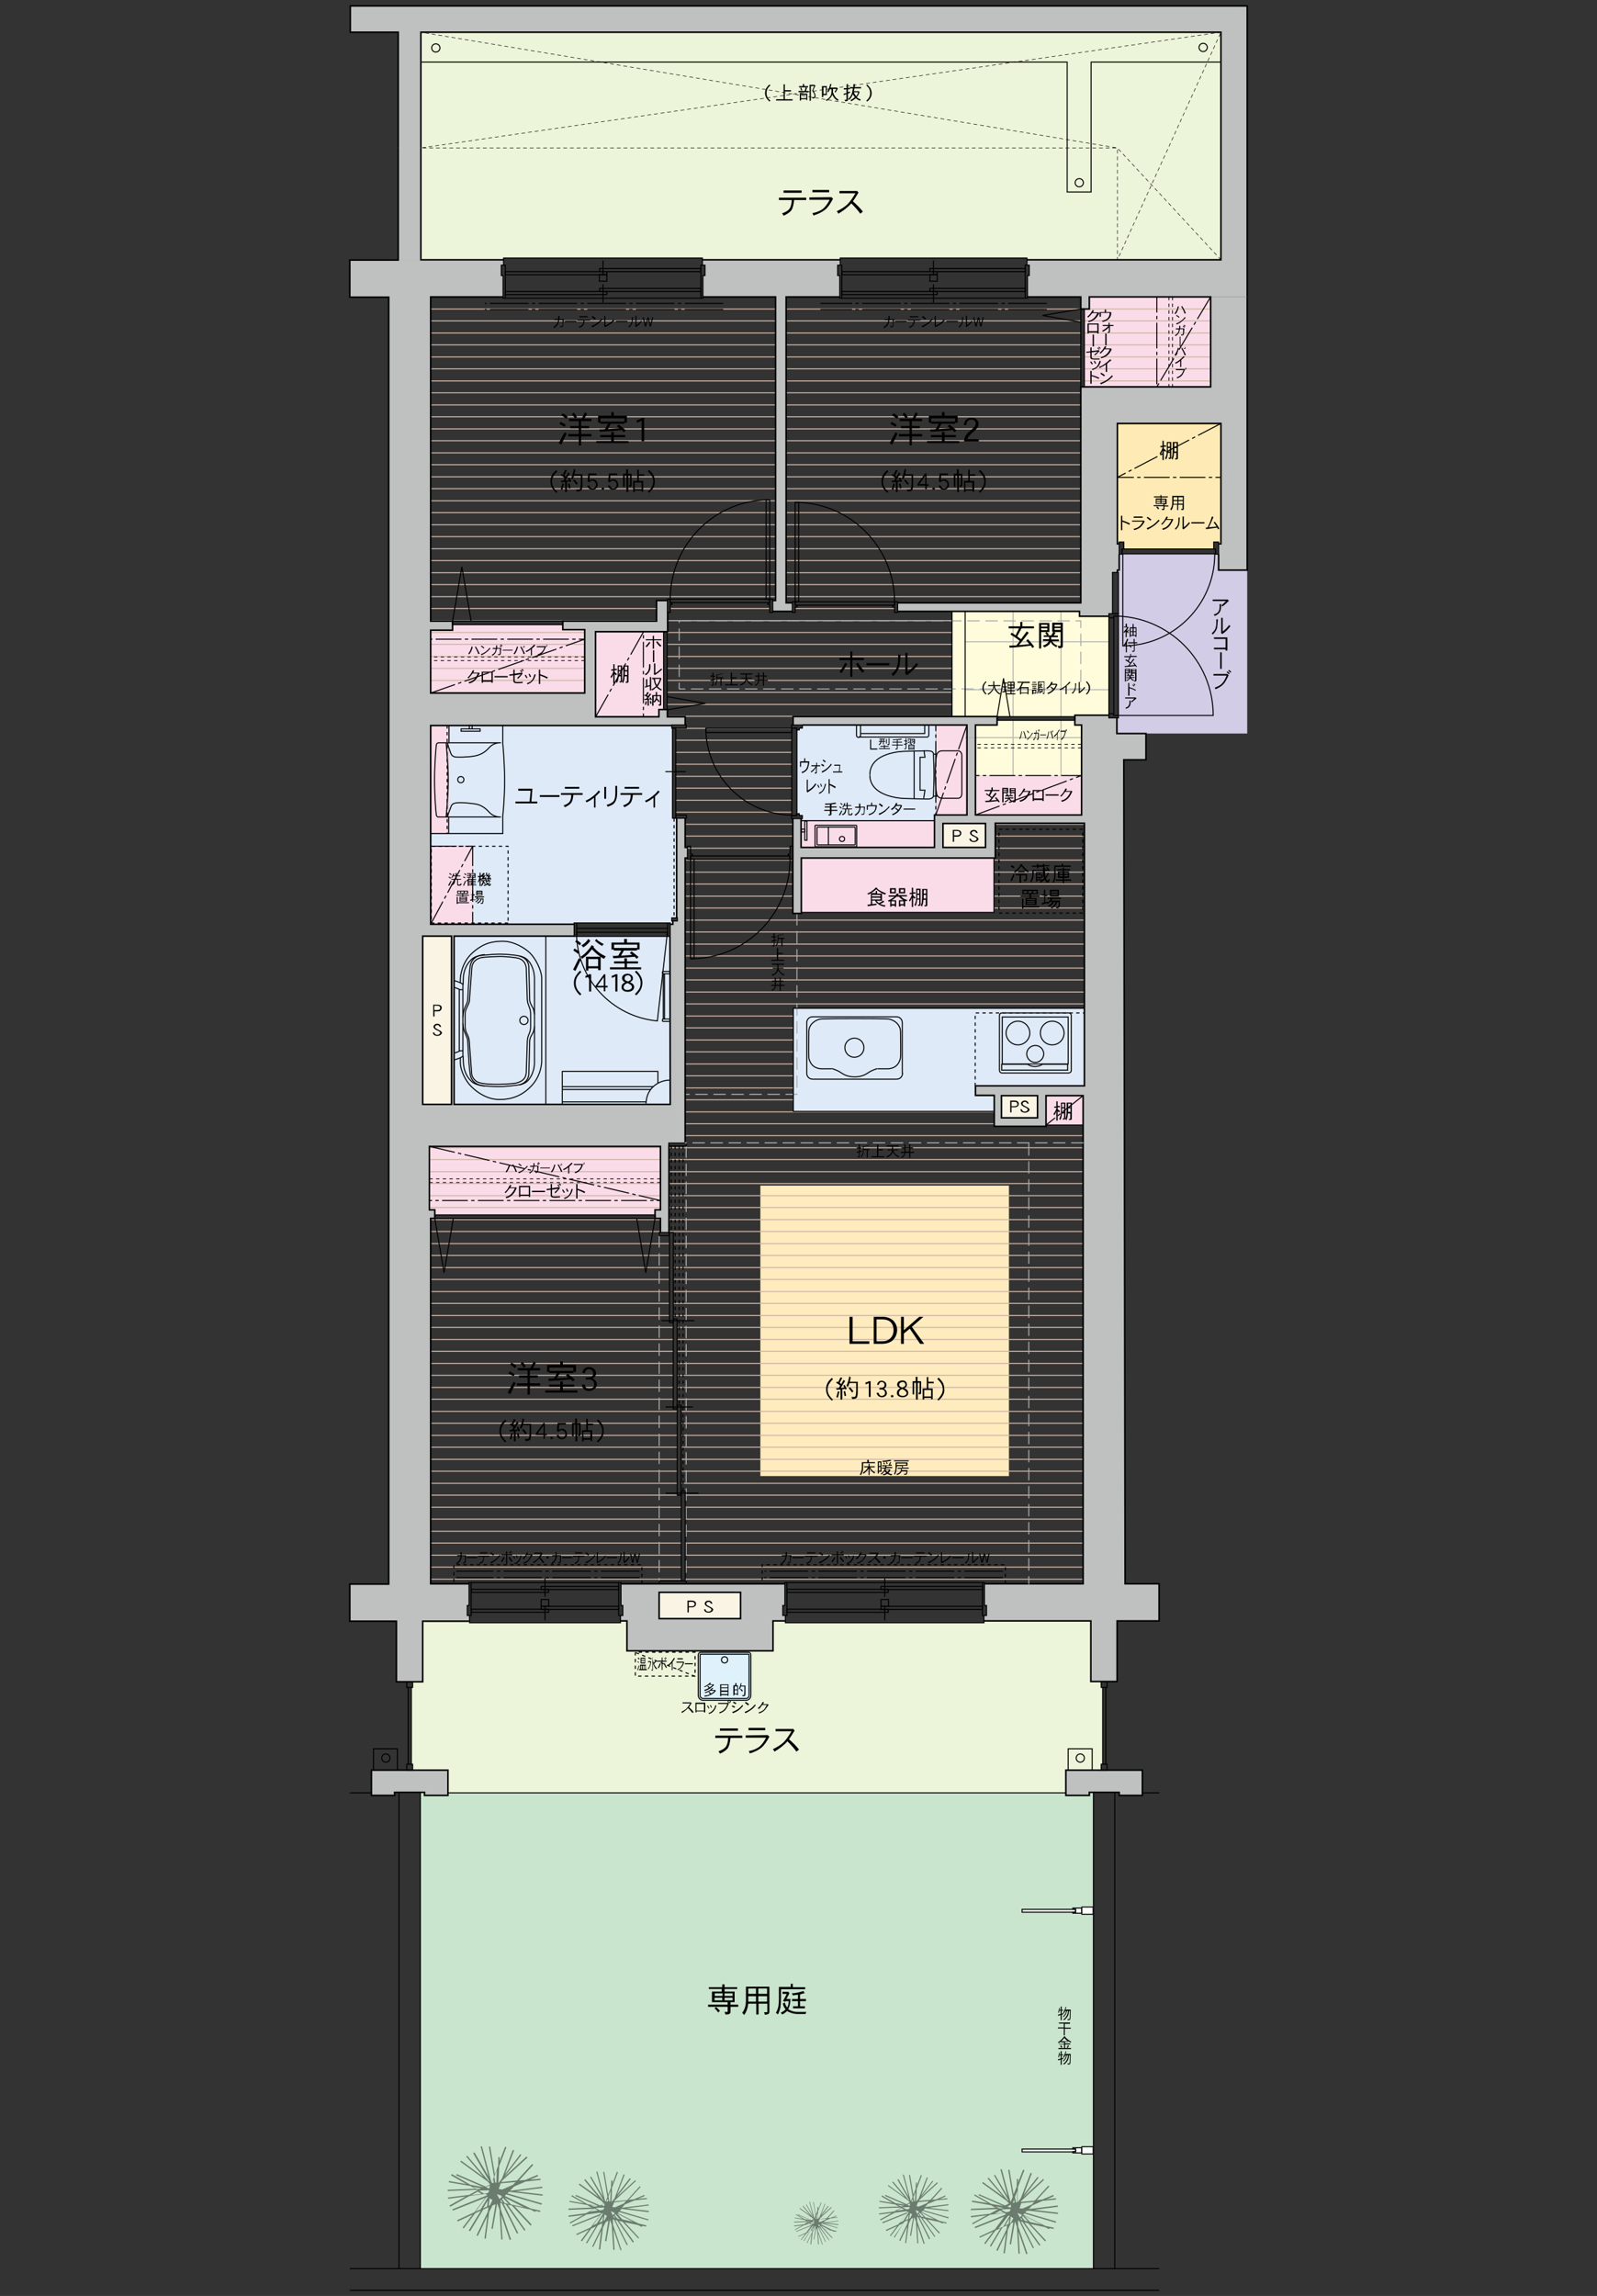 <svg version="1.1" id="レイヤー_1" xmlns="http://www.w3.org/2000/svg" x="0" y="0" viewBox="0 0 620 890.8" style="enable-background:new 0 0 620 890.8" xml:space="preserve"><rect x="0" y="0" width="620" height="890.8" fill="#333333" stroke="none"/><style>.st0{fill:#ecf4d9}.st2{fill:#fff}.st4{fill:#bfc0c0}.st5{fill:#6b7b6e}.st6,.st7{stroke-width:.4}.st6{fill:none;stroke:#000;stroke-dasharray:1.3,1.3,0,0,0,0}.st7{stroke-miterlimit:10}.st10,.st7,.st8,.st9{fill:none;stroke:#000}.st8{stroke-width:.2;stroke-linecap:round;stroke-linejoin:round;stroke-miterlimit:10;stroke-dasharray:1.3,1.3,0,0,0,0}.st10,.st9{stroke-width:.4}.st10{stroke-width:.6}.st11{fill:#dfeaf8}.st12{fill:#fadce9}.st13{fill:#fffcdb}.st14{fill:#f9f4e4}.st18{fill:none;stroke:#cfb5a7;stroke-width:.4}.st19{fill:none;stroke:#b5b5b6;stroke-miterlimit:10}.st19,.st20,.st21{stroke-width:.4}.st20{fill:none;stroke:#aaabab;stroke-linecap:round;stroke-linejoin:round;stroke-miterlimit:10;stroke-dasharray:4.5,2.5}.st21{stroke-linejoin:bevel;stroke-dasharray:15,1.3,1.3,1.3}.st21,.st22,.st23,.st24{fill:none;stroke:#000}.st22{stroke-width:.3;stroke-linejoin:bevel;stroke-dasharray:1.3,1.3,0,0,0,0}.st23,.st24{stroke-width:.4}.st23{stroke-linejoin:bevel;stroke-dasharray:10,1.3,1.3,1.3}.st24{stroke-dasharray:1.3,1.3}</style><path class="st0" d="M474 12.5v88.3h-75.3v-.7h-72.5v.7h-53.5v-.7h-77.2v.7h-32.1V12.5z"/><path style="fill:#cae5cd" d="M413.8 696.6v-1H173.9v1h-9.1v-1.2h-1.6v184.8h261.3V695.4h-1.6v1.2z"/><path class="st0" d="M423.6 628.9v23.5h3.9v2.3h.6v29.8h-.6v2.3h-13.7v8.8H173.9v-8.8h-13.7v-2.3h-.6v-29.8h.6v-2.3h3.9v-23.5h18.2v.7h58.6v-.7h2.5v11.6h56.7v-11.6h4.8v.7H382v-.7z"/><path class="st2" d="M424.4 835.7H420v-.4h-3.5v-.5h-19.7v-1h19.7v-.5h3.5v-.4h4.4zM424.4 742.7H420v-.4h-3.5v-.4h-19.7v-1.1h19.7v-.5h3.5v-.4h4.4z"/><path d="M272 641.1h18.6c.5 0 .9.4.9.9v15.8c0 1-.8 1.9-1.9 1.9H273c-1 0-1.9-.8-1.9-1.9V642c0-.5.4-.9.9-.9z" style="fill:#dff2fc"/><path class="st4" d="M173.9 686.8v9.8h-9.1v-1.2h-11.6v1.2h-9v-9.8zM443.5 686.8v9.8h-9v-1.2h-11.6v1.2h-9.1v-9.8zM136 2.3v10.2h18.6v88.3h8.8V12.5H474v88.3h-75.3v2.1h.9v4h-.7v8.3h20.7v4.7h3.3v-4.7h61.3V2.3z"/><path class="st5" d="m197.9 850.4 12.7 1.5.1-.5-10.5-1.2 10.4-1.3-.1-.5L198 850l1.5-1.6 4.6-2 5.8-.6-.1-.5-4.1.4 3.2-1.4-.2-.5-4.8 2-2.4.2 5.5-6-.4-.4-5.9 6.4-6 .6.2-.5 9.9-9-.4-.4-8.6 7.9 6.6-8.5-.4-.3-6 7.9 3.6-9.4-.5-.2-4.2 11.1-1.3 1.7h-.1l.3-6.5 2.8-7.3-.5-.2-2.2 5.7.1-1.7h-.5l-.1 3.4-1.3 3.3-1.8-10.8-.5.1 2 11.7-.9 2.2-.2-.4-3.6-13.7-.5.1 3.1 11.7-5.5-9.4-.5.3 6.4 11.1-.5-.4-8.2-9.7-.4.3 6.8 8-8.8-6.4-.3.4 10.6 7.7 1 1.1-1.7.9-11.3-4.9-.2.5 10.7 4.6-5.1-.9-7.3-4.2-.3.5 6 3.4-6.8-1.2-.1.5 8.3 1.4 2 1.1-10.7.4v.5l11.6-.5.1.1-3.4 1.9-8.2 1 .1.5 6.8-.9-6.3 3.5.3.5 7.5-4.2 6.1-.8.7.4-.1.2-13.4 5.4.2.5 12.6-5-4.2 5.6-6.7 3.1.2.5 5.8-2.7-3.9 5.1.4.3 4.5-5.9 2.2-1-4.7 7.7.5.3 5.1-8.4 2-.9-.2 1.7-4.4 9.2.5.2 3.7-7.7-1.1 8.7.5.1 1.3-10.3 1.3-2.6 1.2-.5-1.6 9.5.5.1 1.7-9.8h.1l.8 2.3.7 11.6h.5l-.6-9.6 3.4 9.8.5-.2-4-11.7-.2-2.5.6.1 5.9 11.8.5-.2-5.7-11.4.8.2 7.3 10.3.4-.3-6.9-9.8 1.6.3 7.3 7.8.4-.4-6.7-7.2 6.3 1.4 1.8.9.2-.4 1.7.4.1-.5-3.7-.8L196 852l.5-.6 13.7 4 .2-.5L197 851l.5-.5.4-.1zm-3 1.9-1 .9-1-1.9 1.5.5.5.5zm-8.5-2.4 3.4-.1h.1l-.1.5-.5.6-1.4.2-1.9-1.1.4-.1zm4.8 3.7-1 2-.5.2.4-2.9 1.1.7zm9-7-1.1 1.1-4.1 1.8-1.4-.2.8-2.2 5.8-.5zm-7.3-4.8-.2 5-.4.1-.4-2.4 1-2.7zm-1.2 5.1-.8.1.6-1.5.2 1.4zm-1.7 1 .1.2-.1 1-.5-.1-.8-.4 1.3-.7zm-6.5.6 3.2.5-.5.3H185l-1.5-.8zm-.5 3.2 2.5-1.4 1.5.9-4 .5zm1.6 6.4 4.1-5.5.5-.2.2.1-2.8 4.7-2 .9zm2.9-1.3 1.9-3.1-.3 2.4-1.6.7zm7.1-2.4-.3-.6.2-.3.7 1-.6-.1zm1.4.4-1.1-1.6.4-.4 2.2 2.3-1.5-.3zm2.4.5-2.5-2.7 7.5 3.8-5-1.1zM241.2 857l10.6 1.3.1-.5-8.7-1 8.7-1.1-.1-.4-10.4 1.3 1.2-1.3 3.8-1.6 4.8-.5-.1-.4-3.4.3 2.6-1.1-.2-.4-4 1.7-2 .2 4.6-5-.3-.3-4.9 5.4-5 .5.2-.4 8.2-7.5-.3-.3-7.2 6.6 5.5-7.1-.4-.3-5 6.5 3-7.8-.4-.2-3.5 9.3-1.1 1.4h-.1l.2-5.5 2.3-6-.4-.2-1.8 4.8.1-1.4h-.5l-.1 2.8-1.1 2.8-1.5-9-.4.1 1.6 9.7-.7 1.9-.2-.4-3-11.4-.4.1 2.6 9.8-4.6-7.9-.4.2 5.3 9.2-.4-.3-6.8-8.1-.4.3 5.6 6.7-7.4-5.3-.3.4 8.9 6.4.8.9-1.4.8-9.4-4.1-.2.4 8.9 3.9-4.2-.7-6.1-3.5-.2.4 5 2.8-5.7-1-.1.4 6.9 1.2 1.7 1-8.9.4v.5l9.6-.4.1.1-2.9 1.6-6.8.9.1.5 5.7-.7-5.3 2.9.2.4 6.3-3.5 5.1-.7.6.3-.1.1-11.2 4.5.2.4 10.5-4.2-3.5 4.6-5.6 2.6.2.4 4.8-2.2-3.2 4.3.4.3 3.7-5 1.8-.8-3.9 6.4.4.2 4.2-7 1.7-.8-.2 1.4-3.7 7.6.4.2 3.1-6.4-.9 7.3.5.1 1.1-8.6 1.1-2.1 1-.5-1.3 7.9.5.1 1.4-8.2h.1l.6 1.9.6 9.6h.5l-.5-8 2.8 8.2.4-.1-3.3-9.8-.1-2.1.5.1 4.9 9.9.4-.2-4.8-9.5.7.1 6.1 8.6.4-.3-5.8-8.1 1.4.3 6.1 6.5.3-.3-5.6-6 5.2 1.1 1.5.7.2-.4 1.4.3.1-.5-3-.7-8-4 .4-.5 11.4 3.3.1-.4-11.2-3.3.4-.4.2-.4zm-2.5 1.7-.8.8-.8-1.6 1.2.5.4.3zm-7.1-2.1 2.9-.1h.1l-.1.4-.4.5-1.2.2-1.6-.9.3-.1zm4 3.1-.8 1.7-.4.2.3-2.4.9.5zm7.5-5.8-.9 1-3.4 1.5-1.1-.1.7-1.8 4.7-.6zm-6-4-.2 4.2h-.4l-.3-2 .9-2.2zm-1 4.2-.7.1.5-1.2.2 1.1zm-1.5.8.1.2-.1.8-.4-.1-.7-.3 1.1-.6zm-5.4.6 2.7.4-.4.2h-1l-1.3-.6zm-.4 2.6 2.1-1.2 1.3.7-3.4.5zm1.3 5.4 3.4-4.6.4-.2.2.1-2.4 3.9-1.6.8zm2.5-1.1 1.6-2.6-.3 2-1.3.6zm5.8-2-.3-.5.2-.2.6.9-.5-.2zm1.2.3-1-1.3.3-.3 1.8 2-1.1-.4zm2 .4-2.1-2.3 6.3 3.2-4.2-.9zM319.7 862.6l5.8.7v-.3l-4.8-.6 4.8-.6v-.2l-5.8.7.7-.7 2.1-.9 2.7-.3v-.2l-1.9.2 1.5-.6-.1-.2-2.2.9-1.1.1 2.5-2.8-.2-.2-2.7 3-2.8.3.1-.2 4.6-4.2-.2-.2-4 3.6 3-3.9-.2-.2-2.8 3.6 1.7-4.3-.2-.1-2 5.1-.6.8h-.1l.1-3 1.3-3.3-.2-.1-1 2.6v-.8h-.3l-.1 1.5-.6 1.5-.8-5h-.2l.9 5.4-.4 1-.1-.2-1.7-6.3-.2.1 1.4 5.4-2.5-4.4-.2.1 2.9 5.1-.2-.2-3.8-4.5-.2.2 3.1 3.7-4.1-3-.2.2 4.9 3.6.5.5-.8.4-5.2-2.3-.1.2 5 2.1-2.3-.4-3.4-1.9-.1.2 2.8 1.6-3.2-.5v.2l3.8.7.9.5-4.9.2v.3l5.3-.2h.1l-1.6.9-3.8.5v.3l3.2-.4-2.9 1.6.1.2 3.5-1.9 2.8-.4.3.2-.1.1-6.2 2.5.1.2 5.8-2.3-1.9 2.6-3.1 1.4.1.2 2.7-1.2-1.8 2.4.2.1 2.1-2.7 1-.5-2.2 3.5.2.1 2.3-3.9.9-.4-.1.8-2.1 4.2.2.1 1.7-3.5-.5 4h.3l.6-4.8.6-1.2.5-.3-.7 4.4h.2l.8-4.5.4 1.1.3 5.3h.3l-.3-4.4 1.6 4.5.2-.1-1.9-5.4-.1-1.2.3.1 2.7 5.5.2-.1-2.6-5.3.4.1 3.4 4.7.2-.1-3.2-4.5.8.2 3.4 3.6.2-.2-3.1-3.3 2.9.6.8.4.1-.2.8.2.1-.3-1.7-.4-4.4-2.2.2-.3 6.3 1.8.1-.2-6.2-1.8.2-.2.4.3zm-1.3.9-.4.4-.4-.9.7.3.1.2zm-4-1.2 1.6-.1h.1v.2l-.2.3-.7.1-.9-.5h.1zm2.3 1.7-.5.9-.2.1.2-1.3.5.3zm4.1-3.2-.5.5-1.9.8-.6-.1.4-1 2.6-.2zm-3.3-2.2-.1 2.3h-.2l-.2-1.1.5-1.2zm-.6 2.3h-.4l.3-.7.1.7zm-.8.5v.1l-.1.5h-.2l-.4-.2.7-.4zm-3 .3 1.5.2-.2.1h-.6l-.7-.3zm-.2 1.5 1.2-.6.7.4-1.9.2zm.7 2.9 1.9-2.5.2-.1.1.1-1.3 2.2-.9.3zm1.4-.6.9-1.4-.1 1.1-.8.3zm3.2-1.1-.1-.3.1-.1.3.5-.3-.1zm.7.2-.5-.7.2-.2 1 1.1-.7-.2zm1.1.2-1.2-1.3 3.5 1.8-2.3-.5zM399.4 857.7l11.3 1.3.1-.5-9.4-1.1 9.3-1.2-.1-.5-11.2 1.4 1.3-1.4 4.1-1.8 5.2-.5-.1-.5-3.6.4 2.8-1.2-.2-.5-4.3 1.8-2.1.2 4.9-5.3-.4-.3-5.3 5.8-5.4.5.2-.4 8.8-8.1-.3-.4-7.7 7.1 5.9-7.6-.4-.3-5.4 7 3.2-8.4-.5-.2-3.8 9.9-1.2 1.5h-.1l.2-5.9 2.5-6.5-.5-.2-2 5.1.1-1.5h-.5l-.1 3-1.2 3-1.6-9.6-.5.1 1.8 10.4-.8 2-.2-.4-3.3-12.3-.5.1 2.8 10.5-4.9-8.4-.4.2 5.7 9.9-.5-.3-7.3-8.7-.4.3 6.1 7.1-7.9-5.7-.3.4 9.5 6.9.9 1-1.5.8-10.1-4.4-.2.4 9.6 4.2-4.6-.8-6.5-3.7-.2.4 5.3 3-6.1-1-.1.5 7.4 1.3 1.8 1-9.6.4v.5l10.4-.4.1.1-3.1 1.7-7.4.9.1.5 6.1-.8-5.7 3.1.2.4 6.8-3.7 5.5-.7.6.4-.1.2-12 4.8.2.5 11.3-4.5-3.7 5-6 2.8.2.4 5.2-2.4-3.5 4.6.4.3 4-5.3 2-.9-4.2 6.9.4.3 4.5-7.5 1.8-.8-.2 1.5-4 8.2.5.2 3.3-6.9-1 7.8.5.1 1.2-9.3 1.1-2.3 1-.5-1.4 8.5.5.1 1.5-8.8h.1l.7 2 .6 10.4h.5l-.5-8.6 3 8.8.5-.2-3.6-10.5-.1-2.3.5.1 5.3 10.6.4-.2-5.1-10.2.7.2 6.5 9.2.4-.3-6.2-8.7 1.5.3 6.5 7 .4-.3-6-6.4 5.6 1.2 1.6.8.2-.4 1.5.3.1-.5-3.3-.7-8.6-4.3.5-.5 12.2 3.6.1-.5-12-3.5.4-.5 1-.2zm-2.6 1.8-.9.8-.9-1.7 1.3.5.5.4zm-7.7-2.3 3.1-.1h.1l-.1.5-.4.5-1.3.2-1.7-.9.3-.2zm4.3 3.4-.9 1.8-.4.2.3-2.6 1 .6zm8.1-6.3-.9 1-3.6 1.6-1.2-.1.7-2 5-.5zM395 850l-.2 4.5h-.4l-.4-2.1 1-2.4zm-1.1 4.6-.7.1.5-1.3.2 1.2zm-1.5.8.1.2-.1.9-.5-.1-.8-.3 1.3-.7zm-5.9.7 2.9.5-.4.2h-1.1l-1.4-.7zm-.4 2.8 2.2-1.2 1.4.8-3.6.4zm1.5 5.8 3.7-4.9.5-.2.2.1-2.5 4.2-1.9.8zm2.6-1.2 1.7-2.8-.3 2.1-1.4.7zm6.3-2.2-.3-.6.2-.2.6.9-.5-.1zm1.3.3-1-1.4.3-.4 2 2.1-1.3-.3zm2.1.5-2.3-2.4 6.8 3.4-4.5-1zM359 856.8l9.2 1.1v-.4l-7.6-.9 7.6-1v-.4l-9.1 1.1 1.1-1.2 3.4-1.4 4.2-.4v-.4l-3 .3 2.3-1-.1-.4-3.5 1.5-1.7.2 4-4.4-.3-.3-4.3 4.7-4.4.4.1-.3 7.2-6.6-.3-.3-6.3 5.8 4.8-6.2-.3-.2-4.4 5.7 2.6-6.9-.4-.1-3.1 8.1-.9 1.2h-.1l.2-4.8 2-5.3-.4-.1-1.6 4.2.1-1.3h-.4l-.1 2.4-.9 2.4-1.3-7.8-.4.1 1.4 8.5-.6 1.6-.2-.3-2.6-10-.4.1 2.3 8.6-4-6.9-.4.2 4.7 8.1-.4-.3-6-7.1-.3.3 4.9 5.8-6.4-4.7-.2.3 7.8 5.6.7.8-1.2.7-8.2-3.6-.2.4 7.8 3.4-3.7-.6-5.3-3-.2.4 4.3 2.5-5-.8-.1.4 6.1 1 1.5.8-7.8.3v.4l8.4-.3.1.1-2.5 1.4-6 .8.1.4 5-.6-4.6 2.5.2.4 5.5-3 4.5-.6.5.3-.1.1-9.8 3.9.2.4 9.2-3.7-3.1 4.1-4.9 2.2.2.4 4.2-1.9-2.8 3.7.3.2 3.3-4.3 1.6-.7-3.7 5.4.3.2 3.7-6.1 1.5-.7-.2 1.2-3.2 6.7.4.2 2.7-5.6-.8 6.4h.4l1-7.5.9-1.9.8-.4-1.2 6.9.4.1 1.2-7.2h.1l.6 1.7.5 8.4h.4l-.4-7 2.5 7.2.4-.1-2.9-8.6-.1-1.8.4.1 4.3 8.6.4-.2-4.2-8.3.6.1 5.3 7.5.3-.2-5-7.1 1.2.3 5.3 5.7.3-.3-4.9-5.2 4.6 1 1.3.6.2-.3 1.3.3.1-.4-2.7-.6-7-3.5.4-.4 10 2.9.1-.4-9.8-2.8.4-.4.1-.3zm-2.2 1.4-.7.7-.7-1.4 1.1.4.3.3zm-6.2-1.8 2.5-.1h.1l-.1.4-.3.4-1 .1-1.4-.8h.2zm3.5 2.7-.7 1.5-.4.2.3-2.1.8.4zm6.5-5.1-.8.8-3 1.3-1-.1.6-1.6 4.2-.4zm-5.2-3.5-.2 3.6h-.3l-.3-1.7.8-1.9zm-.9 3.7-.6.1.4-1.1.2 1zm-1.3.7.1.2-.1.7-.4-.1-.6-.3 1-.5zm-4.7.5 2.3.4-.3.2h-.9l-1.1-.6zm-.4 2.3 1.8-1 1.1.6-2.9.4zm1.2 4.7 3-4 .4-.2.1.1-2.1 3.4-1.4.7zm2.1-.9 1.4-2.3-.2 1.7-1.2.6zm5.1-1.8-.2-.5.2-.2.5.7h-.5zm1.1.3-.8-1.2.3-.3 1.6 1.7-1.1-.2zm1.7.3-1.9-2 5.5 2.8-3.6-.8z"/><path transform="rotate(-180 258.225 645.713)" class="st6" d="M246.6 641.1h23.2v9.3h-23.2z"/><path class="st6" d="m269.8 650.4-23.2-9.3"/><path class="st7" d="M272 641.8h18.6c.1 0 .2.1.2.2v15.8c0 .6-.5 1.2-1.2 1.2H273c-.6 0-1.2-.5-1.2-1.2V642c0-.1.1-.2.2-.2z"/><path class="st7" d="M272 641.1h18.6c.5 0 .9.4.9.9v15.8c0 1-.8 1.9-1.9 1.9H273c-1 0-1.9-.8-1.9-1.9V642c0-.5.4-.9.9-.9z"/><circle class="st7" cx="281.3" cy="644" r="1.2"/><path class="st8" d="M474 12.5 163.4 57.4h270.4v43.4z"/><path class="st8" d="m474 100.8-40.2-43.4-270.4-44.9"/><path class="st9" d="M428.1 654.7h1.2v29.8h-1.2zM427.5 684.5h2.3v2.3h-2.3zM158.5 654.7h1.2v29.8h-1.2zM157.9 684.5h2.3v2.3h-2.3zM427.5 652.4h2.3v2.3h-2.3zM157.9 652.4h2.3v2.3h-2.3z"/><circle class="st9" cx="149.8" cy="682.1" r="1.6"/><path class="st9" d="M154.3 686.8v-8.3H145v8.3"/><circle class="st9" cx="419.4" cy="682.1" r="1.6"/><path class="st9" d="M424 686.8v-8.3h-9.3v8.3M163.4 24.1h250.9v50.4h9.3V24.1H474"/><circle class="st9" cx="169.2" cy="18.6" r="1.6"/><circle class="st9" cx="419" cy="70.9" r="1.6"/><circle class="st9" cx="467.1" cy="18.4" r="1.6"/><path class="st9" d="M163.2 695.4v184.8M424.5 695.4v184.8M432.8 695.4v184.8M154.9 695.4v184.8M450.1 880.2H135.8M450.1 888.6H135.8M420 832.9h4.4v2.8H420zM416.5 834.8h1v-1h-1v-.5h3.4v2h-3.4z"/><path class="st9" d="M396.8 833.8h20.8v1.1h-20.8zM420 739.9h4.4v2.8H420zM416.5 741.9h1v-1.1h-1v-.5h3.4v2h-3.4z"/><path class="st9" d="M396.8 740.8h20.8v1.1h-20.8zM413.8 695.6H173.9M144.2 695.6h-8.4M450.1 695.6h-6.6"/><path class="st10" d="M163.4 57.4V12.5H474v88.3h-75.3"/><path class="st10" d="M484.2 115.2V2.3H136v10.2h18.6v44.9M173.9 686.8v9.8h-9.1v-1.2h-11.6v1.2h-9v-9.8zM443.5 686.8v9.8h-9v-1.2h-11.6v1.2h-9.1v-9.8z"/><path d="M280.4 771v-1.1h.9v1.1h4.9v.7h-4.9v1h3.9v4.1h-1.6v1h3v.8h-3v2.1c0 .3-.2.5-.5.7-.3.2-.8.2-1.5.2 0-.3-.1-.7-.4-1h1.1c.2 0 .2-.1.2-.2v-1.8h-7.6v-.8h7.6v-1h-6.1v-4.1h3.8v-1h-5v-.7h5.2zm-.9 9.2-.7.6c-.3-.5-.8-1.1-1.4-1.6l.6-.5c.6.5 1.1 1 1.5 1.5zm-2-5.8h3v-1h-3v1zm2.9.7h-3v1h3v-1zm.9-.7h3.1v-1h-3.1v1zm0 .7v1h3.1v-1h-3.1zM298.7 770.7v9.8c0 .4-.1.7-.4.9s-.7.2-1.4.3c0-.3-.1-.7-.3-1h1.1c.1 0 .2-.1.2-.3v-3h-3.4v4.2h-.9v-4.2h-3.1c-.2 1.7-.7 3.2-1.6 4.4-.3-.4-.5-.7-.8-.8 1-1.2 1.5-2.8 1.5-4.9v-5.3h9.1zm-5.2 5.9v-2.1h-3v2.1h3zm0-3v-2.1h-3v2.1h3zm.9 0h3.4v-2.1h-3.4v2.1zm0 3h3.4v-2.1h-3.4v2.1zM307.8 769.8v1.2h4.8v.8h-9.4v3.4c0 1.5-.1 2.7-.2 3.5-.2 1-.5 1.9-1 2.9-.2-.3-.5-.5-.8-.6.5-.8.8-1.7 1-2.6.1-.7.2-1.7.2-3.2v-4.3h4.6v-1.2h.8zm-1.3 3.5c-.4.8-.8 1.6-1.2 2.3h1.6c-.1 1.6-.3 2.8-.8 3.7 0 .1-.1.1-.1.2.2.2.4.3.6.4.8.4 1.8.7 2.8.7h3.7c-.2.2-.3.5-.3.8h-3.2c-1.2 0-2.3-.3-3.4-.8-.2-.1-.4-.2-.6-.4-.5.5-1.1 1-1.9 1.4-.2-.3-.4-.5-.6-.7.8-.4 1.5-.8 1.9-1.3-.5-.6-.9-1.3-1.1-2.3l.8-.3c.2.8.5 1.4.9 1.9.4-.7.6-1.5.6-2.5H305c-.1.1-.1.2-.2.3l-.8-.4c.6-1 1.1-1.9 1.4-2.7h-1.6v-.8h1.9l.2-.1.6.6zm5.9 0c-.6.2-1.2.3-1.8.5v1.8h2.3v.8h-2.3v2h1.9v.8h-4.6v-.8h1.9v-2h-2.3v-.8h2.3v-1.7c-.7.1-1.4.2-2 .3 0-.2-.2-.5-.4-.8 1.5-.1 3-.4 4.5-.9l.5.8zM276 653.1c-.1.2-.3.3-.4.4h1.4l.2.3c-.6.6-1.1 1-1.5 1.3-.5.3-1.2.7-2.1 1 0-.1-.1-.2-.2-.4.6-.2 1.1-.4 1.8-.8l-.6-.6.3-.2c.3.2.4.4.6.6.5-.3.9-.6 1.2-1h-1.5c-.1.1-.2.2-.3.2-.4.3-.9.5-1.3.7-.1-.1-.1-.2-.2-.3.4-.1.8-.3 1.2-.6.4-.2.8-.6 1.1-.9l.3.3zm.9 2c-.2.2-.5.4-.7.6h1.5l.2.3c-.4.6-1 1.1-1.6 1.4-.7.4-1.6.7-2.7.9-.1-.1-.1-.3-.2-.4.8-.1 1.6-.2 2.3-.6-.2-.2-.4-.4-.6-.7l.3-.2.7.7c.5-.3.9-.6 1.3-1.1h-1.7l-.1.1c-.4.3-1 .5-1.7.8l-.3-.3c.6-.2 1.2-.4 1.7-.7.4-.2.8-.6 1.2-1l.4.2zM282.9 658h-.4v-.3H280v.4h-.4v-4.6h3.2v4.5zm-.4-3.3v-.9H280v.9h2.5zm0 1.3v-1H280v.9h2.5zm0 1.3v-.9H280v.9h2.5zM286 653.1l-.2.8h.7v3.8h-.4v-.3h-1v.4h-.4v-3.9h.7l.1-.9.5.1zm.2 2.4v-1.2h-1v1.2h1zm0 1.6v-1.3h-1v1.3h1zm1.7-4c-.1.3-.2.6-.2.9h1.7v1.7c0 1.1 0 1.7-.1 2 0 .2-.1.3-.2.3-.2.1-.4.1-.8.1 0-.1-.1-.3-.2-.4h.6c.1 0 .2-.1.2-.2 0-.2.1-.8.1-1.8v-1.4h-1.4v.1c-.1.4-.3.7-.5 1.1-.1-.1-.2-.2-.3-.2.2-.4.4-.8.5-1.2.1-.4.2-.7.3-1.1l.3.1zm.5 2.9-.3.3c-.2-.2-.4-.5-.7-.8l.2-.3c.4.3.6.6.8.8zM268.8 664.6c-.5-.6-1-1.3-1.7-1.9-.6.7-1.4 1.3-2.3 1.9-.1-.2-.2-.3-.3-.4.8-.4 1.5-.8 2-1.3.4-.4.9-1.1 1.5-2h-3v-.4h3.2l.3.3c-.4.6-.7 1.2-1 1.6.7.6 1.3 1.2 1.8 1.9l-.5.3zM273.3 664.4v-.4h-2.9v.4h-.4v-3.8h3.8v3.8h-.5zm0-3.3h-2.9v2.6h2.9v-2.6zM275.1 662.9c-.1-.3-.3-.6-.6-1l.3-.2c.2.3.4.7.6 1l-.3.2zm2.5.2c-.3.5-.6.9-1 1.2-.3.3-.8.5-1.3.7-.1-.1-.1-.3-.2-.4.5-.1.9-.3 1.2-.6.3-.2.6-.6.9-1 .2-.3.4-.8.5-1.4l.4.1c-.1.6-.3 1-.5 1.4zm-1.5-.5c-.1-.3-.3-.7-.5-1l.3-.1c.2.4.4.7.5 1l-.3.1zM281.6 663.4c-.5.6-1.2 1-2.2 1.4 0-.1-.1-.3-.2-.4.8-.3 1.5-.6 2-1.2.5-.5.9-1.2 1.2-2.1h-3.6v-.4h3.8l.3.3c-.4 1.1-.9 1.9-1.3 2.4zm1.9-2.8c-.1.1-.2.2-.4.2s-.3-.1-.4-.2c-.1-.1-.2-.2-.2-.4s.1-.3.2-.4c.1-.1.2-.2.4-.2.1 0 .3.1.4.2.1.1.2.2.2.4 0 .1-.1.3-.2.4zm-.2-.6c-.1-.1-.1-.1-.2-.1-.2 0-.3.1-.3.3 0 .1 0 .2.1.2.1.1.1.1.2.1s.2 0 .2-.1c.1-.1.1-.1.1-.2s0-.2-.1-.2zM285.1 662.6c-.3-.2-.7-.4-1-.5l.2-.4c.4.1.8.3 1.1.5l-.3.4zm1.6 1c-.6.4-1.3.8-2.2 1.1l-.2-.5c1.6-.5 2.9-1.4 3.9-2.7l.3.3c-.6.8-1.2 1.3-1.8 1.8zm-1.1-2.4c-.4-.2-.7-.4-1-.6l.2-.4c.4.2.8.4 1.1.6l-.3.4zM291.6 663.4c-.6.4-1.3.9-2.2 1.3l-.3-.5c1.5-.5 2.9-1.5 4-2.9l.3.3c-.6.8-1.2 1.4-1.8 1.8zm-1.2-1.7c-.4-.4-.8-.7-1.2-1l.3-.4c.5.3.9.6 1.3.9l-.4.5zM296.9 663.5c-.6.6-1.3 1-2.2 1.3-.1-.1-.1-.3-.2-.4.8-.2 1.5-.6 2-1 .4-.4.8-1.1 1.2-1.9h-1.8c-.4.6-.8 1.2-1.3 1.6-.1-.1-.2-.2-.4-.3l1.1-1.1c.2-.3.5-.8.8-1.4l.5.2c-.1.2-.2.4-.4.7H298.1l.3.3c-.6.7-1 1.4-1.5 2zM283.6 674.3c-.2 1.8-.5 3.1-1 3.9-.5.7-1.5 1.5-3.1 2.2-.1-.3-.3-.6-.6-.9 1.4-.5 2.4-1.1 2.9-1.8s.8-1.8.9-3.4h-5v-.9h10.5v.9h-4.6zm-4.1-2.8v-.9h7v.9h-7zM295.7 678c-1.1.9-2.6 1.7-4.6 2.3-.1-.3-.2-.6-.4-.9 1.7-.3 3-.9 4-1.6 1-.8 1.9-2 2.7-3.6h-7.9v-.9l8.6-.1.6.6c-1 1.9-2 3.3-3 4.2zm-5.1-6.7v-.9h6.5v.9h-6.5zM309.2 679.6c-1-1.4-2.2-2.7-3.5-4-1.3 1.5-3 2.8-5 4-.2-.4-.4-.7-.7-.9 1.7-.8 3.1-1.7 4.2-2.7.9-.9 1.9-2.3 3.1-4.3h-6.2v-.9h6.6l.1-.1.7.7c-.8 1.3-1.5 2.5-2.2 3.4 1.5 1.3 2.8 2.6 3.9 4l-1 .8zM308.3 77.6c-.2 1.8-.5 3.1-1 3.9-.5.7-1.5 1.5-3.1 2.2-.1-.3-.3-.6-.6-.9 1.4-.5 2.4-1.1 2.9-1.8s.8-1.8.9-3.4h-5v-.9H313v.9h-4.7zm-4.1-2.8v-.9h7v.9h-7zM320.4 81.3c-1.1.9-2.6 1.7-4.6 2.3-.1-.3-.2-.6-.4-.9 1.7-.3 3-.9 4-1.6 1-.8 1.9-2 2.7-3.6h-7.9v-.9l8.6-.1.6.6c-1 1.9-1.9 3.3-3 4.2zm-5-6.7v-.9h6.5v.9h-6.5zM334 82.9c-1-1.4-2.2-2.7-3.5-4-1.3 1.5-3 2.8-5 4-.2-.4-.4-.7-.7-.9 1.7-.8 3.1-1.7 4.2-2.7.9-.9 1.9-2.3 3.1-4.3h-6.2v-.9h6.6l.1-.1.7.7c-.8 1.3-1.5 2.5-2.2 3.4 1.5 1.3 2.8 2.6 3.9 4l-1 .8zM411.4 779.1c0 .3 0 .5-.1.7h.5v-1.3h.4v1.3h.6v.3h-.6v1.2c.2-.1.4-.1.6-.2v.4c-.2.1-.4.1-.6.2v2.1h-.4v-2c-.3.1-.7.2-1 .3l-.1-.4c.3-.1.7-.2 1.1-.3v-1.3h-.5c-.1.3-.1.6-.2.8h-.3c.2-.6.3-1.2.4-1.9l.2.1zm2.6-.4c-.1.4-.2.7-.4 1h2.1l-.1 3.1c0 .3-.1.6-.1.7-.1.1-.2.2-.5.3h-.5c0-.2 0-.3-.1-.4h.6c.1 0 .2 0 .2-.1s0-.2.1-.4l.1-2.7h-.4c0 .8-.2 1.5-.5 2.1-.4.6-.8 1.1-1.4 1.5l-.3-.3c.6-.4 1-.8 1.3-1.4.3-.5.5-1.1.5-1.9h-.4c-.1.4-.2.9-.4 1.3-.3.5-.6.8-.9 1.1-.1-.1-.1-.2-.2-.3.3-.2.6-.5.8-.9.2-.3.3-.7.4-1.2h-.3c-.2.4-.4.7-.6 1-.1-.1-.2-.2-.3-.2.3-.4.5-.8.6-1.2.2-.3.3-.7.4-1.1h.3zM415.4 784.8v.4h-2v1.5h2.3v.4h-2.3v2.6h-.4V787h-2.3v-.4h2.3v-1.5h-1.9v-.4h4.3zM413.6 790.2c0 .1-.1.1-.1.1.4.4.8.8 1.2 1.1.4.3.8.6 1.2.7-.1.1-.2.3-.2.4-.4-.2-.7-.4-1-.6v.3h-1.2v.6h2v.4h-2v1.4h2.3v.4h-4.9v-.4h2.2v-1.4h-2v-.2h2v-.6h-1.2v-.3c-.4.3-.7.5-.9.6-.1-.1-.2-.3-.3-.3.5-.3.9-.6 1.3-1s.8-.8 1.2-1.4l.4.2zm-1.2 4.1-.4.2c-.1-.2-.3-.5-.4-.7l.4-.2c.1.2.3.5.4.7zm2.2-2.3c-.1-.1-.3-.2-.4-.3-.4-.3-.7-.7-1-1-.3.4-.7.7-1 1.1-.1.1-.2.2-.3.2h2.7zm.4 1.7-.5.9-.3-.2.4-.9.4.2zM411.4 796.4c0 .3 0 .5-.1.7h.5v-1.3h.4v1.3h.6v.3h-.6v1.2c.2-.1.4-.1.6-.2v.4c-.2.1-.4.1-.6.2v2.1h-.4v-2c-.3.1-.7.2-1 .3l-.1-.4c.3-.1.7-.2 1.1-.3v-1.3h-.5c-.1.3-.1.6-.2.8h-.3c.2-.6.3-1.2.4-1.9l.2.1zm2.6-.5c-.1.4-.2.7-.4 1h2.1l-.1 3.1c0 .3-.1.6-.1.7-.1.1-.2.2-.5.3h-.5c0-.2 0-.3-.1-.4h.6c.1 0 .2 0 .2-.1s0-.2.1-.4l.1-2.7h-.4c0 .8-.2 1.5-.5 2.1-.4.6-.8 1.1-1.4 1.5l-.3-.3c.6-.4 1-.8 1.3-1.4.3-.5.5-1.1.5-1.9h-.4c-.1.4-.2.9-.4 1.3-.3.5-.6.8-.9 1.1-.1-.1-.1-.2-.2-.3.3-.2.6-.5.8-.9.2-.3.3-.7.4-1.2h-.3c-.2.4-.4.7-.6 1-.1-.1-.2-.2-.3-.2.3-.4.5-.8.6-1.2.2-.3.3-.7.4-1.1h.3zM248.2 646.3c-.2.7-.4 1.3-.6 1.8l-.2-.2c.2-.5.4-1.1.6-1.8l.2.2zm-.1-1.4-.1.3c-.1-.1-.3-.3-.5-.4l.1-.3c.1.1.3.3.5.4zm.2-1.3-.2.3-.5-.5.2-.3c.2.2.4.3.5.5zm2.5 4h.3v.4h-3v-.4h.4v-1.7h2.2v1.7zm-2.1-2.2v-2.2h1.8v2.2h-1.8zm.5 2.2v-1.3h-.4v1.3h.4zm-.2-3.5h1.3v-.5H249v.5zm0 .3v.6h1.3v-.6H249zm.9 3.2v-1.3h-.4v1.3h.4zm.6 0v-1.3h-.4v1.3h.4zM252.8 644.7c-.1.8-.2 1.3-.4 1.7-.2.5-.4.9-.7 1.3-.1-.1-.1-.3-.2-.3.3-.3.5-.7.7-1.1.1-.4.3-.9.3-1.4h-.9v-.4h1l.2.2zm.6-1.7v.9c.1.5.2.9.3 1.3.3-.3.6-.6.9-1l.2.3c-.3.4-.6.8-.9 1.1.1.1.1.3.2.4.3.6.6 1 1 1.3-.1.1-.1.2-.2.4-.4-.3-.8-.8-1-1.4-.2-.4-.3-.8-.4-1.2v2.7c0 .1-.1.2-.1.3-.1.1-.3.1-.4.1 0-.1 0-.3-.1-.4h.3s.1 0 .1-.1V643h.1zM255.7 647.3l-.3-.3c.3-.5.5-1 .8-1.7l.3.2c-.2.7-.5 1.3-.8 1.8zm1.5-2.6v3.2h-.3v-3.2h-1.5v-.4h1.5v-1.2h.3v1.2h1.6v.4h-1.6zm1.4 2.5c-.3-.5-.6-1-.9-1.7l.3-.3c.3.7.6 1.2.9 1.7-.2.1-.2.2-.3.3zm-.3-3.1c-.1-.2-.2-.4-.4-.6l.1-.2c.2.2.3.4.5.5l-.2.3zm.3-.4c-.1-.2-.2-.4-.4-.6l.1-.2c.2.2.3.4.5.5l-.2.3zM261.1 644.8v3.2h-.3v-2.8c-.5.6-1 1-1.5 1.3 0-.2-.1-.3-.2-.4.5-.3 1-.7 1.4-1.2.4-.5.8-1.1 1.2-1.7l.3.3c-.3.5-.6.9-.9 1.3zM264.6 646.9c-.3.4-.9.8-1.5 1.1 0-.1-.1-.3-.1-.4.6-.2 1-.4 1.3-.8.3-.4.6-.9.9-1.7h-2.6v-.4h2.8l.2.3c-.3.9-.6 1.5-1 1.9zm-1.6-3.1v-.4h2.1v.4H263zM265.9 645.7v-.4h3.1v.4h-3.1zM298.7 39.4c-.5-.5-.9-1-1.2-1.4-.3-.6-.5-1.2-.5-1.9s.2-1.3.5-1.9c.3-.4.6-.9 1.2-1.4l.4.3c-.5.5-.9.9-1.1 1.3-.3.5-.4 1.1-.4 1.7 0 .6.1 1.2.4 1.7.2.4.6.8 1.1 1.3l-.4.3zM304.7 32.7V35h2.4v.5h-2.4v3h3v.5h-6.4v-.5h2.9v-5.8h.5zM313.3 34.1l-.4 1.2h1v.5H310v-.5h2.4l.4-1.4.5.2zm-1.1-1.5v.8h1.5v.5h-3.5v-.5h1.5v-.8h.5zm1.3 6.2h-.5v-.3h-2v.5h-.5v-2.7h2.9v2.5zm-2-3.8-.5.1c-.1-.3-.2-.6-.3-1l.4-.1c.1.3.2.7.4 1zm1.5 3.1v-1.3h-2v1.3h2zm3.1-5.2.5.3c-.3.6-.6 1.2-.9 1.9.4.5.6 1 .7 1.2.1.3.2.6.2.9 0 .2 0 .4-.1.5-.1.2-.2.3-.4.4-.2.1-.5.1-.7.1 0-.2-.1-.4-.2-.5h.6c.2 0 .3 0 .3-.1s.1-.1.1-.3c0-.3 0-.5-.1-.8-.1-.3-.4-.7-.8-1.3.3-.6.5-1.2.8-1.8h-1.3v5.7h-.5v-6.2h1.8zM321 33.4v3.5h-1.4v.8h-.5v-4.3h1.9zm-.4 3v-2.5h-.9v2.5h.9zm2.2-3.8c-.1.5-.3 1-.4 1.4h2.5l.4.3c-.3.5-.6 1.1-.9 1.6l-.4-.2c.3-.5.5-.9.7-1.2h-1.3v1.3c.2.7.5 1.2.8 1.7.4.5.8.9 1.4 1.2-.1.1-.2.3-.3.4-.6-.3-1.1-.7-1.5-1.2-.3-.4-.5-.8-.7-1.2-.1.3-.2.5-.3.7-.3.6-1 1.2-1.9 1.8-.1-.2-.2-.3-.3-.4.8-.4 1.4-.9 1.7-1.4.4-.6.5-1.2.5-1.9v-.9h-.6c-.2.5-.4.9-.6 1.2-.1-.1-.2-.2-.4-.3.3-.5.5-1 .7-1.5.2-.5.3-.9.4-1.4h.5zM328.7 34.1v-1.5h.5v1.5h.8v.5h-.8v1.2c.3-.1.5-.2.8-.3v.5c-.3.1-.6.2-.8.3v2.5c0 .2-.1.3-.3.4-.2.1-.4.1-.8.1 0-.2-.1-.4-.2-.6h.6c.1 0 .1 0 .1-.1v-2.1c-.3.1-.7.3-1 .4l-.1-.5c.3-.1.7-.2 1.1-.3v-1.4h-1v-.5h1.1zm2.6-.3c0-.4.1-.8.1-1.2h.5c0 .4 0 .9-.1 1.2h2.5v.5h-2.6c0 .4-.1.7-.2 1.1H333.4l.3.3c-.3.9-.7 1.6-1.1 2 .4.4 1 .7 1.6.9-.1.1-.3.3-.3.5-.7-.3-1.2-.6-1.7-1-.4.4-1 .8-1.7 1.2-.1-.2-.2-.3-.3-.5.7-.3 1.2-.7 1.7-1.1-.3-.4-.6-.7-.8-1.2-.3.9-.8 1.7-1.5 2.3-.1-.2-.2-.3-.3-.4.7-.6 1.2-1.4 1.5-2.4.1-.5.2-1.1.3-1.7H330v-.5h1.3zm1.1 3.5c.4-.4.6-.9.8-1.5h-1.7c.2.6.5 1.1.9 1.5zM337.9 38c-.3.5-.6.9-1.2 1.4l-.4-.3c.5-.5.9-.9 1.1-1.3.3-.5.4-1.1.4-1.7 0-.6-.1-1.2-.4-1.7-.2-.4-.6-.8-1.1-1.3l.4-.3c.5.5.9 1 1.2 1.4.3.6.5 1.2.5 1.9s-.1 1.3-.5 1.9z"/><path class="st11" d="M176.3 363.3h83.9v65.2h-83.9zM420.9 421.4v-30.2H308v40h78v-6h-7.4v-3.8zM362.9 316.2v2.2h-51.8v-.8h.4v-1.2h-1.2v-.7h-1v-32.5h1v-.7h1.2v-1.2h51.8v34.9z"/><path transform="rotate(-180 170.744 302.44)" class="st12" d="M167.2 281.4h7.1v42h-7.1z"/><path transform="rotate(-180 369.392 298.768)" class="st12" d="M363.3 281.3h12.1v34.9h-12.1z"/><path transform="rotate(-180 399.238 308.53)" class="st12" d="M378.6 300.9h41.2v15.3h-41.2z"/><path class="st12" d="M175.7 244.2v-1.8h42.8v1.8h8.5v24.7h-59.8v-24.7zM470 115.2h-47.1v4.7H421v30.2h49zM257.7 245.2h-26.5v33h24.6v-2.8h1.9zM166.8 444.8h89.6v24.7h-2.1v1.8h-85.5v-1.8h-2z"/><path transform="rotate(-180 348.482 343.458)" class="st12" d="M311.1 332.9h74.8v21h-74.8z"/><path transform="rotate(-180 336.976 323.661)" class="st12" d="M311.1 318.6h51.8v10.2h-51.8z"/><path class="st13" d="M419.1 237.2v1.9h11.4v38.4h-13.2v.6h-47.7v-40.9zM387.1 281.3v-1.8h30.2v1.8h2.5v19.6h-41.1v-19.6z"/><path transform="rotate(-180 169.75 395.847)" class="st14" d="M164.1 363.2h11.2v65.3h-11.2z"/><path transform="rotate(-180 395.824 429.392)" class="st14" d="M388.8 425.1h14v8.6h-14z"/><path transform="rotate(-180 374.39 324.104)" class="st14" d="M366.1 319.5h16.5v9.3h-16.5z"/><path transform="rotate(-180 271.747 622.884)" class="st14" d="M255.9 617.8h31.6V628h-31.6z"/><path transform="rotate(-180 413.277 430.802)" class="st12" d="M406.1 425.1h14.4v11.4h-14.4z"/><path style="fill:#feeab4" d="M474 164.3V211h-.9v-.7h-1.9v2.7h-34.9v-2.7h-1.8v.7h-.7v-46.7z"/><path style="fill:#d2cce6" d="M484.2 221.2h-11.1V215h-38.6v6.2h-.7v.9h.4v56.4h-.4v6.1h50.4z"/><path class="st12" d="M167.3 328.3h16.2v30.2h-16.2z"/><path class="st11" d="M262.7 356.1v-38.6H261v-34.9h-.2v-1.2h-86.5v42.1h-7v4.8h16.2v30.3h39.4v-.5h37.3v.5h1v-1.3h-.5v-1.2z"/><path style="fill:#feebbe" d="M295.2 460h96.5v112.7h-96.5z"/><path class="st4" d="M272.9 115.2v-8.3h.8v-4h-1v-2.1h53.5v2.1h-1v4h.8v8.3h-20.8v118.7h2.4v3.3H300V233h1.1V115.2zM348.5 233.9h71.1v-83.8H470v-34.9h14.2v106h-11.1V211h.9v-46.7h-40.2V211h.7v10.2h-.7v.9h-1.9v16h-1.4v1h-11.4v-1.9h-70.6zM241.1 614.5v8.4h.7v4h-.9v2.1h2.5v11.6h56.7V629h4.8v-2.1h-.9v-4h.7v-8.4h-63.6zm14.8 3.3h31.6V628h-31.6v-10.2zM375.4 281.3v34.9h-12.6v12.6H311v-11.2h-3.3v36.8h3.3v-21.5h75.3v-13.5h34.6v101.9h-42.3v3.7h7.3v12H406v-11.9h14.4v189.4h-38.2v8.4h.7v4h-.9v2.1h41.5v23.5h10.2V629H450v-14.4h-13.2l-.5-319.7h8.6v-10.2h-11.3v-6.1h-3.3v-1h-13.2v3.8h2.6v34.9h-41.2v-34.9h8.4v-3.3h-79.2v3.3h67.7zm27.4 152.4h-14v-8.6h14v8.6zm-20.2-114.2v9.3h-16.5v-9.3h16.5zM150.9 363.2v251.3h-15.1v14.4h18.1v23.5h10.2v-23.5h18.1v-2.1h-.9v-3.9h.7v-8.4h-14.9V472.7h1.6v-3.3h-2.1v-24.6h89.7v24.6h-2.1v3.3h2.1v5.5h3.3v-34.8h6.3V332.9h.9v-4.2h-.8v-11.3h-3.3v38.7h.3v1.2h-1.8v1.3h-1.1v4.8h.1v65.2h-83.9v-65.3h46.6v-4.7h-55.7v-77.1H266v-3.3h-6.9v-2.8h-3.3v2.8h-24.6v-33h27.9V233h-4.2v8h-36.4v3.3h8.5v24.6h-59.8v-24.4h8.5V241h-8.5V115.2h28.1v-8.4h-.7v-4h.9v-2.1h-59.7v14.4h15.1v248.1zm13.2 0h11.2v65.3h-11.2v-65.3z"/><path class="st18" d="M470 119.9h-47.1M470 124.5h-49M470 129.2h-49M470 133.8h-49M470 138.5h-49M470 143.1h-49M470 147.8h-49M419.5 119.9H305.2M419.5 124.5H305.2M419.5 129.2H305.2M419.5 133.8H305.2M419.5 138.5H305.2M419.5 143.1H305.2M419.5 147.8H305.2M301.1 119.9H167.2M301.1 124.5H167.2M301.1 129.2H167.2M301.1 133.8H167.2M301.1 138.5H167.2M301.1 143.1H167.2M301.1 147.8H167.2M419.6 152.4H305.2M419.6 157.1H305.2M419.6 161.7H305.2M419.6 166.4H305.2M419.6 171H305.2M419.6 175.7H305.2M419.6 180.3H305.2M419.6 185H305.2M419.6 189.6H305.2M419.6 194.3H305.2M419.6 198.9H305.2M419.6 203.6H305.2M419.6 208.2H305.2M419.6 212.9H305.2M419.6 217.5H305.2M419.6 222.2H305.2M419.6 226.8H305.2M419.6 231.5H305.2M301.1 152.4H167.2M301.1 157.1H167.2M301.1 161.7H167.2M301.1 166.4H167.2M301.1 171H167.2M301.1 175.7H167.2M301.1 180.3H167.2M301.1 185H167.2M301.1 189.6H167.2M301.1 194.3H167.2M301.1 198.9H167.2M301.1 203.6H167.2M301.1 208.2H167.2M301.1 212.9H167.2M301.1 217.5H167.2M301.1 222.2H167.2M301.1 226.8H167.2M301.1 231.5H167.2M347.4 236.1h-38.7M298.8 236.1h-38.6M254.9 236.1h-87.7M369.6 240.8H259.1M254.9 240.8h-87.7M369.6 245.4H259.1M369.6 250H259.1M369.6 254.7H259.1M369.6 259.3H259.1M369.6 264H259.1M227 245.4h-59.7M227 250h-59.7M227 254.7h-59.7M227 259.3h-59.7M227 264h-59.7M369.6 268.6H259.1M227 268.6h-59.8M369.6 273.3H259.1M369.6 277.9H259.1M307.3 282.6h-45M307.3 287.2h-45M307.3 291.9h-45M307.3 296.5h-45M307.3 301.2h-45M307.3 305.8h-45M307.3 310.5h-45M307.3 315.1h-45M307.8 319.8H266M307.8 324.4H266M306.7 329.1h-40.3M307.8 333.7H266M307.8 338.4H266M307.8 343H266M307.8 347.7H266M307.8 352.3H266M420.9 338.4h-35M420.9 333.7h-35M420.9 329.1h-35M420.9 324.4h-35M420.9 319.8h-35M420.9 343h-35M420.9 347.7h-35M420.9 352.3h-35M420.9 357H266M420.9 361.6H266M420.9 366.3H266M420.9 370.9H266M420.9 375.6H266M420.9 380.2H266M420.9 384.9H266M420.9 389.5H266M308 394.2h-42M308 398.8h-42M308 403.5h-42M308 408.1h-42M308 412.8h-42M308 417.4h-42M308 422.1h-42M308 426.7h-42M386 431.4H266M385.9 436H266M420.3 440.6H266M420.3 445.3H259.6M420.3 449.9H259.6M420.3 454.6H259.6M420.3 459.2H259.6M420.3 463.9H259.6M420.3 468.5H259.6M420.3 473.2H259.6M420.3 477.8H259.6M420.3 482.5H261.4M420.3 487.1H261.4M420.3 491.8H261.4M420.3 496.4H261.4M420.3 501.1H261.4M420.3 505.7H261.4M420.3 510.4H261.4M420.3 515H262.9M420.3 519.7H262.9M420.3 524.3H262.9M420.3 529H262.9M420.3 533.6H262.9M420.3 538.3H262.9M420.3 542.9H262.9M420.3 547.6H264.4M420.3 552.2H264.4M420.3 556.9H264.4M420.3 561.5H264.4M420.3 566.2H264.4M420.3 570.8H264.4M420.3 575.5H264.4M420.3 580.1H266M420.3 584.8H266M420.3 589.4H266M420.3 594.1H266M420.3 598.7H266M420.3 603.4H266M420.3 608H266M420.3 612.7H266M256.4 445.3h-89.6M256.4 449.9h-89.6M256.4 454.6h-89.6M256.4 459.2h-89.6M256.4 463.9h-89.6M256.4 468.5h-89.6M256.4 473.2h-89.2M256.4 477.8h-89.2M259.8 482.5h-92.6M259.8 487.1h-92.6M259.8 491.8h-92.6M259.8 496.4h-92.6M259.8 501.1h-92.6M259.8 505.7h-92.6M259.8 510.4h-92.6M261.4 515h-94.2M261.4 519.7h-94.2M261.4 524.3h-94.2M261.4 529h-94.2M261.4 533.6h-94.2M261.4 538.3h-94.2M261.4 542.9h-94.2M262.9 547.6h-95.7M262.9 552.2h-95.7M262.9 556.9h-95.7M262.9 561.5h-95.7M262.9 566.2h-95.7M262.9 570.8h-95.7M262.9 575.5h-95.7M262.9 580.1h-95.7M264.5 584.8h-97.3M264.5 589.4h-97.3M264.5 594.1h-97.3M264.5 598.7h-97.3M264.5 603.4h-97.3M264.5 608h-97.3M264.5 612.7h-97.3"/><path class="st19" d="M393.3 237.2v40.9M411.9 237.2v40.9M393.3 279.5v21.4M411.9 279.5v21.4M430.5 249h-55.8M430.5 267.6h-55.8M419.8 286.2h-45.1"/><path class="st20" d="M263.7 240.9h155.9v26.4H263.7zM309.4 354.4v70.2H266M266.4 444.6v168.8M255.9 479.4v134"/><path class="st21" d="M406.4 117.7h-87.9M406.4 120.1h-87.9M280.8 117.7h-92.6M280.8 120.1h-92.6M248.3 612.1h-71.2M248.3 609.6h-71.2M389.4 612.1h-92.6M389.4 609.6h-92.6"/><path class="st6" d="M390.3 614.5v-7.4h-94.4v7.4M249.2 614.5v-7.4h-73v7.4"/><path class="st22" d="M256.4 457.4h-89.6M256.4 458.8h-89.6M419.8 288.8h-41.1M419.8 290.2h-41.1M227 254.9h-59.8M227 256.3h-59.8M455.2 115.2v34.9M453.8 115.2v34.9"/><path class="st23" d="m166.8 444.8 89.6 21h-89.6M231.2 278.2l18.6-33v33M167.2 268.9 227 248h-59.8M470 115.2l-20.9 34.9v-34.9M474 164.3l-40.2 20.9H474M378.7 316.2l41.1-15.3h-41.1M375.4 281.3l-12.1 34.9v-34.9M420.5 425.1l-14.4 11.4M167.3 328.3h16.2v30.3M167.2 358.6l16.3-30.3"/><path class="st7" d="M311.1 354h74.8v-21.1M420.5 436.5h-14.4M369.6 237.2v40.9M374.7 237.2v40.9"/><path class="st6" d="M378.6 421.4V393h42.3"/><path transform="rotate(-180 404.065 337.977)" class="st6" d="M387.8 321.7h32.5v32.5h-32.5z"/><path transform="rotate(-180 182.428 343.217)" class="st6" d="M167.6 328.3h29.8v29.8h-29.8z"/><path class="st6" d="M173.6 281.4v42.1"/><path class="st7" d="M195.2 281.4v7.1s.7 7 .7 14.4-.7 13.6-.7 13.6v6.9h-27.9M174.2 317v6.4M174.3 288.1v-6.7"/><path class="st7" d="m173.6 317 1.6-4.3c.4-1.1 2-1.2 2-1.2 2-.2 3.9 0 6.4.3 2.5.2 4.4 1.2 6.3 3.3s4.6 1.9 4.6 1.9h-24.2c-.8 0-.9-.8-.9-.8l-.1-1s-.6-5.3-.6-12.6.7-13.6.7-13.6c.1-.8.9-.8.9-.8h24.2s-2.7-.3-4.6 1.9c-2 2.2-4 3.2-7.7 3.5-3.7.3-5.5.1-5.5.1s-1.2-.2-1.6-1.2-1.5-4.3-1.5-4.3"/><path class="st7" d="M173.2 288.2s.8 8.2.8 14.4-.8 14.4-.8 14.4"/><circle class="st7" cx="178.9" cy="302.5" r="1.2"/><path class="st7" d="M331.8 327.8h-14.4c-.1 0-.2-.1-.2-.2v-6.5c0-.1.1-.2.2-.2h14.4c.1 0 .2.1.2.2v6.5c0 .1-.1.2-.2.2z"/><path class="st7" d="M321.8 320.9c-.1 0-.2.1-.2.2v6.5c0 .1.1.2.2.2"/><circle class="st7" cx="326.9" cy="325.5" r="1"/><path class="st7" d="M316.6 328.5h15.8c.1 0 .2-.1.2-.2v-7.9c0-.1-.1-.2-.2-.2h-15.8c-.1 0-.2.1-.2.2v7.9c0 .1.1.2.2.2zM312.4 318.6h.9v7.4h-.9z"/><path class="st7" d="M311.1 321.7h1.3v1.1h-1.3zM179 282.8h7.4v.9H179zM182.2 281.4h1.1v1.4h-1.1zM337.7 300.6c0-9 13.5-9.1 13.5-9.1s6.4-.2 9-.2c2.6 0 2.2 1.5 2.2 1.5s.2 5.2.2 7.7-.2 8-.2 8 .3 1.5-2.2 1.5c-2.6 0-9-.2-9-.2s-13.5-.2-13.5-9.1M373.4 307.8c0 2.2-1.7 1.9-1.7 1.9h-5.8c-2.2 0-2.3-1.9-2.3-1.9s-.5-1.9-.5-7.6c0-5.7.5-7 .5-7s.1-1.9 2.3-1.9h5.8s1.7-.2 1.7 1.9v14.6zM362.3 308.9h1.7M362.4 292.6h1M354.9 291.2v18.5"/><path class="st7" d="m358.7 291.1.4 2.7h-1.9v12.8h1.9l-.5 3.1M334.1 281.4v4c0 .3-.3.6-.7.7h-.2c-.3 0-.6-.3-.7-.7v-4M359 281.4v3.2h-24.8"/><path class="st7" d="M333.3 286h26.5s.8 0 .8-.9v-3.7M415.9 415.3c0 .6-.5 1-1 1H389c-.6 0-1-.5-1-1V394c0-.6.5-1 1-1h25.9c.6 0 1 .5 1 1v21.3z"/><path class="st7" d="M389.1 394.6h25.6v18.2h-25.6zM328 406.5c0 2 1.6 3.7 3.7 3.7 2 0 3.7-1.6 3.7-3.7s-1.6-3.7-3.7-3.7c-2 0-3.7 1.6-3.7 3.7z"/><path class="st7" d="M420.9 391.2H308v40h78"/><path class="st7" d="M350.4 416.4c0 1.3-1 2.3-2.3 2.3h-32.6c-1.3 0-2.3-1-2.3-2.3v-19.6c0-1.3 1-2.3 2.3-2.3H348c1.3 0 2.3 1 2.3 2.3v19.6z"/><circle class="st7" cx="408.5" cy="400.8" r="4.6"/><path class="st7" d="M390.6 400.8c0 2.5 2.1 4.6 4.6 4.6 2.5 0 4.6-2.1 4.6-4.6 0-2.5-2.1-4.6-4.6-4.6-2.5 0-4.6 2.1-4.6 4.6zM398.6 408.9c0 1.8 1.5 3.3 3.3 3.3 1.8 0 3.3-1.5 3.3-3.3 0-1.8-1.5-3.3-3.3-3.3-1.8.1-3.3 1.5-3.3 3.3zM398.9 412.9c.8.6 1.8.9 2.9.9 1.1 0 2.1-.3 2.9-.9h9.8v2.3h-25.6v-2.3h10zM330 395.2c-2.8 0-9.9 0-11.5.2-1.6.2-4.5 1.8-4.5 4.9 0 3.1-.2 9.8.1 10.6.3.8 1 3.8 5.3 3.8s3.6-.1 3.6-.1 2 .6 3.2 1.4c1.2.8 2.7 1.8 5.5 1.8h.2c2.8 0 4.3-1 5.5-1.8 1.2-.8 3.2-1.4 3.2-1.4s-.7.1 3.6.1 5-3 5.3-3.8c.3-.8.1-7.4.1-10.6 0-3.1-2.9-4.7-4.5-4.9-1.6-.2-8.7-.2-11.5-.2H330zM362.9 318.4h-51.8M259.9 419.1c-2.9-.1-8.9 2.1-9.1 9.1"/><path class="st7" d="M255.4 420.3v-4.6h-37.1v12.8M218.3 421.6h35.4M218.3 422.7h34.3M218.3 427.5h32.5M211.9 428.5v-65.3M258 377.8v17.6M257.5 377.8v17.6M257.2 377.8h2.9v-.9h-2.7s-.2 0-.2.2v.7zM257.2 395.4h2.9v.9h-2.7s-.2 0-.2-.2v-.7z"/><circle class="st7" cx="203.4" cy="395.9" r="1.6"/><path class="st7" d="M178.7 410.4v1.8c0 3 2 7.2 4.3 9.4 2.2 2.2 6.1 5 10.9 5 4.8 0 9-1.5 12.7-5.6 3.7-4.1 3.7-9.2 3.7-9.2v-32.2c0-3.2-2.5-7.9-4.6-9.9-2.1-2-6.3-4.5-10.4-4.5s-7.5.6-11.9 4.5-4.7 9.9-4.7 9.9v1.8"/><path class="st7" d="M176.4 380.5s1.8.4 3.2 1.3c0 0 .1.1.1.2v2h-.9s-.2 0-.4-.1c-.1-.1-1.3-.6-2.1-.8M176.4 411.2s1.8-.4 3.2-1.3c0 0 .1-.1.1-.2v-2h-.9s-.2 0-.4.1c-.1.1-1.3.6-2.1.8M179.7 384v23.7M178.3 408v-24.2M179.8 382.1l.1-2.9s0-4 3.1-6.9c0 0 1.1-1.3 3.8-1.6 2.7-.3 5.6-.5 7.2-.5s5.4.2 7.6.7c2.2.5 2.9 1.1 3.9 2.3 1 1.3 2 3.8 2 6.4v32.6s.2 3.3-2 6.4c0 0-1.1 1.9-3.9 2.3-2.8.4-5.8.7-7.8.7s-6.5-.2-7.8-.6c-1.3-.4-2.1-.6-3-1.5-.9-.9-2.9-2.9-3.1-7.3l-.1-2.5"/><path class="st7" d="M207.5 398.2s-.1 1.5-.6 2.5-1.3 1.9-1.3 3.7-.3 12.3-.3 12.3.1 3.2-3.7 4.2M188.2 421.3s-5.1.1-5.7-4.7-.9-12.5-.9-12.5.1-.8-.6-2.2c-.6-1.4-1.2-2.7-1.3-4.8M207.5 393.6s-.1-1.5-.6-2.5-1.3-1.9-1.3-3.7-.3-12.3-.3-12.3.1-3.2-3.7-4.2M188.2 370.4s-5.1-.1-5.7 4.7-.9 12.5-.9 12.5.1.8-.6 2.2-1.2 2.7-1.3 4.8"/><path class="st7" d="m204.7 387.8-.4-12.2s-.1-3.3-3.5-3.9c-3.5-.6-6.6-.6-6.6-.6s-5.8.1-7.5.5c-1.7.4-3.3 1.6-3.5 3.7s-.9 12.4-.9 12.4.1.9-.6 2.2c-.6 1.4-1.1 2.1-1.1 3.5v4.9s0 1.1.4 2.2c.5 1 1.1 2 1.2 3.6l.9 12.4s.1 2 2.1 3.2 8.7 1 8.7 1 5.3-.1 6.9-.6 3.3-1.3 3.5-3.9l.4-12.2s0-.9.4-2.1c.5-1.2.9-2.1.9-3.4v-5.4s0-.8-.3-1.7c-.3-.9-.6-1.7-.6-1.7s-.3-.6-.4-1.9z"/><path class="st24" d="M261.7 317.5v38.6M263.7 444.6v100.6M265.2 444.6v133.9M262.1 444.6v67.1M260.6 444.6v33.7"/><path class="st9" d="M398 102.9h1.6v4h-.7v8.8h-.9zM326.8 102.9h-1.6v4h.8v8.8h.8zM398.7 102.9v-2.8h-72.5v2.8M362.4 117.4v-7.1M326.8 115.7H398"/><path class="st9" d="M326.8 113.1h37v1.2h-37z"/><path class="st9" d="M361 111.9h37v1.2h-37zM361 106.5h2.9v2.6H361z"/><path class="st9" d="M326.8 105.4h37v1.2h-37zM361 104.2h37v1.2h-37zM362.4 101.1v5.5M272.1 102.9h1.6v4h-.8v8.8h-.8zM196.2 102.9h-1.6v4h.7v8.8h.9zM272.7 102.9v-2.8h-77.2v2.8M234.1 117.4v-7.1M196.2 115.7h75.9"/><path class="st9" d="M196.2 113.1h39.4v1.2h-39.4z"/><path class="st9" d="M232.8 111.9h39.3v1.2h-39.3zM232.7 106.5h2.9v2.6h-2.9z"/><path class="st9" d="M196.2 105.4h39.4v1.2h-39.4zM232.8 104.2h39.3v1.2h-39.3zM234.1 101.1v5.5M182.9 626.8h-1.5v-3.9h.7V614h.8zM240.2 626.8h1.6v-3.9h-.7V614h-.9zM182.3 626.8v2.8h58.6v-2.8M211.6 612.4v7.1M240.2 614h-57.3"/><path transform="rotate(-180 225.198 616.107)" class="st9" d="M210.2 615.5h30.1v1.2h-30.1z"/><path transform="rotate(-180 197.939 617.27)" class="st9" d="M182.9 616.7h30v1.2h-30z"/><path transform="rotate(-180 211.604 621.949)" class="st9" d="M210.2 620.7h2.9v2.6h-2.9z"/><path transform="rotate(-180 225.198 623.815)" class="st9" d="M210.2 623.2h30.1v1.2h-30.1z"/><path transform="rotate(-180 197.939 624.977)" class="st9" d="M182.9 624.4h30v1.2h-30z"/><path class="st9" d="M211.6 628.7v-5.6M305.5 626.8h-1.6v-3.9h.8V614h.8zM381.4 626.8h1.6v-3.9h-.8V614h-.8zM304.9 626.8v2.8H382v-2.8M343.5 612.4v7.1M381.4 614h-75.9"/><path transform="rotate(-180 361.725 616.105)" class="st9" d="M342 615.5h39.4v1.2H342z"/><path transform="rotate(-180 325.167 617.267)" class="st9" d="M305.5 616.7h39.3v1.2h-39.3z"/><path transform="rotate(-180 343.48 621.947)" class="st9" d="M342 620.7h2.9v2.6H342z"/><path transform="rotate(-180 361.725 623.814)" class="st9" d="M342 623.2h39.4v1.2H342z"/><path transform="rotate(-180 325.167 624.976)" class="st9" d="M305.5 624.4h39.3v1.2h-39.3z"/><path class="st9" d="M343.5 628.7v-5.6M434.5 215h1.1v-2h.7v-2.7h-1.8zM471.2 213h.7v2h1.2v-4.7h-1.9z"/><path class="st9" d="M435.6 213h36.3v1.9h-36.3zM471.6 214.9c0 19.7-16 35.7-35.7 35.7v-35.7M430.5 276.9h1.9v.7h1.8v.9h-3.7zM430.5 239.7h1.9v-.7h1.8v-.9h-3.7zM430.5 239.7v37.2M432.4 239.7v37.2M434.2 239v38.6"/><path class="st9" d="M432.4 239c21.3 0 38.6 17.3 38.6 38.6h-36.7M431.9 222.1h2.3v16h-2.3zM222.9 358.1h1v5.2h-1zM259.2 358.1h1v5.2h-1zM223.8 358.1h35.4M223.9 360.2h35.2M223.8 361.7h35.3M223.8 363.3h35.4"/><path class="st9" d="M223.8 361.7c0 18 13.8 32.8 31.4 34.4l3.9-34.4"/><path transform="rotate(-180 264.384 316.875)" class="st9" d="M262.3 316.3h4.1v1.2h-4.1z"/><path transform="rotate(-180 263.597 281.94)" class="st9" d="M260.8 281.4h5.6v1.2h-5.6z"/><path transform="rotate(-180 261.68 300.023)" class="st9" d="M261 282.6h1.3v34.9H261z"/><path transform="rotate(-180 261.89 356.712)" class="st9" d="M260.8 356.1h2.2v1.2h-2.2z"/><path class="st9" d="M266.3 299.4h-8M266.9 333.4v-5.1h1.2v3.1h.7v.7h-.7v1.3zM307.8 333.4v-5.1h-1.1v3.1h-.7v.7h.7v1.3z"/><path transform="rotate(-90 287.358 332.738)" class="st9" d="M286.7 313.4h1.3V352h-1.3z"/><path transform="rotate(-90 268.763 352.694)" class="st9" d="M249.5 352h38.6v1.4h-38.6z"/><path class="st9" d="M306.7 333.4c0 21.3-17.3 38.6-38.6 38.6M307.3 317.6h4.2v-1.2h-1.2v-.7h-1v.7h-2zM307.3 281.3h4.2v1.2h-1.2v.7h-1v-.7h-2z"/><path class="st9" d="M274.1 282.5h33.3v1.7h-33.3z"/><path transform="rotate(-180 308.348 299.465)" class="st9" d="M307.3 282.5h2v33.9h-2z"/><path class="st9" d="M307.3 316.3c-18.7-.5-33.2-15.5-33.3-33.8M308.7 233.5v1.3h.7v.7h-.7v2.1h-1.1v-4.1zM348.5 233.5v4.1h-1.2v-2.1h-.7v-.7h.7v-1.3z"/><path transform="rotate(90 328.018 234.116)" class="st9" d="M327.4 214.8h1.3v38.6h-1.3z"/><path transform="rotate(90 309.423 214.163)" class="st9" d="M290.1 213.5h38.6v1.4h-38.6z"/><path class="st9" d="M308.7 194.9c21.3 0 38.6 17.3 38.6 38.6M298.8 232.5v1.4h-.7v.6h.7v3.1h1.2v-5.1zM259.1 232.5v5.1h1.1v-3.1h.7v-.6h-.7v-1.4z"/><path transform="rotate(90 279.51 233.186)" class="st9" d="M278.8 213.9h1.3v38.6h-1.3z"/><path transform="rotate(90 298.105 213.233)" class="st9" d="M278.8 212.5h38.6v1.4h-38.6z"/><path class="st9" d="M298.8 193.9c-21.3 0-38.6 17.3-38.6 38.6"/><path transform="rotate(-180 197.097 241.68)" class="st9" d="M175.7 241h42.8v1.4h-42.8z"/><path class="st9" d="m175.7 241 3.6-21.1 3.6 21.1"/><path transform="rotate(-180 420.297 134.99)" class="st9" d="M419.6 119.9h1.4v30.2h-1.4z"/><path class="st9" d="m419.6 125-14.9-2.6 14.9-2.5"/><path transform="rotate(-180 211.573 472.03)" class="st9" d="M168.8 471.3h85.5v1.4h-85.5z"/><path class="st9" d="m176 472.7-3.6 21.1-3.6-21.1M254.3 472.7l-3.6 21.1-3.5-21.1"/><path transform="rotate(-180 257.83 478.847)" class="st9" d="M255.9 478.3h3.8v1.2h-3.8z"/><path transform="rotate(-180 260.603 495.699)" class="st9" d="M259.8 478.3h1.5v34.9h-1.5z"/><path transform="rotate(-180 262.137 529.17)" class="st9" d="M261.4 511.7h1.5v34.9h-1.5z"/><path transform="rotate(-180 263.67 562.642)" class="st9" d="M262.9 545.2h1.5v34.9h-1.5z"/><path transform="rotate(-180 265.205 595.96)" class="st9" d="M264.4 578.5h1.5v34.9h-1.5z"/><path transform="rotate(-180 261.176 613.954)" class="st9" d="M255.9 613.4h10.5v1.1h-10.5z"/><path class="st9" d="M271.2 579.3h-12.8M269 545.9h-10.6M269.6 512.4h-12.8"/><path transform="rotate(-180 263.017 444)" class="st9" d="M259.6 443.4h6.8v1.1h-6.8z"/><path transform="rotate(-180 402.271 278.778)" class="st9" d="M387.3 278.1h30v1.4h-30z"/><path class="st9" d="m387.1 278.1 2.5-14.9 2.5 14.9"/><path transform="rotate(-180 258.358 260.276)" class="st9" d="M257.7 245.2h1.4v30.2h-1.4z"/><path class="st9" d="m259.1 270.3 14.8 2.6-14.8 2.5"/><path class="st10" d="M272.7 100.8h53.5M300 233h1.1V115.2h-28.2M307.6 237.2H300M326 115.2h-20.8v118.7h2.4M348.5 233.9h71.1v-83.8H470v-34.9h-47.1v4.7h-3.3v-4.7h-20.7M430.5 239.1h-11.4v-1.9h-70.6M434.5 215v6.2h-.7v.9"/><path class="st10" d="M473.1 211h.9v-46.7h-40.2V211h.7"/><path class="st10" d="M473.1 215v6.2h11.1v-106M241.1 614.5h63.4M304.9 628.9h-4.8v11.6h-56.7v-11.6H241M255.9 617.8h31.6V628h-31.6zM430.5 277.5h-13.2v3.8h2.6v34.9h-41.2v-34.9h8.4V278h-79.2v3.3M382 628.9h41.5v23.5h10.2v-23.5H450v-14.4h-13.2l-.5-319.7h8.6v-10.2h-11.3v-6.1m-122.1 2.8h63.9v34.9h-12.6v12.6H311v-11.2m-3.2 0v36.8h3.3v-21.5h75.3v-13.5H421v101.9h-42.3v3.7h7.3v12h20.1v-11.9h14.4v189.4h-38.2m20.5-180.8h-14v-8.6h14v8.6zm-20.2-114.2v9.3h-16.5v-9.3h16.5zM154.6 57.4v43.5h-18.8v14.4h15.1v499.3h-15.1V629h18.1v23.5h10.2V629h18.1m13.3-528.2h-32.1V57.4m18.7 557.1h-14.9V472.7h1.6v-3.3h-2.1v-24.6h89.7v24.6h-2.1v3.3h2.1v5.5m3.3.1v-33.7m6.3-1.2V332.9h.9m0-4.1h-.9v-11.3m-3.3 0v38.7m-1.5 1.1v1.3h-1m-.1 4.7.1 65.2h-83.9v-65.3h46.6m0-4.6h-55.7v-77.1h93.6m5.2-.1v-3.3h-6.9v-2.8h-3.3v2.8h-24.6v-33h28v-7.5m-.1-4.6h-4.2v8h-36.4v3.3h8.5v24.6h-59.8v-24.4h8.5V241h-8.5V115.2h28.1m-31.2 248h11.2v65.3h-11.2v-65.3z"/><path d="M200.1 311.7v-.7h5.5l.4-4.2h-4.8v-.8h5.5l-.4 5h2.3v.7h-8.5zM209.6 309.2v-.7h7.6v.7h-7.6zM222.6 308.3c-.1 1.5-.4 2.5-.8 3.1-.4.6-1.2 1.2-2.5 1.8-.1-.2-.3-.5-.5-.7 1.2-.4 1.9-.9 2.3-1.4.4-.5.6-1.4.7-2.7h-4v-.7h8.4v.7h-3.6zm-3.3-2.3v-.7h5.6v.7h-5.6zM231.2 309v4.3h-.6v-3.8c-.8.7-1.8 1.3-2.9 1.8-.1-.2-.2-.4-.4-.6.9-.4 1.8-.9 2.8-1.7.9-.7 1.7-1.4 2.3-2.3l.6.5c-.6.7-1.3 1.3-1.8 1.8zM234.6 309.9v-4.6h.7v4.6h-.7zm5-2.6c0 1.2-.1 2.1-.3 2.7-.2.7-.5 1.3-1 1.8s-1.3.8-2.4 1.2c-.1-.3-.2-.5-.4-.7 1.4-.4 2.3-.9 2.8-1.6.4-.6.6-1.7.6-3.3v-2.5h.7v2.4zM245.7 308.3c-.1 1.5-.4 2.5-.8 3.1-.4.6-1.2 1.2-2.5 1.8-.1-.2-.3-.5-.5-.7 1.2-.4 1.9-.9 2.3-1.4.4-.5.6-1.4.7-2.7h-4v-.7h8.4v.7h-3.6zm-3.2-2.3v-.7h5.6v.7h-5.6zM254.3 309v4.3h-.6v-3.8c-.8.7-1.8 1.3-2.9 1.8-.1-.2-.2-.4-.4-.6.9-.4 1.8-.9 2.8-1.7.9-.7 1.7-1.4 2.3-2.3l.6.5c-.6.7-1.2 1.3-1.8 1.8zM251.1 251.1c-.1-.1-.3-.2-.5-.3.5-.5 1-1.1 1.4-1.7l.5.2c-.4.6-.9 1.2-1.4 1.8zm2.8-2.7v3.3h-.5v-3.3h-2.7v-.4h2.7v-1.3h.5v1.3h2.9v.4h-2.9zm2.4 2.5c-.6-.5-1.1-1.1-1.6-1.8l.5-.3c.5.7 1 1.3 1.6 1.7-.2.2-.3.3-.5.4zM253.5 256.9v-4.6h.5v4.6h-.5zM252.3 260.1c-.3.7-.8 1.4-1.6 1.9-.1-.1-.2-.3-.4-.4.6-.3 1-.7 1.3-1.2.2-.4.3-.9.4-1.6v-1.1h.5c.1 1.2 0 1.9-.2 2.4zm1.9 1.8-.4-.3.1-.1v-4.1h.5v3.8c.8-.4 1.5-1.1 2.3-1.8.1.1.3.2.4.3-1 .9-1.9 1.7-2.9 2.2zM251.3 263.4v2.7c.3-.1.6-.2 1-.3v-3.1h.5v5.2h-.5v-1.7c-.7.2-1.3.4-1.9.6l-.1-.4c.2 0 .4-.1.5-.1v-2.8h.5zm5.5-.1c-.4 1.1-.8 2-1.2 2.6-.1.1-.2.2-.3.4.4.5 1 .9 1.7 1.3-.1.1-.3.2-.4.3-.7-.4-1.3-.8-1.7-1.3-.5.4-1 .9-1.7 1.3-.1-.2-.2-.3-.3-.4.7-.4 1.3-.8 1.8-1.3-.1-.1-.1-.2-.2-.3-.4-.7-.6-1.5-.7-2.4h-.6v-.5H256.5l.3.3zm-1.8 2.5.1-.1c.5-.6.8-1.4 1.1-2.3h-1.9c0 1 .3 1.8.7 2.4zM251.9 268.7l-.7 1.1c.2.1.3.2.4.3l.7-1 .5.2-1.3 1.8c.3 0 .6 0 .9-.1-.1-.1-.1-.2-.2-.3l.4-.1c.2.3.3.6.5.9l-.5.1c0-.1-.1-.2-.1-.3-.2 0-.4.1-.6.1v2.4h-.5v-2.3c-.4.1-.8.1-1.2.1l-.1-.4h.7l.5-.7c-.4-.3-.8-.5-1.2-.7l.3-.3c.1.1.2.1.3.2l.6-1.2.6.2zm-.8 3.4c0 .5-.2.9-.3 1.4l-.5-.1c.2-.4.3-.8.3-1.3h.5zm1.9.9c-.1 0-.3 0-.5.1-.1-.3-.2-.7-.2-1.1h.5c0 .3.1.7.2 1zm1.6-3.3v-1.2h.5v1.2h1.6v3.6c0 .2-.1.3-.2.4-.1.1-.4.1-.7.1 0-.2-.1-.3-.2-.5h.5c.1 0 .1 0 .1-.1v-3.1h-1.1c0 .3 0 .5-.1.8.4.4.8.8 1.1 1.2l-.4.3c-.2-.3-.5-.6-.8-1-.1.4-.4.8-.8 1.2-.1-.1-.3-.2-.4-.3v1.5h-.5v-4.1h1.4zm-.1 1.5c.1-.2.2-.6.2-1.1h-.9v2.2c.3-.4.5-.7.7-1.1zM395 429.3c-.3.2-.6.3-1 .3h-1.3v2h-.5V427h1.6c.5 0 .9.1 1.2.3.4.2.5.6.5 1 0 .5-.2.8-.5 1zm-1.1-1.8h-1.2v1.7h1.2c.7 0 1.1-.3 1.1-.8-.1-.6-.4-.9-1.1-.9zM399 431.4c-.3.2-.7.3-1.1.3-.5 0-.8-.1-1.2-.3-.3-.2-.5-.6-.6-1h.6c.1.3.2.6.4.7.2.1.4.2.8.2.3 0 .5-.1.7-.2.2-.2.4-.4.4-.6 0-.3-.4-.6-1.1-.9-1-.4-1.5-.9-1.5-1.4 0-.4.2-.7.5-.9.3-.2.6-.3 1-.3.7 0 1.2.4 1.5 1.2h-.6c-.2-.5-.5-.7-.9-.7-.3 0-.5.1-.6.2-.2.1-.3.3-.3.6 0 .2.2.5.7.7.4.2.8.5 1.3.7.5.3.7.6.7 1-.1.2-.3.5-.7.7zM269.7 623.3c-.3.2-.6.3-1 .3h-1.3v2h-.5V621h1.6c.5 0 .9.1 1.2.3.4.2.5.6.5 1 0 .5-.2.8-.5 1zm-1.1-1.8h-1.2v1.7h1.2c.7 0 1.1-.3 1.1-.8-.1-.6-.4-.9-1.1-.9zM276.2 625.4c-.3.2-.7.3-1.1.3-.5 0-.8-.1-1.2-.3-.3-.2-.5-.6-.6-1h.6c.1.3.2.6.4.7.2.1.4.2.8.2.3 0 .5-.1.7-.2.2-.2.4-.4.4-.6 0-.3-.4-.6-1.1-.9-1-.4-1.5-.9-1.5-1.4 0-.4.2-.7.5-.9.3-.2.6-.3 1-.3.7 0 1.2.4 1.5 1.2h-.6c-.2-.5-.5-.7-.9-.7-.3 0-.5.1-.6.2-.2.1-.3.3-.3.6 0 .2.2.5.7.7.4.2.8.5 1.3.7.5.3.7.6.7 1-.2.2-.3.5-.7.7zM372.7 324.3c-.3.2-.6.3-1 .3h-1.3v2h-.5V322h1.6c.5 0 .9.1 1.2.3.4.2.5.6.5 1s-.2.7-.5 1zm-1.1-1.9h-1.2v1.7h1.2c.7 0 1.1-.3 1.1-.8-.1-.6-.4-.9-1.1-.9zM379.2 326.4c-.3.2-.7.3-1.1.3-.5 0-.8-.1-1.2-.3-.3-.2-.5-.6-.6-1h.6c.1.3.2.6.4.7.2.1.4.2.8.2.3 0 .5-.1.7-.2.2-.2.4-.4.4-.6 0-.3-.4-.6-1.1-.9-1-.4-1.5-.9-1.5-1.4 0-.4.2-.7.5-.9.3-.2.6-.3 1-.3.7 0 1.2.4 1.5 1.2h-.6c-.2-.5-.5-.7-.9-.7-.3 0-.5.1-.6.2-.2.1-.3.3-.3.6 0 .2.2.5.7.7.4.2.8.5 1.3.7.5.3.7.6.7 1-.1.1-.3.4-.7.7zM307 604.6c0 .6-.1 1.1-.1 1.4 0 .2-.1.3-.2.4-.1.1-.4.1-.9.2 0-.1-.1-.3-.1-.4h.5c.2 0 .3-.1.4-.2.1-.2.1-.5.1-1v-1.3h-1.3c-.1.8-.3 1.4-.6 1.9s-.8.9-1.4 1.3c-.1-.1-.2-.3-.3-.4.6-.3 1-.7 1.3-1.1.3-.4.5-1 .6-1.6h-1.5v-.4h1.5v-1.2h.5v1.2h1.8l-.3 1.2zM307.6 604.5v-.4h4.5v.4h-4.5zM315.2 604c-.1.9-.2 1.5-.5 1.8-.2.3-.7.7-1.4 1-.1-.1-.1-.3-.3-.4.7-.2 1.1-.5 1.4-.8.2-.3.4-.8.4-1.6h-2.3v-.4h4.9v.4h-2.2zm-1.9-1.3v-.4h3.3v.4h-3.3zM320.4 605.3c-.6.4-1.3.9-2.2 1.3l-.3-.5c1.5-.5 2.9-1.5 4-2.9l.3.3c-.6.8-1.2 1.4-1.8 1.8zm-1.2-1.7c-.4-.4-.8-.7-1.2-1l.3-.4c.5.3.9.6 1.3.9l-.4.5zM323.2 606.1c-.1-.1-.3-.2-.4-.3.4-.5.8-1 1.1-1.7l.4.2c-.4.7-.7 1.3-1.1 1.8zm2.1-2.6v3.2h-.4v-3.2h-2.1v-.4h2.1v-1.2h.4v1.2h2.3v.4h-2.3zm2 2.5c-.5-.5-.9-1-1.3-1.7l.4-.3c.4.7.8 1.2 1.3 1.7-.2.1-.3.2-.4.3zm-.4-3.1c-.1-.2-.4-.4-.6-.6l.2-.2c.3.2.5.4.6.5l-.2.3zm.4-.4c-.1-.2-.4-.4-.6-.6l.2-.2c.3.2.5.4.6.5l-.2.3zM328.6 604.8c-.1-.3-.3-.6-.6-1l.3-.2c.2.3.4.7.6 1l-.3.2zm2.6.2c-.3.5-.6.9-1 1.2-.3.3-.8.5-1.4.7-.1-.1-.1-.3-.2-.4.5-.1.9-.3 1.2-.6.3-.2.6-.6.9-1 .2-.3.4-.8.5-1.4l.4.1c-.1.6-.3 1-.4 1.4zm-1.5-.5c-.1-.3-.3-.7-.5-1l.3-.1c.2.4.4.7.5 1l-.3.1zM335.1 605.4c-.6.6-1.3 1-2.2 1.3-.1-.1-.1-.3-.2-.4.8-.2 1.5-.6 2-1 .4-.4.8-1.1 1.2-1.9H334c-.4.6-.8 1.2-1.4 1.6-.1-.1-.2-.2-.4-.3l1.1-1.1c.2-.3.5-.8.8-1.4l.5.2c-.1.2-.2.4-.4.7H336.1l.3.3c-.4.7-.8 1.4-1.3 2zM341.3 606.5c-.5-.6-1-1.3-1.7-1.9-.6.7-1.4 1.3-2.3 1.9-.1-.2-.2-.3-.3-.4.8-.4 1.5-.8 2-1.3.4-.4.9-1.1 1.5-2h-2.9v-.4h3.2l.3.3c-.4.6-.7 1.2-1 1.6.7.6 1.3 1.2 1.8 1.9l-.6.3zM343.7 604.7h-.6l-.1-.1v-.6l.1-.1h.6l.1.1v.6l-.1.1zM349.3 604.6c0 .6-.1 1.1-.1 1.4 0 .2-.1.3-.2.4-.1.1-.4.1-.9.2 0-.1-.1-.3-.1-.4h.5c.2 0 .3-.1.4-.2.1-.2.1-.5.1-1v-1.3h-1.3c-.1.8-.3 1.4-.6 1.9s-.8.9-1.4 1.3c-.1-.1-.2-.3-.3-.4.6-.3 1-.7 1.3-1.1.3-.4.5-1 .6-1.6h-1.5v-.4h1.5v-1.2h.5v1.2h1.8l-.3 1.2zM349.9 604.5v-.4h4.5v.4h-4.5zM357.5 604c-.1.9-.2 1.5-.5 1.8-.2.3-.7.7-1.4 1-.1-.1-.1-.3-.3-.4.7-.2 1.1-.5 1.4-.8.2-.3.3-.8.4-1.6h-2.3v-.4h4.9v.4h-2.2zm-1.9-1.3v-.4h3.3v.4h-3.3zM362.7 605.3c-.6.4-1.3.9-2.2 1.3l-.3-.5c1.5-.5 2.9-1.5 4-2.9l.3.3c-.6.8-1.2 1.4-1.8 1.8zm-1.2-1.7c-.4-.4-.8-.7-1.2-1l.3-.4c.5.3.9.6 1.3.9l-.4.5zM368.1 605c-.5.4-1 .7-1.5 1-.4.2-.7.4-.9.5l-.4-.3v-4h.4v3.7c.8-.3 1.4-.7 1.8-1 .4-.3.9-.8 1.4-1.4l.3.3c-.3.4-.7.9-1.1 1.2zM369.7 604.5v-.4h4.5v.4h-4.5zM376.1 604.8c-.2.7-.6 1.3-1.2 1.9-.1-.1-.2-.3-.3-.4.5-.3.8-.7 1-1.2.2-.4.3-.9.3-1.5v-1h.4c0 1-.1 1.7-.2 2.2zm1.5 1.7-.3-.3.1-.1v-4h.4v3.7c.6-.4 1.2-1 1.8-1.8l.3.3c-.8 1-1.6 1.7-2.3 2.2zM383.4 606.3h-.4l-.7-2.9-.8 2.9h-.5l-.9-3.6h.4l.7 2.9.8-2.9h.4l.7 2.9.7-2.9h.4l-.8 3.6zM180.9 604.6c0 .6-.1 1.1-.1 1.4 0 .2-.1.3-.2.4-.1.1-.4.1-.8.2 0-.1-.1-.3-.1-.4h.4c.2 0 .3-.1.3-.2.1-.2.1-.5.1-1v-1.3h-1.2c-.1.8-.3 1.4-.6 1.9s-.7.9-1.3 1.3c-.1-.1-.2-.3-.3-.4.5-.3.9-.7 1.2-1.1.3-.4.4-1 .5-1.6h-1.3v-.4h1.3v-1.2h.4v1.2h1.7v1.2zM181.3 604.5v-.4h4v.4h-4zM188 604c-.1.9-.2 1.5-.4 1.8-.2.3-.6.7-1.3 1-.1-.1-.1-.3-.2-.4.6-.2 1-.5 1.2-.8.2-.3.3-.8.4-1.6h-2.1v-.4h4.4v.4h-2zm-1.7-1.3v-.4h2.9v.4h-2.9zM192.6 605.3c-.5.4-1.2.9-2 1.3l-.2-.5c1.4-.5 2.6-1.5 3.6-2.9l.3.3c-.7.8-1.2 1.4-1.7 1.8zm-1.1-1.7c-.4-.4-.8-.7-1.1-1l.2-.4 1.2.9-.3.5zM194.9 606.1c-.1-.1-.2-.2-.4-.3.4-.5.7-1 1-1.7l.4.2c-.3.7-.6 1.3-1 1.8zm2-2.6v3.2h-.4v-3.2h-1.9v-.4h1.9v-1.2h.4v1.2h2v.4h-2zm1.7 2.5c-.4-.5-.8-1-1.1-1.7l.4-.3c.3.7.7 1.2 1.1 1.7-.2.1-.3.2-.4.3zm-.4-3.1c-.1-.2-.3-.4-.6-.6l.2-.2c.2.2.4.4.6.5l-.2.3zm.4-.4c-.1-.2-.3-.4-.6-.6l.2-.2c.2.2.4.4.6.5l-.2.3zM199.7 604.8c-.1-.3-.3-.6-.5-1l.3-.2c.2.3.4.7.5 1l-.3.2zm2.3.2c-.2.5-.5.9-.9 1.2-.3.3-.7.5-1.2.7-.1-.1-.1-.3-.2-.4.5-.1.8-.3 1.1-.6.3-.2.6-.6.8-1 .2-.3.3-.8.5-1.4l.4.1c-.2.6-.4 1-.5 1.4zm-1.3-.5c-.1-.3-.2-.7-.4-1l.3-.1c.2.4.3.7.4 1l-.3.1zM205.4 605.4c-.5.6-1.2 1-2 1.3-.1-.1-.1-.3-.2-.4.7-.2 1.3-.6 1.8-1 .4-.4.7-1.1 1.1-1.9h-1.6c-.4.6-.8 1.2-1.2 1.6-.1-.1-.2-.2-.4-.3.4-.4.7-.8 1-1.1.2-.3.4-.8.7-1.4l.4.2c-.1.2-.2.4-.3.7h1.8l.3.3c-.6.7-1 1.4-1.4 2zM210.8 606.5c-.4-.6-.9-1.3-1.5-1.9-.5.7-1.2 1.3-2.1 1.9-.1-.2-.2-.3-.3-.4.7-.4 1.3-.8 1.8-1.3.4-.4.8-1.1 1.3-2h-2.6v-.4h2.9l.3.3c-.3.6-.6 1.2-.9 1.6.6.6 1.2 1.2 1.6 1.9l-.5.3zM212.9 604.7h-.6l-.1-.1v-.6l.1-.1h.6l.1.1v.6l-.1.1zM217.8 604.6c0 .6-.1 1.1-.1 1.4 0 .2-.1.3-.2.4-.1.1-.4.1-.8.2 0-.1-.1-.3-.1-.4h.4c.2 0 .3-.1.3-.2.1-.2.1-.5.1-1v-1.3h-1.2c-.1.8-.3 1.4-.6 1.9s-.7.9-1.3 1.3c-.1-.1-.2-.3-.3-.4.5-.3.9-.7 1.2-1.1.3-.4.4-1 .5-1.6h-1.3v-.4h1.3v-1.2h.4v1.2h1.7v1.2zM218.2 604.5v-.4h4v.4h-4zM224.9 604c-.1.9-.2 1.5-.4 1.8-.2.3-.6.7-1.3 1-.1-.1-.1-.3-.2-.4.6-.2 1-.5 1.2-.8.2-.3.3-.8.4-1.6h-2.1v-.4h4.4v.4h-2zm-1.7-1.3v-.4h2.9v.4h-2.9zM229.5 605.3c-.5.4-1.2.9-2 1.3l-.2-.5c1.4-.5 2.6-1.5 3.6-2.9l.3.3c-.7.8-1.2 1.4-1.7 1.8zm-1.1-1.7c-.4-.4-.8-.7-1.1-1l.2-.4 1.2.9-.3.5zM234.2 605c-.4.4-.9.7-1.4 1-.4.2-.6.4-.8.5l-.3-.3v-4h.4v3.7c.7-.3 1.2-.7 1.6-1 .4-.3.8-.8 1.3-1.4l.3.3c-.4.4-.8.9-1.1 1.2zM235.5 604.5v-.4h4v.4h-4zM241.1 604.8c-.2.7-.5 1.3-1.1 1.9-.1-.1-.2-.3-.3-.4.4-.3.7-.7.9-1.2.1-.4.2-.9.3-1.5v-1h.4c0 1-.1 1.7-.2 2.2zm1.3 1.7-.3-.3v-4.1h.4v3.7c.5-.4 1.1-1 1.6-1.8l.3.3c-.6 1-1.3 1.7-2 2.2zM247.6 606.3h-.4l-.7-2.9-.7 2.9h-.4l-.8-3.6h.4l.6 2.9.7-2.9h.4l.7 2.9.7-2.9h.4l-.9 3.6zM276.6 262.1V261h.4v1.2h.6v.4h-.6v1c.2-.1.4-.1.7-.2v.4c-.2.1-.5.1-.7.2v1.7c0 .1-.1.2-.2.3-.1.1-.4.1-.6.1 0-.1 0-.3-.1-.4h.5c.1 0 .1 0 .1-.1V264c-.3.1-.6.2-.8.2l-.1-.4c.3-.1.6-.1.9-.2v-1.1h-.9v-.4h.8zm4-.7c-.8.3-1.5.4-2.1.5v.9h2.3v.4h-.7v2.9h-.4v-2.9h-1.2v.2c0 .5-.1.9-.2 1.3-.1.5-.3.9-.6 1.3-.1-.1-.2-.2-.3-.2.3-.4.4-.7.6-1.1.1-.4.2-.8.2-1.2v-1.9l.3.1c.7-.1 1.4-.2 2-.5l.1.2zM284.2 261v1.8h1.8v.4h-1.8v2.3h2.3v.4h-5v-.4h2.2V261h.5zM292.1 261.3v.4h-2.2v1.2h2v.3H290c.1.5.4.9.7 1.3.4.5 1 .8 1.6 1-.1.1-.2.2-.3.4-.7-.3-1.2-.7-1.6-1.2-.3-.3-.5-.6-.6-1-.1.4-.2.7-.4 1-.4.5-1 1-1.9 1.3-.1-.2-.1-.3-.2-.4 1-.4 1.6-.8 1.9-1.4.1-.3.2-.6.3-1h-1.8v-.3h1.8v-1.2h-2.1v-.4h4.7zM294.3 262.1V261h.4v1.1h1.5v-1.2h.4v1.2h1.1v.4h-1.1v1.3h1.5v.4h-1.5v1.9h-.4v-1.9h-1.5c-.1.3-.1.6-.3.9-.2.4-.6.7-1.1 1l-.3-.3c.5-.2.9-.5 1.1-.9.1-.2.2-.4.2-.7h-1.4v-.4h1.4v-1.3h-1.1v-.4h1.1zm1.9.3h-1.5v1.3h1.5v-1.3zM313.5 298.4c-.4.7-1.1 1.2-2.1 1.6-.1-.2-.1-.4-.2-.5.8-.2 1.4-.6 1.8-1.2.4-.6.6-1.4.7-2.4H311v1.6h-.4v-2.1h1.6v-1.2h.4v1.2h1.6c-.1 1.4-.4 2.4-.7 3zM317.1 297.2v2.3c0 .2 0 .4-.1.5-.1.1-.3.1-.6.2 0-.2-.1-.4-.1-.5h.3c.1 0 .2-.1.2-.2v-1.7c-.5.8-1.1 1.4-1.8 1.9-.1-.1-.2-.3-.2-.4.8-.5 1.5-1.2 1.9-2H315v-.4h1.9v-1h.3v1h1.2v.4h-1.3zM319.7 297.4l-.9-.6.2-.4c.4.2.7.3 1 .5l-.3.5zm1.5 1.1c-.5.5-1.2.9-2 1.3l-.2-.5c1.5-.6 2.7-1.6 3.6-3 .1.1.2.3.3.4-.6.7-1.1 1.3-1.7 1.8zm-.9-2.7c-.3-.3-.6-.5-.9-.7l.2-.4c.4.3.7.5 1 .7l-.3.4zM323.4 299.7v-.4h2.3l.2-2.2h-2v-.4h2.3l-.2 2.6h1v.4h-3.6zM315.7 305.8c-.4.4-.9.8-1.4 1.1-.4.2-.6.4-.8.6l-.3-.4v-4.6h.4v4.2c.7-.4 1.2-.8 1.7-1.2.4-.4.8-.9 1.3-1.6.1.1.2.3.3.4-.5.7-.9 1.2-1.2 1.5zM317.8 305.7c-.1-.3-.3-.7-.5-1.1l.3-.2c.2.4.4.7.5 1.2l-.3.1zm2.4.1c-.2.6-.5 1-.9 1.4-.3.3-.7.6-1.2.8-.1-.2-.1-.3-.2-.4.5-.2.8-.4 1.1-.6.3-.3.6-.7.8-1.2.2-.4.3-1 .5-1.7l.4.1c-.2.7-.4 1.2-.5 1.6zm-1.4-.5c-.1-.4-.2-.8-.4-1.1l.3-.2c.2.4.3.8.4 1.1l-.3.2zM324.2 305.8c-.6-.4-1.3-.8-2.1-1.2v3.3h-.4v-5.6h.4v1.8c.8.3 1.6.7 2.4 1.2l-.3.5zM324.7 311.8c-.5.1-1.1.2-1.9.3v.8h2v.4h-2v.9h2.3v.4h-2.3v1.4c0 .1-.1.2-.3.3-.2.1-.4.1-.8.1 0-.1 0-.3-.2-.4h.6c.1 0 .1 0 .1-.1v-1.3H320v-.4h2.2v-.9h-2v-.4h2v-.8c-.6.1-1.2.1-1.8.1-.1-.2-.1-.3-.2-.4.8 0 1.6-.1 2.2-.1.6-.1 1.2-.2 1.9-.3l.4.4zM327 314.6l-.9 1.8-.4-.2 1-1.8c.1.2.2.2.3.2zm-.2-1.2-.2.3c-.2-.2-.5-.4-.8-.5l.2-.3c.3.1.6.3.8.5zm.3-1.3-.2.3c-.2-.3-.5-.5-.7-.6l.2-.3c.2.1.4.3.7.6zm1.1-.4c-.1.3-.2.5-.3.7h.8v-1h.4v1h1.4v.3h-1.4v1h1.7v.3h-1.2v1.8c0 .1 0 .1.1.1h.6c.1 0 .2-.1.2-.1.1-.1.1-.2.1-.4.1.1.2.1.4.1 0 .2-.1.4-.2.6-.1.2-.2.2-.4.2h-.7c-.3 0-.4-.2-.4-.5V314h-.8c0 .7-.1 1.2-.3 1.5-.2.3-.6.6-1.1.8-.1-.1-.1-.3-.2-.4.5-.2.9-.5 1-.8.1-.3.2-.6.2-1.1H327v-.3h1.7v-1h-1c-.1.3-.3.5-.4.7-.1-.1-.2-.2-.3-.2.2-.3.4-.5.5-.8.1-.3.2-.5.3-.8l.4.1zM335.7 314.2c0 .6-.1 1.1-.1 1.4 0 .2-.1.3-.2.4-.1.1-.4.1-.9.2 0-.1-.1-.3-.1-.4h.5c.2 0 .3-.1.4-.2.1-.2.1-.5.1-1v-1.3h-1.3c-.1.8-.3 1.4-.6 1.9s-.8.9-1.4 1.3c-.1-.1-.2-.3-.3-.4.6-.3 1-.7 1.3-1.1.3-.4.5-1 .6-1.6H332v-.4h1.5v-1.2h.5v1.2h1.8l-.1 1.2zM339.7 314.9c-.4.6-1.2 1.1-2.3 1.4-.1-.2-.2-.3-.2-.4.9-.2 1.5-.6 2-1 .5-.5.7-1.2.7-2.1h-3v1.4h-.4v-1.8h1.7v-1h.4v1h1.8c0 1.1-.3 1.9-.7 2.5zM343.6 314.9c-.6.4-1.3.9-2.2 1.3l-.3-.5c1.5-.5 2.9-1.5 4-2.9l.3.3-1.8 1.8zm-1.2-1.8c-.4-.4-.8-.7-1.2-1l.3-.4c.5.3.9.6 1.3.9l-.4.5zM348.9 314.8c-.6.6-1.3 1.1-2.3 1.5-.1-.1-.1-.2-.3-.4.9-.3 1.6-.8 2.2-1.4-.3-.3-.7-.6-1-.8l.2-.3c.4.3.8.5 1.1.8.3-.4.6-.9.9-1.5h-1.8c-.5.7-1 1.2-1.7 1.6-.1-.1-.2-.3-.3-.4.6-.4 1-.7 1.2-1 .3-.3.5-.8.8-1.4l.5.2-.3.6h1.8l.3.3c-.4 1-.9 1.7-1.3 2.2zM350.8 314.1v-.4h4.5v.4h-4.5zM474.6 235.3l-.4-.4c.5-.4 1.1-1 1.8-1.7h-5.2v-.6h5.8l.5.5c-1.1 1.1-2 1.8-2.5 2.2zm-.9 1.9c-.3.7-1 1.3-2.1 1.8-.1-.2-.2-.4-.4-.6.9-.2 1.6-.6 1.9-1.2.3-.5.4-1.2.4-2.2v-.6h.6c0 1.3-.1 2.2-.4 2.8zM472.5 243.6c-.3 1-.9 1.9-1.7 2.6-.1-.2-.3-.4-.4-.5.6-.5 1.1-1 1.4-1.7.2-.5.4-1.3.4-2.2v-1.5h.6c-.1 1.5-.2 2.6-.3 3.3zm2 2.4-.5-.5.1-.1v-5.7h.6v5.3c.9-.6 1.7-1.5 2.5-2.5.1.1.3.3.5.4-1 1.4-2.1 2.4-3.2 3.1zM475.8 252.3v-.4h-4.5v-.6h4.5v-3.4h-4.5v-.6h5.2v5.1h-.7zM473.7 259.5v-6.4h.6v6.4h-.6zM475.1 265.3c-.7.8-1.7 1.5-3.2 2.1l-.3-.6c1.2-.4 2.2-.9 2.9-1.7.7-.7 1.2-1.7 1.7-3h-5.1v-.6h5.4l.5.5c-.7 1.4-1.3 2.6-1.9 3.3zm2-3.7c-.2-.2-.5-.5-.9-.8l.3-.3c.4.3.7.5.9.8l-.3.3zm.6-.6c-.2-.2-.5-.5-.9-.8l.3-.3c.4.3.7.5.9.8l-.3.3zM437.5 242.1v1.1h.4l.2.2c-.2.4-.4.9-.7 1.2l.2.2c.2-.1.3-.3.5-.5l.2.3-.5.5c.1.1.3.2.4.3-.1.1-.2.2-.2.3-.2-.1-.4-.3-.5-.5l-.1-.1v2.1h-.4V245l-.6.6c0-.1-.1-.3-.2-.4.6-.6 1.1-1.1 1.4-1.8h-1.3v-.3h.7V242h.5zm3.7 5h-.4v-.4H439v.4h-.4v-3.7h1.1v-1.3h.4v1.3h1.1v3.7zm-1.5-2.2v-1.1h-.7v1.1h.7zm0 1.5v-1.2h-.7v1.2h.7zm.4-1.5h.8v-1.1h-.8v1.1zm0 1.5h.8v-1.2h-.8v1.2zM438 248c-.1.4-.3.8-.5 1.2v3.9h-.4v-3.2c-.2.3-.4.6-.7.9 0-.1-.1-.3-.2-.4.5-.7 1-1.5 1.4-2.6l.4.2zm2.1 1.2v-1.3h.4v1.3h1v.4h-1v2.9c0 .1-.1.2-.2.3-.2.1-.4.1-.7.1 0-.1 0-.3-.1-.4h.6c.1 0 .1 0 .1-.1v-2.8h-2.3v-.4h2.2zm-.8 1.9-.3.2c-.2-.3-.5-.6-.8-1l.3-.2c.4.5.7.8.8 1zM439.1 253.6v.9h2.2v.4H439l-.8 1.6c.3.2.5.4.7.6l1.1-1.5.4.2-1.9 2.4c.6 0 1.3-.1 2-.2-.2-.2-.4-.5-.6-.7l.3-.2c.5.6.9 1.1 1.2 1.5l-.3.2c-.1-.2-.2-.3-.3-.4-1.6.2-3 .3-4.1.4l-.1-.4c.4 0 .9 0 1.4-.1l.7-.9c-.5-.4-1.1-.9-1.8-1.2l.2-.4c.3.2.6.3.8.5l.6-1.3h-2v-.4h2.3v-.9h.3zM438.7 259.5v1.7h-1.6v3.2h-.4v-4.9h2zm-.5.7v-.4H437v.4h1.2zm0 .7v-.4H437v.4h1.2zm3-1.4v4.4c0 .2-.1.3-.2.4-.1.1-.3.1-.7.1 0-.1-.1-.3-.2-.4h.5c.1 0 .1 0 .1-.1v-2.6h-1.3l.3.1-.3.5h.8v.3H439v.5h1.5v.3h-1.3c.1.2.2.3.3.4.1.1.4.3.7.4l-.3.3c-.3-.2-.6-.3-.7-.5-.1-.1-.3-.3-.4-.5-.1.1-.1.2-.2.3-.2.3-.6.5-1.1.8l-.3-.3c.5-.1.8-.4 1.1-.6.1-.1.1-.1.1-.2h-1.1v-.3h1.2v-.5h-1.1v-.3h.6c-.1-.1-.2-.3-.4-.5l.3-.2.5.5-.2.2h.7l.3-.7h-.2v-1.7h2.2zm-.4.3h-1.2v.4h1.2v-.4zm0 .7h-1.2v.4h1.2v-.4zM440.8 268c-.6-.4-1.4-.7-2.3-1v2.9h-.5V265h.4v1.6c.9.3 1.8.6 2.6 1.1l-.2.3zm-.6-1.6c-.1-.2-.3-.4-.6-.6l.2-.2c.3.2.5.4.6.5l-.2.3zm.4-.4c-.1-.2-.3-.4-.6-.6l.2-.2c.3.2.5.4.6.5l-.2.3zM439.4 272.5l-.3-.3c.4-.3.8-.7 1.3-1.2h-3.6v-.4h4.1l.3.4c-.9.7-1.5 1.2-1.8 1.5zm-.7 1.3c-.2.5-.7.9-1.5 1.2-.1-.1-.2-.3-.3-.4.6-.2 1.1-.4 1.3-.9.2-.3.3-.8.3-1.5v-.4h.4c.1.9 0 1.6-.2 2zM348.5 168.2l-2.1 4.3-1-.6 2.3-4.2c.3.3.5.4.8.5zm-.4-3.4-.4.8c-.6-.4-1.2-.7-2-1.1l.4-.8c.7.3 1.4.7 2 1.1zm.7-3.1-.6.8c-.6-.5-1.2-1-1.9-1.4l.6-.7c.7.3 1.3.7 1.9 1.3zm7.5-1.2-1.1 2h2.8v.9h-4v1.9h3.1v.9H354v2.2h4v.9h-4v3.5h-.9v-3.5H349v-.9h4.1v-2.2h-3.3v-.9h3.3v-1.9h-3.8v-.9h4.9l1.3-2.5.8.5zm-3.9 1.3-.8.6c-.3-.6-.7-1.2-1.2-1.7l.8-.6c.5.7.9 1.2 1.2 1.7zM365.7 168.8v-1.2h1v1.2h4.4v.8h-4.4v1.5h5.7v.8h-12.5v-.8h5.8v-1.5h-4.3v-.8h4.3zm1-8.9v1.4h5.1v2.7h-1v.4h-5.3l-1.1 2.1c1.5-.1 2.9-.2 4.5-.3-.3-.3-.6-.5-1-.8l.7-.7c1.3 1 2.2 1.7 2.7 2.3l-.7.7-.8-.8c-3.3.3-6.1.5-8.5.6l-.2-.9c.7 0 1.4 0 2.2-.1l1.2-2.1h-3v-.4h-.9v-2.7h5.1v-1.4h1zm4.1 3.7v-1.3h-9.3v1.3h9.3zM374.3 171.1c.1-1.5.8-2.8 2.3-3.9 1.5-1.2 2.2-2.1 2.2-2.7 0-.5-.1-.9-.4-1.2-.3-.3-.7-.5-1.2-.5-.7 0-1.1.2-1.5.6-.3.3-.5.8-.5 1.5h-1c.2-1.9 1.3-2.8 3.1-2.8.8 0 1.4.2 1.9.7.5.5.7 1.1.7 1.8 0 .9-.7 1.9-2.2 3.1-1.2 1-1.9 1.9-2.2 2.7h4.5v.9h-5.7zM344.4 191.2c-.7-.7-1.2-1.3-1.6-1.9-.4-.8-.6-1.6-.6-2.5 0-.9.2-1.7.6-2.5.3-.6.9-1.2 1.6-1.9l.5.5c-.7.6-1.1 1.2-1.5 1.8-.4.7-.6 1.4-.6 2.2 0 .8.2 1.5.6 2.2.3.5.8 1.1 1.5 1.8l-.5.3zM348.5 182.5l-1 1.9c.2.2.4.3.6.5l.9-1.6.6.4-1.7 2.7c.4 0 .9 0 1.4-.1-.1-.3-.3-.5-.4-.8l.5-.3c.4.6.6 1.1.8 1.5l-.5.4c0-.1-.1-.2-.1-.3-.4 0-.8.1-1.1.1v4h-.7V187c-.5 0-1 .1-1.5.1l-.2-.6h1l.6-1c-.5-.4-1-.8-1.6-1.1l.4-.5c.1.1.3.2.4.3l.9-1.9.7.2zm-1.1 5.2c-.2.9-.4 1.7-.6 2.4-.2-.1-.4-.2-.6-.2.2-.7.4-1.5.6-2.3l.6.1zm2.6 1.7-.6.2c-.1-.6-.2-1.2-.4-1.8l.6-.2c.1.6.2 1.2.4 1.8zm1.8-7.1c-.2.7-.3 1.3-.4 1.7h3.1v3.8c0 1-.1 1.7-.2 2-.1.6-.8.9-2 .9 0-.3-.1-.6-.3-.8h1.1c.3 0 .5-.2.6-.5.1-.3.1-.9.2-1.9v-3h-2.6c-.2.6-.4 1.1-.6 1.5-.2-.2-.4-.3-.6-.4.3-.6.5-1.2.7-1.9.2-.6.3-1.2.4-1.8l.6.4zm1 5.3-.5.5c-.3-.5-.8-1.1-1.3-1.7l.5-.4c.4.6.9 1.1 1.3 1.6zM359.8 188.4v1.4h-.6v-1.4h-3v-.6l3-4.1h.5v4.2h.8v.6h-.7zm-.6-3.7-2.3 3.1h2.3v-3.1zM362.8 190h-.7l-.1-.1v-.6l.1-.1h.7l.1.1v.6l-.1.1zM367.9 189.4c-.4.4-.9.6-1.4.6-1.1 0-1.8-.5-2.1-1.6h.8c.2.7.7 1.1 1.3 1.1.4 0 .7-.1.9-.5.3-.3.4-.6.4-1s-.1-.7-.4-1c-.3-.3-.6-.5-1-.5-.5 0-.9.2-1.2.6l-.7-.2.3-3.2h3.2v.6h-2.6l-.2 2.1c.4-.3.9-.4 1.4-.4s1 .2 1.3.6c.3.4.5.9.5 1.4.1.6-.1 1-.5 1.4zM371.5 183.8v-1.7h.7v1.7h1.4v4.5c0 .2 0 .3-.1.4-.1.1-.4.2-.8.2 0-.3-.1-.5-.2-.7h.3c.1 0 .2 0 .2-.1v-3.7h-.7v6.5h-.7v-6.5h-.7v4.5h-.6v-5.1h1.2zm5-1.6v1.8h2.1v.6h-2.1v2h1.7v4.2h-.6v-.5h-2.7v.6h-.6v-4.3h1.6v-4.4h.6zm1 7.5v-2.5h-2.7v2.5h2.7zM382.1 189.3c-.3.6-.9 1.2-1.6 1.9l-.5-.4c.7-.6 1.1-1.2 1.5-1.8.4-.7.6-1.4.6-2.2 0-.8-.2-1.5-.6-2.2-.3-.5-.8-1.1-1.5-1.8l.5-.5c.7.7 1.2 1.3 1.6 1.9.4.8.6 1.6.6 2.5 0 1-.2 1.9-.6 2.6zM200.2 536.6l-2.1 4.3-1-.6 2.3-4.2c.3.2.6.4.8.5zm-.4-3.4-.4.8c-.6-.4-1.2-.7-2-1.1l.4-.8c.7.3 1.4.7 2 1.1zm.7-3.2-.6.8c-.6-.5-1.2-1-1.9-1.4l.6-.7c.7.3 1.4.8 1.9 1.3zm7.5-1.2-1.1 2h2.8v.9h-4v1.9h3.1v.9h-3.1v2.2h4v.9h-4v3.5h-.9v-3.5h-4.1v-.9h4.1v-2.2h-3.3v-.9h3.3v-1.9H201v-.9h4.9l1.3-2.5.8.5zm-3.9 1.3-.8.6c-.3-.6-.7-1.2-1.2-1.7l.8-.6c.6.7 1 1.3 1.2 1.7zM217.5 537.2V536h1v1.2h4.4v.8h-4.4v1.5h5.7v.8h-12.5v-.8h5.8V538h-4.3v-.8h4.3zm1-9v1.4h5.1v2.7h-1v.4h-5.3l-1.1 2.1c1.5-.1 2.9-.2 4.5-.3-.3-.3-.6-.5-1-.8l.7-.7c1.3 1 2.2 1.7 2.7 2.3l-.7.7-.8-.8c-3.3.3-6.1.5-8.5.6l-.2-.9c.7 0 1.4 0 2.2-.1l1.2-2.1h-3v-.4h-.9v-2.7h5.1v-1.4h1zm4.1 3.7v-1.3h-9.3v1.3h9.3zM230.8 538.9c-.6.5-1.3.8-2 .8-1.6 0-2.6-.8-3-2.5h1.2c.2 1.1.8 1.7 1.8 1.7.5 0 .9-.2 1.3-.5s.6-.7.6-1.2c0-1.3-.7-2-2.2-2-.3 0-.6 0-1.1.1v-.8h.7c1.5 0 2.2-.6 2.2-1.7 0-.4-.2-.8-.5-1.1-.3-.3-.7-.5-1.1-.5-.9 0-1.4.5-1.6 1.5h-1c.2-1.5 1.1-2.3 2.6-2.3.7 0 1.3.2 1.9.7.5.4.8 1 .8 1.7 0 .9-.5 1.5-1.3 2 1.1.6 1.6 1.4 1.6 2.5 0 .5-.3 1.1-.9 1.6zM196.1 559.6c-.7-.7-1.2-1.3-1.6-1.9-.4-.8-.6-1.6-.6-2.5 0-.9.2-1.7.6-2.5.3-.6.9-1.2 1.6-1.9l.5.5c-.7.6-1.2 1.2-1.5 1.8-.4.7-.6 1.4-.6 2.2 0 .8.2 1.5.6 2.2.3.5.8 1.1 1.5 1.8l-.5.3zM200.2 550.8l-1 1.9c.2.2.4.3.6.5l.9-1.6.6.4-1.7 2.7c.4 0 .9 0 1.4-.1-.1-.3-.3-.5-.4-.8l.5-.3c.4.6.6 1.1.8 1.5l-.5.4c0-.1-.1-.2-.1-.3-.4 0-.8.1-1.1.1v4h-.7v-3.9c-.5 0-1 .1-1.5.1l-.2-.6h1l.6-1c-.5-.4-1-.8-1.6-1.1l.4-.5c.1.1.3.2.4.3l.9-1.9.7.2zm-1.1 5.3c-.2.9-.4 1.7-.6 2.4-.2-.1-.4-.2-.6-.2.2-.7.4-1.5.6-2.3l.6.1zm2.6 1.7-.6.2c-.1-.6-.2-1.2-.4-1.8l.6-.2c.1.5.3 1.1.4 1.8zm1.8-7.1c-.2.7-.3 1.3-.4 1.7h3.1v3.8c0 1-.1 1.7-.2 2-.1.6-.8.9-2 .9 0-.3-.1-.6-.3-.8h1.1c.3 0 .5-.2.6-.5.1-.3.1-.9.2-1.9v-3H203c-.2.6-.4 1.1-.6 1.5-.2-.2-.4-.3-.6-.4.3-.6.5-1.2.7-1.9.2-.6.3-1.2.4-1.8l.6.4zm1 5.3-.5.5c-.3-.5-.8-1.1-1.3-1.7l.5-.4c.4.5.9 1 1.3 1.6zM211.5 556.8v1.4h-.5v-1.4h-3v-.6l3-4.1h.5v4.2h.8v.6h-.8zm-.5-3.7-2.3 3.1h2.3v-3.1zM214.5 558.3h-.7l-.1-.1v-.6l.1-.1h.7l.1.1v.6l-.1.1zM219.6 557.8c-.4.4-.9.6-1.4.6-1.1 0-1.8-.5-2.1-1.6h.8c.2.7.7 1.1 1.3 1.1.4 0 .7-.1.9-.5.3-.3.4-.6.4-1s-.1-.7-.4-1c-.3-.3-.6-.5-1-.5-.5 0-.9.2-1.2.6l-.7-.2.3-3.2h3.2v.6h-2.6l-.2 2.1c.4-.3.9-.4 1.4-.4.5 0 1 .2 1.3.6.3.4.5.9.5 1.4.1.5-.1 1-.5 1.4zM223.3 552.1v-1.7h.7v1.7h1.4v4.5c0 .2 0 .3-.1.4-.1.1-.4.2-.8.2 0-.3-.1-.5-.2-.7h.3c.1 0 .2 0 .2-.1v-3.7h-.7v6.5h-.7v-6.5h-.7v4.5h-.6v-5.1h1.2zm4.9-1.6v1.8h2.1v.6h-2.1v2h1.7v4.2h-.6v-.5h-2.7v.6h-.6v-4.3h1.6v-4.4h.6zm1 7.5v-2.5h-2.7v2.5h2.7zM233.8 557.7c-.3.6-.9 1.2-1.6 1.9l-.5-.4c.7-.6 1.1-1.2 1.5-1.8.4-.7.6-1.4.6-2.2 0-.8-.2-1.5-.6-2.2-.3-.5-.8-1.1-1.5-1.8l.5-.5c.7.7 1.2 1.3 1.6 1.9.4.8.6 1.6.6 2.5 0 1-.2 1.8-.6 2.6zM220 168.2l-2.1 4.3-1-.6 2.3-4.2c.3.3.6.4.8.5zm-.4-3.4-.4.8c-.6-.4-1.2-.7-2-1.1l.4-.8c.8.3 1.4.7 2 1.1zm.8-3.1-.6.8c-.6-.5-1.2-1-1.9-1.4l.6-.7c.7.3 1.3.7 1.9 1.3zm7.5-1.2-1.1 2h2.8v.9h-4v1.9h3.1v.9h-3.1v2.2h4v.9h-4v3.5h-.9v-3.5h-4.1v-.9h4.1v-2.2h-3.3v-.9h3.3v-1.9h-3.8v-.9h4.9l1.3-2.5.8.5zm-3.9 1.3-.8.6c-.3-.6-.7-1.2-1.2-1.7l.8-.6c.5.7.9 1.2 1.2 1.7zM237.3 168.8v-1.2h1v1.2h4.4v.8h-4.4v1.5h5.7v.8h-12.5v-.8h5.8v-1.5H233v-.8h4.3zm1-8.9v1.4h5.1v2.7h-1v.4h-5.3l-1.1 2.1c1.5-.1 2.9-.2 4.5-.3-.3-.3-.6-.5-1-.8l.7-.7c1.3 1 2.2 1.7 2.7 2.3l-.7.7-.8-.8c-3.3.3-6.1.5-8.5.6l-.2-.9c.7 0 1.4 0 2.2-.1l1.2-2.1h-3v-.4h-.9v-2.7h5.1v-1.4h1zm4.1 3.7v-1.3h-9.3v1.3h9.3zM249.1 171.1v-7.9c-.7.4-1.3.6-1.9.8v-1c.7-.1 1.4-.4 1.9-.8h1v9h-1zM215.9 191.2c-.7-.7-1.2-1.3-1.6-1.9-.4-.8-.6-1.6-.6-2.5s.2-1.7.6-2.5c.3-.6.9-1.2 1.6-1.9l.5.5c-.7.6-1.2 1.2-1.5 1.8-.4.7-.6 1.4-.6 2.2 0 .8.2 1.5.6 2.2.3.5.8 1.1 1.5 1.8l-.5.3zM220.1 182.5l-1 1.9c.2.2.4.3.6.5l.9-1.6.6.4-1.7 2.7c.4 0 .9 0 1.4-.1-.1-.3-.3-.5-.4-.8l.5-.3c.4.6.6 1.1.8 1.5l-.5.4c0-.1-.1-.2-.1-.3-.4 0-.8.1-1.1.1v4h-.7V187c-.5 0-1 .1-1.5.1l-.2-.6h1l.6-1c-.5-.4-1-.8-1.6-1.1l.4-.5c.1.1.3.2.4.3l.9-1.9.7.2zm-1.2 5.2c-.2.9-.4 1.7-.6 2.4-.2-.1-.4-.2-.6-.2.2-.7.4-1.5.6-2.3l.6.1zm2.6 1.7-.6.2c-.1-.6-.2-1.2-.4-1.8l.6-.2c.2.6.3 1.2.4 1.8zm1.9-7.1c-.2.7-.3 1.3-.4 1.7h3.1v3.8c0 1-.1 1.7-.2 2-.1.6-.8.9-2 .9 0-.3-.1-.6-.3-.8h1.1c.3 0 .5-.2.6-.5.1-.3.1-.9.2-1.9v-3h-2.6c-.2.6-.4 1.1-.6 1.5-.2-.2-.4-.3-.6-.4.3-.6.5-1.2.7-1.9.2-.6.3-1.2.4-1.8l.6.4zm.9 5.3-.5.5c-.3-.5-.8-1.1-1.3-1.7l.5-.4c.5.6 1 1.1 1.3 1.6zM231.5 189.4c-.4.4-.9.6-1.4.6-1.1 0-1.8-.5-2.1-1.6h.8c.2.7.7 1.1 1.3 1.1.4 0 .7-.1.9-.5.3-.3.4-.6.4-1s-.1-.7-.4-1c-.3-.3-.6-.5-1-.5-.5 0-.9.2-1.2.6l-.7-.2.3-3.2h3.2v.6H229l-.2 2.1c.4-.3.9-.4 1.4-.4.5 0 1 .2 1.3.6.3.4.5.9.5 1.4.1.6-.1 1-.5 1.4zM234.4 190h-.7l-.1-.1v-.6l.1-.1h.7l.1.1v.6l-.1.1zM239.5 189.4c-.4.4-.9.6-1.4.6-1.1 0-1.8-.5-2.1-1.6h.8c.2.7.7 1.1 1.3 1.1.4 0 .7-.1.9-.5.3-.3.4-.6.4-1s-.1-.7-.4-1c-.3-.3-.6-.5-1-.5-.5 0-.9.2-1.2.6l-.7-.2.3-3.2h3.2v.6H237l-.2 2.1c.4-.3.9-.4 1.4-.4.5 0 1 .2 1.3.6.3.4.5.9.5 1.4.1.6-.1 1-.5 1.4zM243.1 183.8v-1.7h.7v1.7h1.4v4.5c0 .2 0 .3-.1.4-.1.1-.4.2-.8.2 0-.3-.1-.5-.2-.7h.3c.1 0 .2 0 .2-.1v-3.7h-.7v6.5h-.7v-6.5h-.7v4.5h-.6v-5.1h1.2zm4.9-1.6v1.8h2.1v.6H248v2h1.7v4.2h-.6v-.5h-2.7v.6h-.6v-4.3h1.6v-4.4h.6zm1.1 7.5v-2.5h-2.7v2.5h2.7zM253.6 189.3c-.3.6-.9 1.2-1.6 1.9l-.5-.4c.7-.6 1.1-1.2 1.5-1.8.4-.7.6-1.4.6-2.2 0-.8-.2-1.5-.6-2.2-.3-.5-.8-1.1-1.5-1.8l.5-.5c.7.7 1.2 1.3 1.6 1.9.4.8.6 1.6.6 2.5s-.1 1.9-.6 2.6zM329.8 521.4v-10.5h1.2v9.5h6.5v1h-7.7zM346.5 520.1c-1.1.9-2.5 1.3-4.3 1.3h-3v-10.5h3.5c1.6 0 2.9.5 4 1.4 1 1 1.6 2.2 1.6 3.8-.1 1.7-.7 3-1.8 4zm-.8-7.2c-.8-.7-1.9-1-3.3-1h-2.1v8.5h2.3c1.3 0 2.3-.4 3.1-1.2.8-.8 1.2-1.8 1.2-3.1 0-1.4-.4-2.4-1.2-3.2zM357.2 521.4l-4-5.9-2.3 1.9v4h-1.1v-10.5h1.1v5.2l6-5.2h1.6l-4.5 3.9 4.8 6.6h-1.6zM322.9 543.4c-.7-.7-1.2-1.3-1.6-1.9-.4-.8-.6-1.6-.6-2.5 0-.9.2-1.7.6-2.5.3-.6.9-1.2 1.6-1.9l.5.5c-.7.6-1.1 1.2-1.5 1.8-.4.7-.6 1.4-.6 2.2 0 .8.2 1.5.6 2.2.3.5.8 1.1 1.5 1.8l-.5.3zM327 534.6l-1 1.9c.2.2.4.3.6.5l.9-1.6.6.4-1.7 2.7c.4 0 .9 0 1.4-.1-.1-.3-.3-.5-.4-.8l.5-.3c.4.6.6 1.1.8 1.5l-.5.4c0-.1-.1-.2-.1-.3-.4 0-.8.1-1.1.1v4h-.7v-3.9c-.5 0-1 .1-1.5.1l-.2-.6h1l.6-1c-.5-.4-1-.8-1.6-1.1l.4-.5c.1.1.3.2.4.3l.9-1.9.7.2zm-1.1 5.3c-.2.9-.4 1.7-.6 2.4-.2-.1-.4-.2-.6-.2.2-.7.4-1.5.6-2.3l.6.1zm2.6 1.6-.6.2c-.1-.6-.2-1.2-.4-1.8l.6-.2c.1.6.3 1.2.4 1.8zm1.8-7.1c-.2.7-.3 1.3-.4 1.7h3.1v3.8c0 1-.1 1.7-.2 2-.1.6-.8.9-2 .9 0-.3-.1-.6-.3-.8h1.1c.3 0 .5-.2.6-.5.1-.3.1-.9.2-1.9v-3h-2.6c-.2.6-.4 1.1-.6 1.5-.2-.2-.4-.3-.6-.4.3-.6.5-1.2.7-1.9.2-.6.3-1.2.4-1.8l.6.4zm1 5.4-.5.5c-.3-.5-.8-1.1-1.3-1.7l.5-.4c.4.5.9 1 1.3 1.6zM337.3 542v-5.4c-.5.3-.9.4-1.3.5v-.7c.5-.1.9-.2 1.3-.5h.7v6.1h-.7zM343.8 541.6c-.4.4-.9.5-1.4.5-1.1 0-1.8-.6-2.1-1.7h.8c.2.8.6 1.2 1.2 1.2.3 0 .6-.1.9-.3.3-.2.4-.5.4-.8 0-.9-.5-1.4-1.5-1.4h-.7v-.6h.5c1 0 1.5-.4 1.5-1.2 0-.3-.1-.6-.3-.8-.2-.2-.5-.3-.8-.3-.6 0-1 .4-1.1 1.1h-.7c.2-1 .8-1.6 1.8-1.6.5 0 .9.2 1.3.5s.5.7.5 1.2c0 .6-.3 1.1-.9 1.4.7.4 1.1 1 1.1 1.7.1.3-.1.8-.5 1.1zM346.8 542.1h-.8l-.1-.1v-.6l.1-.1h.7l.1.1v.7zM351.9 541.7c-.4.3-.9.4-1.5.4s-1.1-.1-1.5-.4c-.5-.3-.7-.7-.7-1.2 0-.4.1-.8.3-1.1.2-.2.5-.5 1-.8-.4-.2-.7-.4-.9-.6-.2-.2-.3-.5-.3-.8 0-.5.2-.9.6-1.2.4-.2.8-.4 1.4-.4.5 0 .9.1 1.3.4.3.3.5.7.5 1.2 0 .4-.1.6-.2.8-.2.2-.4.4-.8.6.5.2.9.5 1.1.7.2.3.4.6.4 1.1 0 .6-.2 1-.7 1.3zm-.6-2.2c-.2-.1-.5-.3-1-.6-.5.2-.8.4-.9.6-.3.3-.4.6-.4 1s.2.7.5.9c.3.1.6.2 1 .2s.7-.1 1-.3c.3-.2.5-.5.5-.8-.1-.3-.3-.7-.7-1zm-.1-3c-.2-.2-.5-.3-.8-.3-.3 0-.6.1-.9.3-.3.2-.4.5-.4.8 0 .3.1.5.4.7.2.1.4.3.8.4l.8-.4c.3-.2.4-.5.4-.7 0-.3-.1-.6-.3-.8zM355.5 535.9v-1.7h.7v1.7h1.4v4.5c0 .2 0 .3-.1.4-.1.1-.4.2-.8.2 0-.3-.1-.5-.2-.7h.3c.1 0 .2 0 .2-.1v-3.7h-.7v6.5h-.7v-6.5h-.7v4.5h-.6v-5.1h1.2zm4.9-1.6v1.8h2.1v.6h-2.1v2h1.7v4.2h-.6v-.5h-2.7v.6h-.6v-4.3h1.6v-4.4h.6zm1.1 7.5v-2.5h-2.7v2.5h2.7zM366 541.5c-.3.6-.9 1.2-1.6 1.9l-.5-.4c.7-.6 1.1-1.2 1.5-1.8.4-.7.6-1.4.6-2.2 0-.8-.2-1.5-.6-2.2-.3-.5-.8-1.1-1.5-1.8l.5-.5c.7.7 1.2 1.3 1.6 1.9.4.8.6 1.6.6 2.5.1 1-.1 1.8-.6 2.6zM340.6 344.6l-.1.1c.5.5 1 .8 1.6 1.1.6.3 1.2.6 1.9.8-.1.1-.2.2-.4.5-.6-.2-1.3-.5-1.8-.9-.5-.3-1.1-.7-1.6-1.2-.4.4-.9.8-1.4 1.1-.7.5-1.3.8-1.7 1-.1-.2-.3-.3-.4-.4.7-.3 1.3-.6 1.8-1 .6-.4 1.1-.9 1.6-1.4l.5.3zm-.1 1.3v.8h1.9v2.8h-2.1c.2.3.5.6.9.9.7-.3 1.3-.7 1.7-1l.4.5c-.5.3-1.1.6-1.6.8.6.3 1.3.5 2.1.6-.1.2-.2.4-.3.5-1-.2-1.9-.5-2.5-1-.6-.4-1-.8-1.3-1.4h-1.1v1.4c.5-.1 1.1-.1 1.7-.2v.5c-1.2.2-2.3.3-3.4.5l-.1-.6c.4 0 .9-.1 1.3-.2v-4.3h1.9v-.8h.5zm1.3 1.9v-.6h-3.3v.6h3.3zm0 1.2v-.7h-3.3v.7h3.3zM347.7 347.3c.2-.2.4-.5.6-.7l.6.2c-.1.2-.3.4-.4.5h3.6v.5h-2.3c.3.2.5.5.8.7.4.3 1 .5 1.7.7-.2.2-.4.4-.4.5-.2-.1-.3-.1-.5-.2v2.2h-.5v-.4h-1.3v.4h-.6v-2.4h1.8c-.3-.1-.5-.3-.7-.4-.4-.3-.8-.6-1-1H348c-.3.3-.5.5-.8.7-.3.3-.7.5-1.1.7h1.8v2.5h-.5v-.4h-1.3v.4h-.5v-2.2c-.2.1-.4.2-.5.3-.1-.2-.2-.3-.4-.5.8-.3 1.5-.7 2.1-1.1.2-.1.3-.3.5-.4H345v-.5h2.7zm-2.2-.7v-2h2.3v2h-2.3zm.6-.5h1.2v-1h-1.2v1zm1.3 4.7v-1.1h-1.3v1.1h1.3zm1.6-4.2v-2h2.4v2H349zm.6-.5h1.3v-1h-1.3v1zm1.2 4.7v-1.1h-1.3v1.1h1.3zM354 346.2v-1.8h.5v1.8h.9v.5h-.9v.7l.4.4c.1.1.3.2.5.4-.1.2-.2.3-.3.5-.2-.2-.4-.3-.5-.4 0 0-.1 0-.1-.1v3.7h-.5v-3.7c-.1.3-.2.5-.3.8-.2.4-.4.7-.5.8-.1-.2-.2-.4-.3-.5.3-.4.5-.7.7-1.1.2-.3.3-.7.5-1.3h-.9v-.5h.8zm3.4-1.4v6.1c0 .2 0 .3-.1.4-.1.1-.4.2-.8.2 0-.2-.1-.4-.2-.5h.4c.1 0 .2 0 .2-.1V349h-.8c0 .3-.1.5-.1.8-.1.7-.3 1.3-.6 1.8-.1-.2-.2-.4-.4-.5.3-.5.5-1 .6-1.6.1-.5.1-1.2.1-1.9v-2.8h1.7zm-.5 3.7v-1.3h-.8v1.4h.8zm0-1.8v-1.4h-.8v1.4h.8zm3.1-1.9v6.3c0 .2 0 .3-.1.4-.1.1-.4.1-.9.2 0-.2-.1-.4-.2-.5h.4c.2 0 .2 0 .2-.1v-2h-.9c0 .4-.1.7-.1 1-.1.7-.3 1.2-.5 1.7-.1-.2-.2-.4-.4-.5.2-.4.3-1 .4-1.5 0-.5.1-1.1.1-1.8v-3.1h2zm-.5 3.7v-1.3h-.9v1.4h.9zm0-1.8v-1.4h-.9v1.4h.9zM393.9 339.3l-1.1 2.6-.5-.3 1.2-2.6c.1.2.3.3.4.3zm0-2.9-.4.5c-.3-.3-.6-.5-1.1-.7l.3-.5c.5.2.9.5 1.2.7zm3-1c0 .1-.1.1-.1.1.4.6.8 1 1.2 1.4.4.4.9.8 1.5 1.1-.2.2-.3.3-.4.5-.4-.2-.8-.5-1.2-.9-.5-.4-.9-.9-1.4-1.6-.3.5-.6.9-1 1.3-.5.5-1 1-1.5 1.3-.1-.2-.2-.3-.3-.5.5-.3.9-.6 1.4-1.1.5-.5.9-1.1 1.3-1.8l.5.2zm1.8 3.8v2c0 .3-.1.4-.2.5-.1.1-.4.1-.9.2 0-.2-.1-.4-.2-.6h.7c.1 0 .1 0 .1-.2v-1.5h-1.8v2.9h-.6v-2.9h-1.5v-.5h4.4zm-.9-1.3v.5h-2.5v-.5h2.5zM402.5 335.7v-.5h.5v.5h1.9v-.5h.5v.5h2v.4h-2v.6h.3v.6h1.8v.5h-1.8c0 .8 0 1.4.1 1.7 0 .3.1.6.1.8.3-.4.6-1 .9-1.7l.5.2c-.4.8-.8 1.5-1.2 2.1.1.2.1.3.2.4.2.3.3.4.4.4.1 0 .3-.2.5-.7.1.1.3.2.4.2-.2.5-.3.9-.5 1-.1.1-.2.2-.3.2-.3 0-.5-.1-.7-.4-.2-.2-.4-.4-.5-.7-.5.5-1.1.9-1.6 1.1-.1-.2-.2-.3-.4-.4.3-.1.6-.3.8-.5.3-.2.6-.5.9-.7l-.3-1.2c-.1-.4-.1-1-.1-1.8h-3.6v1c0 .8-.1 1.5-.2 1.9-.1.5-.4 1.1-.7 1.6-.1-.1-.3-.3-.5-.3.3-.4.5-.9.7-1.4.1-.4.2-.9.2-1.7v-1.4h4.1v-.6h.1v-.6h-1.9v.6h-.5v-.6h-2v-.4h1.9zm2.3 3.1h-1v.5h1v1.3h-1v.6h1v.4h-2.1v.4h-.5v-3.6h2.6v.4zm-1.4.5v-.5h-.7v.5h.7zm.9.9v-.6h-1.7v.6h1.7zm-.9 1v-.6h-.7v.6h.7zm3.8-4.1-.3.3c-.2-.2-.5-.5-.8-.7l.3-.3c.4.3.7.5.8.7zM412.7 335.1v.7h3v.5h-5.9v2.7c0 .8 0 1.5-.1 1.9-.1.5-.3 1-.6 1.6-.1-.2-.3-.3-.5-.4.3-.4.5-.9.6-1.4.1-.3.1-.9.1-1.7v-3.2h2.9v-.7h.5zm-.1 2.1v-.6h.5v.6h2.3v.5h-2.3v.5h1.9v2.4h-1.9v.6h2.8v.5h-2.8v1h-.5v-1h-2.7v-.5h2.7v-.6h-1.9v-2.4h1.9v-.5h-2.2v-.5h2.2zm-1.3 1.9h1.3v-.5h-1.3v.5zm1.3.4h-1.3v.5h1.3v-.5zm.6-.4h1.4v-.5h-1.4v.5zm0 .4v.5h1.4v-.5h-1.4zM400.3 346.9v.6h3.3v.4h-3.3v.5h2.1v2.7h-4.2v-2.7h1.5v-.5h-3.5v-.4h3.5v-.6h-2.8v-1.7h6v1.7h-2.6zm-3 1.7v3h6.2v.5h-6.2v.4h-.5v-3.8h.5zm.1-2.1h1.3v-.8h-1.3v.8zm1.3 2.7h3.1v-.4h-3.1v.4zm0 .4v.4h3.1v-.4h-3.1zm0 .7v.4h3.1v-.4h-3.1zm.5-3.8h1.4v-.8h-1.4v.8zm1.9 0h1.3v-.8h-1.3v.8zM405.3 347.2v-2h.5v2h.8v.5h-.8v2.4l.9-.3v.4c.3-.2.5-.4.7-.6.2-.2.4-.5.5-.8h-1.2v-.5h5.2v.5h-3.3c-.1.2-.2.4-.4.6h3.3c0 1 0 1.7-.1 2.1-.1.4-.2.6-.3.7-.1.1-.5.2-1 .2 0-.2-.1-.4-.2-.5h.7c.1 0 .2-.1.3-.4.1-.3.1-.8.1-1.5h-.5c-.3.7-.6 1.2-1 1.6-.4.4-.8.7-1.2.9-.1-.1-.2-.3-.4-.4.5-.2.9-.5 1.2-.9.3-.3.5-.7.8-1.2h-.7c-.2.5-.5.8-.8 1.1-.4.3-.7.5-1.1.7-.1-.1-.2-.3-.4-.4.4-.2.7-.4 1-.7.2-.2.4-.4.6-.8h-.7c-.3.3-.6.6-1.1.9-.1-.1-.2-.3-.3-.4-.7.2-1.3.4-1.9.6l-.1-.6c.3-.1.6-.2 1-.3v-2.6h-.8v-.5h.7zm2.3.6v-2.6h3.5v2.6h-3.5zm.6-1.5h2.4v-.5h-2.4v.5zm0 .4v.5h2.4v-.5h-2.4zM175.3 341.9l-.9 1.8-.4-.2 1-1.8c.1.1.2.2.3.2zm-.2-1.3-.2.3c-.2-.2-.5-.4-.8-.5l.2-.3c.3.2.5.3.8.5zm.2-1.3-.2.3c-.2-.3-.5-.5-.7-.6l.2-.3c.3.2.5.4.7.6zm1.1-.3c-.1.3-.2.5-.3.7h.8v-1h.4v1h1.4v.3h-1.4v1h1.7v.3h-1.2v1.8c0 .1 0 .1.1.1h.6c.1 0 .2-.1.2-.1.1-.1.1-.2.1-.4.1.1.2.1.4.1 0 .2-.1.4-.2.6-.1.2-.2.2-.4.2h-.7c-.3 0-.4-.2-.4-.5v-1.8h-.8c0 .7-.1 1.2-.3 1.5-.2.3-.6.6-1.1.8-.1-.1-.1-.3-.2-.4.5-.2.9-.5 1-.8.1-.3.2-.6.2-1.1h-1.1v-.3h1.7v-1h-1c-.1.3-.3.5-.4.7-.1-.1-.2-.2-.3-.2.2-.3.4-.5.5-.8.1-.3.2-.5.3-.8l.4.1zM180.7 340.4l-.2.3c-.2-.1-.5-.2-.7-.3l.1-.3c.3.1.6.2.8.3zm.2 1.5-.8 1.8-.3-.2.8-1.8c.2.1.3.2.3.2zm.1-2.6-.2.3c-.2-.2-.4-.4-.6-.5l.2-.3c.2.1.4.3.6.5zm1.3 1.4c-.1.1-.1.2-.2.3h1c.1-.1.2-.3.3-.5l.3.1c-.1.1-.1.3-.2.4h1.3v.3h-1.4v.4h1.3v.3h-1.3v.4h1.3v.3h-1.3v.5h1.5v.3H182v.2h-.4v-2.1l-.4.4c-.1-.1-.1-.2-.2-.3.2-.1.4-.3.6-.5.2-.2.3-.4.5-.7l.2.2zm.5-1.9v1.8h-.4v-.1h-1.1v-.3h1.1v-.4h-1.1v-.3h1.1v-.4h-1.1v-.3h1.5zm.2 2.5h-1v.4h1.1v-.4zm0 .7h-1v.4h1.1v-.4zm0 1.2v-.5h-1v.5h1zm1.6-4.4v1.8h-.4v-.1H183v-.3h1.2v-.4H183v-.3h1.2v-.4H183v-.3h1.6zM186.2 339.8v-1.2h.4v1.2h.5v.4h-.5v.6c.1.1.1.2.2.2l.3.3c-.1.1-.2.2-.2.3l-.3-.3v2.5h-.4v-2.4c-.1.4-.3.7-.5 1-.1-.1-.1-.2-.2-.3.2-.3.3-.6.4-.9.1-.2.2-.5.2-.9h-.6v-.4h.7zm2-1-.5.9.2.2.3-.5.3.2-.7 1.1h.4c0-.1-.1-.2-.1-.3l.3-.1c.1.2.3.5.4.7-.1-.5-.1-1.3-.1-2.4h.4v1l.2-.2c.1 0 .1.1.2.1l.3-.8.3.2-.4.8.2.2.3-.5.3.2-.7 1.1h.4c0-.1-.1-.2-.1-.2l.3-.1c.1.2.2.5.3.8l-.4.1c0-.1 0-.1-.1-.2-.4.1-.8.1-1.1.1l-.1-.4h.2l.3-.5c-.2-.2-.4-.4-.7-.5 0 .7.1 1.2.1 1.6v.2h.6c0-.1-.1-.2-.1-.3l.3-.1c.1.1.2.3.2.4h.5v.4H189c0 .2.1.4.2.5 0 .1.1.2.2.3.2-.2.4-.4.5-.6l.3.2c-.1.2-.3.4-.6.6.2.2.3.3.4.3 0 0 .1-.1.2-.5.1.1.2.1.4.2-.1.4-.2.6-.3.6 0 .1-.1.1-.2.1-.2 0-.5-.1-.7-.3l-.2-.2c-.4.3-.8.4-1.2.6 0-.1-.1-.2-.2-.4.4-.1.7-.3 1.1-.5h.1c-.1-.1-.1-.2-.2-.4s-.2-.5-.2-.7h-.7c0 .2-.1.3-.1.4.3.1.5.3.7.5l-.2.3c-.2-.2-.4-.3-.6-.4 0 .1-.1.2-.1.3-.1.3-.3.6-.6.9l-.3-.3c.2-.2.4-.5.5-.8.1-.2.2-.5.3-.8h-.6v-.4h1.7V341.2l-.4.1c0-.1 0-.1-.1-.2-.4.1-.8.1-1.1.1l-.1-.4h.2l.3-.5c-.2-.2-.5-.4-.7-.6l.2-.3c.1.1.2.1.2.2l.4-.9.7.1zM179.8 346.8v.4h2.3v.3h-2.3v.4h1.5v1.9h-2.9v-1.9h1.1v-.4h-2.4v-.3h2.4v-.4h-2v-1.2h4.2v1.2h-1.9zm-2.1 1.2v2.1h4.4v.3h-4.4v.3h-.4V348h.4zm.1-1.5h.9v-.6h-.9v.6zm.9 1.9h2.2v-.3h-2.2v.3zm0 .3v.3h2.2v-.3h-2.2zm0 .5v.3h2.2v-.3h-2.2zm.3-2.7h1v-.6h-1v.6zm1.4 0h.9v-.6h-.9v.6zM183.3 347v-1.4h.4v1.4h.6v.4h-.6v1.7c.2-.1.4-.1.6-.2v.3c.2-.1.4-.3.5-.4.1-.2.3-.3.4-.6h-.9v-.4h3.6v.4h-2.3c-.1.2-.2.3-.2.4h2.3c0 .7 0 1.2-.1 1.5-.1.2-.1.4-.2.5-.1.1-.3.1-.7.1 0-.1 0-.3-.1-.4h.5c.1 0 .1-.1.2-.3 0-.2.1-.6.1-1.1h-.4c-.2.5-.4.8-.7 1.1-.3.3-.6.5-.9.6 0-.1-.1-.2-.2-.3l.9-.6c.2-.2.4-.5.5-.9h-.6c-.2.3-.4.6-.6.8-.3.2-.5.4-.7.5 0-.1-.1-.2-.2-.3.3-.1.5-.3.7-.5.1-.1.3-.3.4-.5h-.6c-.2.2-.4.4-.8.6-.1-.1-.1-.2-.2-.3-.5.2-.9.3-1.4.4l-.1-.4c.2 0 .4-.1.7-.2v-1.8h-.6v-.1h.7zm1.6.4v-1.8h2.4v1.8h-2.4zm.4-1.1h1.7v-.3h-1.7v.3zm0 .4v.4h1.7v-.4h-1.7zM225.5 372.3l-2.1 4.4-.9-.5 2.2-4.4c.3.2.5.4.8.5zm-.6-3-.5.8c-.5-.5-1.1-.9-1.8-1.3l.4-.8c.7.4 1.4.8 1.9 1.3zm.7-3.3-.5.8c-.6-.6-1.2-1-1.8-1.4l.5-.7c.6.3 1.2.8 1.8 1.3zm5 1.2c-.1.1-.1.2-.2.3.7.8 1.4 1.5 2.1 2 .8.6 1.7 1.1 2.7 1.6-.3.3-.5.6-.7.9-.7-.3-1.4-.8-2.2-1.4-.8-.6-1.6-1.4-2.5-2.3-.5.7-1.1 1.3-1.6 1.9-.9.8-1.6 1.4-2.2 1.8-.2-.3-.4-.6-.6-.8.8-.5 1.6-1.1 2.3-1.9.7-.7 1.4-1.5 2-2.6l.9.5zm-1.4-2.2c-.8 1.1-1.7 1.9-2.8 2.6-.1-.3-.4-.6-.7-.8 1.1-.6 2-1.4 2.7-2.5l.8.7zm3.9 11.4h-.9v-.7h-3.8v.9h-.9v-5.4h5.7v5.2zm-.9-1.5v-2.8h-3.8v2.8h3.8zm.8-9.4c.4.3.9.6 1.4.7-.2.2-.4.5-.6.8-.6-.3-1.1-.6-1.6-1s-.9-.7-1.2-1l.5-.7c.5.6 1 .9 1.5 1.2zM242.4 373v-1.2h1v1.2h4.3v.8h-4.3v1.5h5.5v.8h-12.1v-.8h5.7v-1.5h-4.1v-.8h4zm1-8.7v1.4h4.9v2.7h-1v.4h-5.1l-1.1 2c1.4-.1 2.9-.2 4.3-.3-.3-.3-.6-.5-.9-.7l.7-.7c1.2.9 2.1 1.7 2.7 2.2l-.7.7-.8-.8c-3.2.3-6 .5-8.3.6l-.2-.9c.7 0 1.4 0 2.1-.1l1.2-2h-2.9v-.4h-.9v-2.7h4.9v-1.4h1.1zm4 3.5v-1.3h-9v1.3h9zM225.2 386.2c-.8-.7-1.3-1.4-1.7-2.1-.5-.8-.7-1.7-.7-2.7 0-1 .2-1.9.7-2.7.4-.6.9-1.3 1.7-2.1l.5.5c-.7.7-1.2 1.3-1.6 1.9-.4.7-.6 1.6-.6 2.4 0 .9.2 1.7.6 2.4.3.6.9 1.2 1.6 1.9l-.5.5zM228.7 384.7v-5.9c-.5.3-1 .5-1.4.6v-.8c.5-.1 1-.3 1.4-.6h.8v6.7h-.8zM235 383.1v1.5h-.6v-1.5h-3.2v-.6l3.3-4.5h.5v4.5h.9v.6h-.9zm-.6-4-2.5 3.4h2.5v-3.4zM238.9 384.7v-5.9c-.5.3-1 .5-1.4.6v-.8c.5-.1 1-.3 1.4-.6h.8v6.7h-.8zM245.3 384.4c-.4.3-1 .4-1.6.4-.6 0-1.2-.1-1.6-.4-.5-.3-.8-.8-.8-1.3s.1-.9.3-1.2c.2-.3.6-.5 1.1-.8-.5-.2-.8-.4-.9-.7-.2-.2-.3-.5-.3-.9 0-.6.2-1 .7-1.3.4-.3.9-.4 1.5-.4s1 .2 1.4.5c.4.3.6.7.6 1.2 0 .4-.1.7-.2.9-.2.2-.5.4-.9.7.6.3 1 .5 1.2.8.3.3.4.7.4 1.2-.1.5-.3 1-.9 1.3zm-.6-2.4c-.2-.1-.6-.4-1.1-.6-.5.2-.8.4-1 .6-.3.3-.5.6-.5 1s.2.7.5.9c.3.2.6.2 1.1.2.4 0 .7-.1 1.1-.3.4-.2.5-.5.5-.9s-.2-.6-.6-.9zm-.1-3.3c-.2-.2-.5-.3-.8-.3-.4 0-.7.1-.9.3-.3.2-.4.5-.4.9 0 .3.1.6.4.8.2.1.5.3.9.4.2-.1.5-.2.8-.4.3-.2.4-.5.4-.8-.1-.4-.2-.7-.4-.9zM248.7 384.1c-.4.7-.9 1.3-1.7 2.1l-.5-.5c.7-.7 1.2-1.3 1.6-1.9.4-.7.6-1.5.6-2.4 0-.9-.2-1.7-.6-2.4-.3-.6-.9-1.2-1.6-1.9l.5-.5c.8.7 1.3 1.4 1.7 2.1.5.8.7 1.7.7 2.7 0 .9-.3 1.9-.7 2.7zM183 252.5c-.2.5-.5 1-.9 1.4l-.3-.3c.6-.7 1-1.6 1.3-2.8l.4.2c-.1.6-.3 1.1-.5 1.5zm2.7 1.3c-.3-1-.8-1.9-1.3-2.8l.3-.2c.6.9 1.1 1.9 1.5 2.8l-.5.2zM188.8 253.1c-.5.4-1.1.8-1.9 1.1l-.2-.4c1.3-.4 2.5-1.3 3.4-2.5l.3.3c-.6.6-1.1 1.2-1.6 1.5zm-1-1.5c-.4-.3-.7-.6-1.1-.8l.2-.3c.4.2.8.5 1.1.8l-.2.3zM194.5 252.5c0 .5-.1.9-.1 1.2 0 .1-.1.2-.2.3-.1.1-.4.1-.8.2 0-.1-.1-.2-.1-.4h.4c.1 0 .3-.1.3-.2.1-.1.1-.4.1-.8v-1.1h-1.2c-.1.6-.3 1.2-.5 1.6-.3.4-.7.8-1.2 1.1l-.3-.3c.5-.3.9-.6 1.1-.9.3-.4.4-.8.5-1.4h-1.2v-.4h1.3v-1h.4v1h1.6l-.1 1.1zm0-1.4-.5-.5.2-.2c.2.2.4.3.6.5l-.3.2zm.3-.4-.5-.5.2-.2c.2.2.4.3.6.5l-.3.2zM195.2 252.4v-.3h3.8v.3h-3.8zM200.6 252.5c-.2.5-.5 1-.9 1.4l-.3-.3c.6-.7 1-1.6 1.3-2.8l.4.2c-.2.6-.3 1.1-.5 1.5zm2.7 1.3c-.3-1-.8-1.9-1.3-2.8l.3-.2c.6.9 1.1 1.9 1.5 2.8l-.5.2zm.3-2.7c-.1.1-.2.2-.3.2-.1 0-.3 0-.3-.1-.1-.1-.1-.2-.1-.3 0-.1 0-.3.1-.3.1-.1.2-.1.3-.1.1 0 .2 0 .3.1.1.1.1.2.1.3s0 .1-.1.2zm-.2-.5s-.1-.1-.2-.1c-.2 0-.3.1-.3.3 0 .1 0 .1.1.2 0 .1.1.1.2.1s.1 0 .2-.1c0 0 .1-.1.1-.2s0-.2-.1-.2zM206.5 251.6v2.7h-.4v-2.4c-.6.5-1.2.9-1.8 1.1-.1-.1-.1-.3-.2-.4.6-.2 1.2-.6 1.8-1.1.5-.4 1-.9 1.5-1.4l.4.3c-.5.6-.9.9-1.3 1.2zM210.8 253.1c-.4.5-1 .9-1.9 1.2 0-.1-.1-.2-.2-.4.7-.2 1.3-.6 1.7-1 .4-.4.7-1 1-1.8h-3v-.4h3.2l.3.3c-.4 1-.8 1.7-1.1 2.1zm1.6-2.4c-.1.1-.2.2-.3.2-.1 0-.3 0-.3-.1-.1-.1-.1-.2-.1-.3 0-.1 0-.3.1-.3.1-.1.2-.1.3-.1.1 0 .2 0 .3.1.1.1.1.2.1.3 0 0 0 .1-.1.2zm-.2-.5s-.1-.1-.2-.1c-.2 0-.3.1-.3.3 0 .1 0 .1.1.2 0 .1.1.1.2.1s.1 0 .2-.1c0 0 .1-.1.1-.2s0-.2-.1-.2zM396.5 285.4c-.1.5-.3 1-.5 1.4-.1-.1-.1-.2-.2-.3.3-.7.6-1.6.8-2.8l.2.2c-.1.6-.2 1.1-.3 1.5zm1.6 1.2c-.2-1-.5-1.9-.8-2.8l.2-.2c.4.9.7 1.9.9 2.8l-.3.2zM399.9 286c-.3.4-.7.8-1.1 1.1l-.1-.4c.8-.4 1.5-1.3 2.1-2.5 0 .1.1.2.2.3-.4.6-.8 1.1-1.1 1.5zm-.6-1.5c-.2-.3-.4-.6-.6-.8l.1-.3c.2.2.5.5.7.8l-.2.3zM403.3 285.4c0 .5 0 .9-.1 1.2 0 .1-.1.2-.1.3-.1.1-.2.1-.5.2 0-.1 0-.2-.1-.4h.2c.1 0 .2-.1.2-.2s.1-.4.1-.8v-1.1h-.7c-.1.6-.2 1.2-.3 1.6-.2.4-.4.8-.7 1.1 0-.1-.1-.2-.2-.3.3-.3.5-.6.7-.9.2-.4.2-.8.3-1.4h-.7v-.4h.8v-1h.2v1h.9v1.1zm0-1.5c-.1-.1-.2-.3-.3-.5l.1-.2c.1.2.3.3.3.5l-.1.2zm.2-.3c-.1-.1-.2-.3-.3-.5l.1-.2c.1.2.3.3.3.5l-.1.2zM403.8 285.3v-.3h2.3v.3h-2.3zM407 285.4c-.1.5-.3 1-.5 1.4-.1-.1-.1-.2-.2-.3.3-.7.6-1.6.8-2.8l.2.2c-.1.6-.2 1.1-.3 1.5zm1.6 1.2c-.2-1-.5-1.9-.8-2.8l.2-.2c.4.9.7 1.9.9 2.8l-.3.2zm.2-2.7c-.1.1-.1.2-.2.2s-.2 0-.2-.1c-.1-.1-.1-.2-.1-.3 0-.1 0-.3.1-.3.1-.1.1-.1.2-.1s.1 0 .2.1.1.2.1.3c0 0 0 .1-.1.2zm-.1-.5-.1-.1c-.1 0-.2.1-.2.3 0 .1 0 .1.1.2 0 .1.1.1.1.1s.1 0 .1-.1v-.2c.1-.1.1-.1 0-.2zM410.6 284.5v2.7h-.2v-2.4c-.4.5-.7.9-1.1 1.1 0-.1-.1-.3-.1-.4.3-.2.7-.6 1.1-1.1.3-.4.6-.9.9-1.4l.2.3c-.4.5-.6.9-.8 1.2zM413.1 285.9c-.2.5-.6.9-1.1 1.2 0-.1-.1-.2-.1-.4.4-.2.8-.6 1-1 .2-.4.4-1 .6-1.8h-1.8v-.4h1.9l.2.3c-.2 1-.5 1.7-.7 2.1zm1-2.4c-.1.1-.1.2-.2.2s-.2 0-.2-.1c-.1-.1-.1-.2-.1-.3 0-.1 0-.3.1-.3.1-.1.1-.1.2-.1s.1 0 .2.1.1.2.1.3c0 0-.1.1-.1.2zm-.1-.5-.1-.1c-.1 0-.2.1-.2.3v.2c0 .1.1.1.1.1s.1 0 .1-.1v-.2c.1-.1.1-.1.1-.2zM197.5 453.5c-.2.5-.5 1-.9 1.4l-.3-.3c.6-.7 1-1.6 1.3-2.8l.4.2c-.1.6-.3 1.1-.5 1.5zm2.7 1.2c-.3-1-.8-1.9-1.3-2.8l.3-.2c.6.9 1.1 1.9 1.5 2.8l-.5.2zM203.3 454.1c-.5.4-1.1.8-1.9 1.1l-.2-.4c1.3-.4 2.5-1.3 3.4-2.5l.3.3c-.6.6-1.1 1.1-1.6 1.5zm-1-1.6c-.4-.3-.7-.6-1.1-.8l.2-.3c.4.2.8.5 1.1.8l-.2.3zM209 453.4c0 .5-.1.9-.1 1.2 0 .1-.1.2-.2.3-.1.1-.4.1-.8.2 0-.1-.1-.2-.1-.4h.4c.1 0 .3-.1.3-.2.1-.1.1-.4.1-.8v-1.1h-1.2c-.1.6-.3 1.2-.5 1.6-.3.4-.7.8-1.2 1.1l-.3-.3c.5-.3.9-.6 1.1-.9.3-.4.4-.8.5-1.4h-1.2v-.4h1.3v-1h.4v1h1.6l-.1 1.1zm0-1.4-.5-.5.2-.2c.2.2.4.3.6.5l-.3.2zm.3-.4-.5-.5.2-.2c.2.2.4.3.6.5l-.3.2zM209.7 453.4v-.4h3.8v.3h-3.8zM215.1 453.5c-.2.5-.5 1-.9 1.4l-.3-.3c.6-.7 1-1.6 1.3-2.8l.4.2c-.2.6-.4 1.1-.5 1.5zm2.7 1.2c-.3-1-.8-1.9-1.3-2.8l.3-.2c.6.9 1.1 1.9 1.5 2.8l-.5.2zm.3-2.7c-.1.1-.2.2-.3.2-.1 0-.3 0-.3-.1-.1-.1-.1-.2-.1-.3 0-.1 0-.3.1-.3.1-.1.2-.1.3-.1.1 0 .2 0 .3.1.1.1.1.2.1.3 0 0 0 .1-.1.2zm-.2-.5s-.1-.1-.2-.1c-.2 0-.3.1-.3.3 0 .1 0 .1.1.2 0 .1.1.1.2.1s.1 0 .2-.1c0 0 .1-.1.1-.2s0-.1-.1-.2zM221 452.6v2.7h-.4v-2.4c-.6.5-1.2.9-1.8 1.1-.1-.1-.1-.3-.2-.4.6-.2 1.2-.6 1.8-1.1.5-.4 1-.9 1.5-1.4l.4.3c-.5.5-.9.9-1.3 1.2zM225.2 454c-.4.5-1 .9-1.9 1.2 0-.1-.1-.2-.2-.4.7-.2 1.3-.6 1.7-1 .4-.4.7-1 1-1.8h-3v-.4h3.2l.3.3c-.3 1-.7 1.7-1.1 2.1zm1.7-2.4c-.1.1-.2.2-.3.2-.1 0-.3 0-.3-.1-.1-.1-.1-.2-.1-.3 0-.1 0-.3.1-.3.1-.1.2-.1.3-.1.1 0 .2 0 .3.1.1.1.1.2.1.3 0 0-.1.1-.1.2zm-.2-.5s-.1-.1-.2-.1c-.2 0-.3.1-.3.3 0 .1 0 .1.1.2 0 .1.1.1.2.1s.1 0 .2-.1c0 0 .1-.1.1-.2s0-.1-.1-.2zM184.7 263.7c-.6.7-1.5 1.2-2.5 1.5-.1-.1-.2-.3-.3-.5.9-.2 1.7-.6 2.2-1.2.5-.5 1-1.2 1.4-2.2h-2.1c-.4.7-1 1.3-1.5 1.9-.1-.1-.3-.2-.4-.3.5-.4.9-.9 1.2-1.3.2-.4.5-.9.9-1.6l.5.2c-.1.2-.2.5-.4.8h2.1l.1-.1.3.3c-.5 1.1-1 1.9-1.5 2.5zM190.8 264.9v-.4h-3.3v.4h-.5v-4.3h4.3v4.3h-.5zm0-3.9h-3.3v2.9h3.3V261zM192 262.8v-.5h5.1v.5H192zM201.1 263.4l-.3-.4c.5-.5 1-.9 1.4-1.4l-2.4.4v2.1c0 .3.2.4.6.5h1c.6 0 1.1 0 1.5-.1v.5c-.6 0-1.2.1-1.6.1-.6 0-1 0-1.3-.1-.5-.1-.7-.4-.7-.9V262l-1.5.2-.1-.5 1.6-.2v-1.7h.5v1.6l2.6-.4.1-.1.4.4c-.7 1-1.3 1.6-1.8 2.1zm1.5-2.5c-.2-.2-.4-.4-.7-.6l.2-.3c.3.2.6.4.7.6l-.2.3zm.5-.5c-.2-.2-.4-.4-.7-.6l.2-.3c.3.2.6.4.7.6l-.2.3zM204.4 263.1c-.2-.3-.4-.7-.7-1.1l.4-.2c.2.4.5.7.7 1.2l-.4.1zm3 .2c-.3.6-.7 1-1.1 1.4-.4.3-.9.6-1.5.8-.1-.2-.2-.3-.3-.4.6-.2 1-.4 1.4-.6.4-.3.7-.7 1-1.2.2-.4.4-1 .6-1.7l.5.1c-.2.7-.4 1.2-.6 1.6zm-1.7-.6c-.1-.4-.3-.8-.5-1.1l.4-.2c.2.4.4.8.6 1.1l-.5.2zM212.4 263.3c-.7-.4-1.6-.8-2.7-1.2v3.3h-.5v-5.6h.5v1.8c1 .3 2 .7 3 1.2l-.3.5zM199.1 463.4c-.6.7-1.5 1.2-2.5 1.5-.1-.1-.2-.3-.3-.5.9-.2 1.7-.6 2.2-1.2.5-.5 1-1.2 1.4-2.2h-2.1c-.4.7-1 1.3-1.5 1.9-.1-.1-.3-.2-.4-.3.5-.4.9-.9 1.2-1.3.2-.4.5-.9.9-1.6l.5.2c-.1.2-.2.5-.4.8h2.1l.1-.1.3.3c-.4 1-.9 1.9-1.5 2.5zM205.3 464.5v-.5H202v.4h-.5v-4.3h4.3v4.3h-.5zm0-3.9H202v2.9h3.3v-2.9zM206.5 462.4v-.4h5.1v.5h-5.1zM215.6 463l-.3-.4c.5-.5 1-.9 1.4-1.4l-2.4.4v2.1c0 .3.2.4.6.5h1c.6 0 1.1 0 1.5-.1v.5c-.6 0-1.2.1-1.6.1-.6 0-1 0-1.3-.1-.5-.1-.7-.4-.7-.9v-2.1l-1.5.2-.1-.5 1.6-.2v-1.7h.5v1.6l2.6-.4.1-.1.4.4c-.7 1-1.3 1.6-1.8 2.1zm1.5-2.5c-.2-.2-.4-.4-.7-.6l.2-.3c.3.2.6.4.7.6l-.2.3zm.5-.5c-.2-.2-.4-.4-.7-.6l.2-.3c.3.2.6.4.7.6l-.2.3zM218.9 462.8c-.2-.3-.4-.7-.7-1.1l.4-.2c.2.4.5.7.7 1.2l-.4.1zm2.9.2c-.3.6-.7 1-1.1 1.4-.4.3-.9.6-1.5.8-.1-.2-.2-.3-.3-.4.6-.2 1-.4 1.4-.6.4-.3.7-.7 1-1.2.2-.4.4-1 .6-1.7l.5.1c-.2.6-.4 1.1-.6 1.6zm-1.6-.6c-.1-.4-.3-.8-.5-1.1l.4-.2c.2.4.4.8.6 1.1l-.5.2zM226.9 462.9c-.7-.4-1.6-.8-2.7-1.2v3.3h-.5v-5.6h.5v1.8c1 .3 2 .7 3 1.2l-.3.5zM450.5 192.6v-.5h.4v.5h2.5v.4h-2.5v.5h2v2.1h-.8v.5h1.5v.4h-1.5v1c0 .2-.1.3-.2.3-.2.1-.4.1-.7.1 0-.2-.1-.3-.2-.5h.6c.1 0 .1 0 .1-.1v-.9h-3.8v-.4h3.8v-.5h-3v-2.1h1.9v-.4H448v-.4h2.5zm-.5 4.7-.4.3c-.2-.3-.4-.5-.7-.8l.3-.3c.4.2.6.5.8.8zm-1-2.9h1.5v-.5H449v.5zm1.5.3H449v.5h1.5v-.5zm.4-.3h1.5v-.5h-1.5v.5zm0 .3v.5h1.5v-.5h-1.5zM459.6 192.5v4.9c0 .2-.1.4-.2.4-.1.1-.4.1-.7.1 0-.2-.1-.3-.2-.5h.5c.1 0 .1 0 .1-.1v-1.5h-1.7v2.1h-.4v-2.1h-1.5c-.1.9-.3 1.6-.8 2.2-.1-.2-.3-.3-.4-.4.5-.6.8-1.4.8-2.5v-2.7h4.5zm-2.5 2.9v-1h-1.5v1.1h1.5zm0-1.4v-1.1h-1.5v1.1h1.5zm.4 0h1.7v-1.1h-1.7v1.1zm0 1.4h1.7v-1h-1.7v1zM438.4 203.6c-.7-.4-1.6-.8-2.7-1.2v3.3h-.5v-5.6h.5v1.8c1 .3 2 .7 3 1.2l-.3.5zM442.8 204.5c-.6.5-1.4.9-2.5 1.2 0-.2-.1-.3-.2-.5.9-.2 1.6-.5 2.1-.9.6-.4 1-1.1 1.5-1.9h-4.2v-.4h4.6l.3.3c-.5 1-1.1 1.7-1.6 2.2zm-2.7-3.6v-.5h3.5v.5h-3.5zM448 204c-.7.5-1.5 1-2.5 1.5l-.3-.6c1.8-.6 3.3-1.7 4.6-3.3.1.2.2.3.4.4-.9.9-1.6 1.6-2.2 2zm-1.4-2c-.5-.4-1-.8-1.4-1.1l.3-.4c.5.3 1 .7 1.5 1.1l-.4.4zM454 204.1c-.6.7-1.5 1.2-2.5 1.5-.1-.1-.2-.3-.3-.5.9-.2 1.7-.6 2.2-1.2.5-.5 1-1.2 1.4-2.2h-2.1c-.4.7-1 1.3-1.5 1.9-.1-.1-.3-.2-.4-.3.5-.4.9-.9 1.2-1.3.2-.4.5-.9.9-1.6l.5.2c-.1.2-.2.5-.4.8h2.1l.1-.1.3.3c-.5 1-1 1.9-1.5 2.5zM457.8 203.4c-.2.8-.7 1.5-1.4 2.1-.1-.2-.2-.3-.3-.4.5-.4.9-.8 1.1-1.4.2-.4.3-1 .3-1.7v-1.2h.5c0 1.2-.1 2.1-.2 2.6zm1.6 2-.4-.4.1-.1v-4.5h.5v4.2c.7-.5 1.4-1.2 2-2 .1.1.2.2.4.3-.8 1.1-1.7 1.9-2.6 2.5zM462.5 203.1v-.5h5.1v.5h-5.1zM472.9 205.4c-.1-.2-.2-.4-.4-.7-2 .3-3.4.5-4.3.6l-.1-.6h.7c.6-1.2 1.2-2.6 1.7-4.3l.6.2c-.8 1.9-1.4 3.2-1.8 4 .9-.1 1.9-.2 3-.3-.3-.5-.7-1.1-1.1-1.6l.4-.3c.8 1 1.4 1.9 1.8 2.7l-.5.3zM326.7 261.2c-.2-.2-.5-.4-.8-.6.8-.9 1.5-2.1 2.2-3.4l.8.4c-.8 1.4-1.5 2.6-2.2 3.6zm4.2-5.1v6.5h-.8v-6.5h-4.2v-.8h4.2v-2.5h.8v2.5h4.5v.8h-4.5zm3.9 4.9c-.9-.9-1.8-2.1-2.5-3.4l.8-.5c.8 1.3 1.6 2.4 2.5 3.3-.3.2-.6.4-.8.6zM336.4 258.1v-.8h8.9v.8h-8.9zM349.1 258.6c-.4 1.4-1.2 2.7-2.4 3.7-.2-.3-.4-.5-.6-.8.9-.7 1.6-1.4 2-2.4.3-.8.5-1.8.6-3V254h.9c-.1 2.1-.2 3.6-.5 4.6zm2.9 3.4-.6-.7.1-.1v-7.9h.8v7.4c1.2-.9 2.4-2 3.5-3.5.2.2.4.4.7.6-1.5 1.8-3 3.2-4.5 4.2zM300.3 363.3v-1.2h.4v1.2h.6v.4h-.6v1c.2-.1.4-.1.7-.2v.4c-.2.1-.5.1-.7.2v1.7c0 .1-.1.2-.2.3-.1.1-.3.1-.6.1 0-.1 0-.3-.1-.4h.5c.1 0 .1 0 .1-.1v-1.5c-.3.1-.6.2-.8.2l-.1-.4c.3-.1.6-.1.9-.2v-1.1h-.9v-.4h.8zm4-.8c-.8.3-1.5.4-2.1.5v.9h2.3v.4h-.7v2.9h-.4v-2.9h-1.2v.2c0 .5-.1.9-.2 1.3-.1.5-.3.9-.6 1.3-.1-.1-.2-.2-.3-.2.3-.4.4-.7.6-1.1.1-.4.2-.8.2-1.2v-1.9l.3.1c.7-.1 1.4-.2 2-.5l.1.2zM302.1 367.9v1.8h1.8v.4h-1.8v2.3h2.3v.4h-5v-.4h2.2v-4.5h.5zM304.4 373.9v.4h-2.2v1.2h2v.3h-1.9c.1.5.4.9.7 1.3.4.5 1 .8 1.6 1-.1.1-.2.2-.3.4-.7-.3-1.2-.7-1.6-1.2-.3-.3-.5-.6-.6-1-.1.4-.2.7-.4 1-.4.5-1 1-1.9 1.3-.1-.2-.1-.3-.2-.4 1-.4 1.6-.8 1.9-1.4.1-.3.2-.6.3-1H300v-.3h1.8v-1.2h-2.1v-.4h4.7zM300.8 380.4v-1.1h.4v1.1h1.5v-1.2h.4v1.2h1.1v.4h-1.1v1.3h1.5v.4h-1.5v1.9h-.4v-1.9h-1.5c-.1.3-.1.6-.3.9-.2.4-.6.7-1.1 1l-.3-.3c.5-.2.9-.5 1.1-.9.1-.2.2-.4.2-.7h-1.4v-.4h1.4v-1.3h-1.1v-.4h1.1zm1.9.4h-1.5v1.3h1.5v-1.3zM410.1 429.1v-1.8h.5v1.8h.9v.5h-.9v.7l.4.4c.1.1.3.2.5.4-.1.2-.2.3-.3.5-.2-.2-.4-.3-.5-.4 0 0-.1 0-.1-.1v3.7h-.5v-3.7c-.1.3-.2.5-.3.8-.2.4-.4.7-.5.8-.1-.2-.2-.4-.3-.5.3-.4.5-.7.7-1.1.2-.3.3-.7.5-1.3h-.9v-.5h.8zm3.5-1.4v6.1c0 .2 0 .3-.1.4-.1.1-.4.2-.8.2 0-.2-.1-.4-.2-.5h.4c.1 0 .2 0 .2-.1V432h-.8c0 .3-.1.5-.1.8-.1.7-.3 1.3-.6 1.8-.1-.2-.2-.4-.4-.5.3-.5.5-1 .6-1.6.1-.5.1-1.2.1-1.9v-2.8h1.7zm-.5 3.7V430h-.8v1.4h.8zm0-1.8v-1.4h-.8v1.4h.8zm3-1.9v6.3c0 .2 0 .3-.1.4-.1.1-.4.1-.9.2 0-.2-.1-.4-.2-.5h.4c.2 0 .2 0 .2-.1v-2h-.9c0 .4-.1.7-.1 1-.1.7-.3 1.2-.5 1.7-.1-.2-.2-.4-.4-.5.2-.4.3-1 .4-1.5 0-.5.1-1.1.1-1.8v-3.1h2zm-.5 3.7V430h-.9v1.4h.9zm0-1.8v-1.4h-.9v1.4h.9zM238.1 259.5v-1.8h.5v1.8h.9v.5h-.9v.7l.4.4c.1.1.3.2.5.4-.1.2-.2.3-.3.5-.2-.2-.4-.3-.5-.4 0 0-.1 0-.1-.1v3.7h-.5v-3.7c-.1.3-.2.5-.3.8-.2.4-.4.7-.5.8-.1-.2-.2-.4-.3-.5.3-.4.5-.7.7-1.1.2-.3.3-.7.5-1.3h-.9v-.5h.8zm3.4-1.4v6.1c0 .2 0 .3-.1.4-.1.1-.4.2-.8.2 0-.2-.1-.4-.2-.5h.4c.1 0 .2 0 .2-.1v-1.8h-.8c0 .3-.1.5-.1.8-.1.7-.3 1.3-.6 1.8-.1-.2-.2-.4-.4-.5.3-.5.5-1 .6-1.6.1-.5.1-1.2.1-1.9v-2.8h1.7zm-.5 3.7v-1.3h-.8v1.4h.8zm0-1.8v-1.4h-.8v1.4h.8zm3-1.9v6.3c0 .2 0 .3-.1.4-.1.1-.4.1-.9.2 0-.2-.1-.4-.2-.5h.4c.2 0 .2 0 .2-.1v-2h-.9c0 .4-.1.7-.1 1-.1.7-.3 1.2-.5 1.7-.1-.2-.2-.4-.4-.5.2-.4.3-1 .4-1.5 0-.5.1-1.1.1-1.8v-3.1h2zm-.5 3.7v-1.3h-.9v1.4h.9zm0-1.8v-1.4h-.9v1.4h.9zM385.4 305.5v1h2.6v.4h-2.7l-1 1.8c.3.2.6.4.8.6l1.3-1.7.5.3-2.2 2.7c.7-.1 1.5-.1 2.3-.2-.2-.3-.5-.5-.7-.8l.4-.3c.6.7 1.1 1.2 1.4 1.7l-.4.3c-.1-.2-.2-.3-.4-.5-1.8.2-3.4.4-4.7.4l-.1-.5c.5 0 1 0 1.6-.1l.8-1c-.6-.5-1.3-1-2.1-1.4l.2-.4.9.6.7-1.5h-2.3v-.4h2.6v-1h.5zM391.4 305.7v2h-1.8v3.6h-.5v-5.6h2.3zm-.5.9v-.4h-1.4v.4h1.4zm0 .7v-.4h-1.4v.4h1.4zm3.4-1.6v5.1c0 .2-.1.4-.2.4-.1.1-.4.1-.8.1 0-.2-.1-.3-.2-.5h.6c.1 0 .1 0 .1-.1v-3h-1.5l.4.2-.4.6h.9v.4h-1.5v.5h1.7v.4H392c.1.2.3.4.4.5.2.2.4.3.8.5-.1.1-.2.2-.3.4-.4-.2-.6-.4-.8-.6-.2-.2-.3-.4-.4-.6-.1.1-.1.3-.2.4-.2.3-.7.6-1.2.9-.1-.2-.2-.3-.3-.4.6-.2 1-.4 1.2-.7.1-.1.1-.2.2-.3h-1.3v-.4h1.4v-.5h-1.2v-.4h.7c-.1-.2-.2-.3-.4-.5l.3-.3c.2.2.4.4.5.6l-.2.2h.8l.4-.8h-.4v-2h2.3zm-.4.4h-1.4v.4h1.4v-.4zm0 .8h-1.4v.4h1.4v-.4zM398.6 309.6c-.6.7-1.5 1.2-2.5 1.5-.1-.1-.2-.3-.3-.5.9-.2 1.7-.6 2.2-1.2.5-.5 1-1.2 1.4-2.2h-2.1c-.4.7-1 1.3-1.5 1.9-.1-.1-.3-.2-.4-.3.5-.4.9-.9 1.2-1.3.2-.4.5-.9.9-1.6l.5.2c-.1.2-.2.5-.4.8h2.1l.1-.1.3.3c-.5 1.1-1 1.9-1.5 2.5zM404.7 310.8v-.4h-3.3v.4h-.5v-4.3h4.3v4.3h-.5zm0-3.9h-3.3v2.9h3.3v-2.9zM405.9 308.7v-.5h5.1v.5h-5.1zM414.8 309.6c-.6.7-1.5 1.2-2.5 1.5-.1-.1-.2-.3-.3-.5.9-.2 1.7-.6 2.2-1.2.5-.5 1-1.2 1.4-2.2h-2.1c-.4.7-1 1.3-1.5 1.9-.1-.1-.3-.2-.4-.3.5-.4.9-.9 1.2-1.3.2-.4.5-.9.9-1.6l.5.2c-.1.2-.2.5-.4.8h2.1l.1-.1.3.3c-.5 1.1-1 1.9-1.5 2.5zM218.7 125c0 .6-.1 1.1-.1 1.4 0 .2-.1.3-.2.4-.1.1-.4.1-.9.2 0-.1-.1-.3-.1-.4h.5c.2 0 .3-.1.4-.2.1-.2.1-.5.1-1v-1.3h-1.3c-.1.8-.3 1.4-.6 1.9s-.8.9-1.4 1.3c-.1-.1-.2-.3-.3-.4.6-.3 1-.7 1.3-1.1.3-.4.5-1 .6-1.6h-1.5v-.4h1.5v-1.2h.5v1.2h1.8l-.3 1.2zM219.3 124.9v-.4h4.5v.4h-4.5zM226.9 124.4c-.1.9-.2 1.5-.5 1.8-.2.3-.7.7-1.4 1-.1-.1-.1-.3-.3-.4.7-.2 1.1-.5 1.4-.8.2-.3.3-.8.4-1.6h-2.3v-.4h4.9v.4h-2.2zm-2-1.3v-.4h3.3v.4h-3.3zM232.1 125.7c-.6.4-1.3.9-2.2 1.3l-.3-.5c1.5-.5 2.9-1.5 4-2.9l.3.3c-.6.8-1.2 1.4-1.8 1.8zm-1.2-1.7c-.4-.4-.8-.7-1.2-1l.3-.4c.5.3.9.6 1.3.9l-.4.5zM237.4 125.4c-.5.4-1 .7-1.5 1-.4.2-.7.4-.9.5l-.4-.3v-4h.4v3.7c.8-.3 1.4-.7 1.8-1 .4-.3.9-.8 1.4-1.4l.3.3c-.2.4-.7.9-1.1 1.2zM239.1 124.9v-.4h4.5v.4h-4.5zM245.5 125.2c-.2.7-.6 1.3-1.2 1.9-.1-.1-.2-.3-.3-.4.5-.3.8-.7 1-1.2.2-.4.3-.9.3-1.5v-1h.4c0 1-.1 1.7-.2 2.2zm1.4 1.7-.3-.3.1-.1v-4h.4v3.7c.6-.4 1.2-1 1.8-1.8l.3.3c-.8 1-1.5 1.7-2.3 2.2zM252.7 126.7h-.4l-.7-2.9-.8 2.9h-.4l-.9-3.6h.4l.7 2.9.8-2.9h.4l.7 2.9.7-2.9h.4l-.9 3.6zM346.9 125c0 .6-.1 1.1-.1 1.4 0 .2-.1.3-.2.4-.1.1-.4.1-.9.2 0-.1-.1-.3-.1-.4h.5c.2 0 .3-.1.4-.2.1-.2.1-.5.1-1v-1.3h-1.3c-.1.8-.3 1.4-.6 1.9s-.8.9-1.4 1.3c-.1-.1-.2-.3-.3-.4.6-.3 1-.7 1.3-1.1.3-.4.5-1 .6-1.6h-1.5v-.4h1.5v-1.2h.5v1.2h1.8l-.3 1.2zM347.5 124.9v-.4h4.5v.4h-4.5zM355.1 124.4c-.1.9-.2 1.5-.5 1.8-.2.3-.7.7-1.4 1-.1-.1-.1-.3-.3-.4.7-.2 1.1-.5 1.4-.8.2-.3.3-.8.4-1.6h-2.3v-.4h4.9v.4h-2.2zm-1.9-1.3v-.4h3.3v.4h-3.3zM360.3 125.7c-.6.4-1.3.9-2.2 1.3l-.3-.5c1.5-.5 2.9-1.5 4-2.9l.3.3c-.6.8-1.2 1.4-1.8 1.8zm-1.2-1.7c-.4-.4-.8-.7-1.2-1l.3-.4c.5.3.9.6 1.3.9l-.4.5zM365.7 125.4c-.5.4-1 .7-1.5 1-.4.2-.7.4-.9.5l-.4-.3v-4h.4v3.7c.8-.3 1.4-.7 1.8-1 .4-.3.9-.8 1.4-1.4l.3.3c-.3.4-.7.9-1.1 1.2zM367.4 124.9v-.4h4.5v.4h-4.5zM373.7 125.2c-.2.7-.6 1.3-1.2 1.9-.1-.1-.2-.3-.3-.4.5-.3.8-.7 1-1.2.2-.4.3-.9.3-1.5v-1h.4c0 1-.1 1.7-.2 2.2zm1.5 1.7-.3-.3.1-.1v-4h.4v3.7c.6-.4 1.2-1 1.8-1.8l.3.3c-.8 1-1.6 1.7-2.3 2.2zM381 126.7h-.4l-.7-2.9-.8 2.9h-.4l-.9-3.6h.4l.7 2.9.8-2.9h.4l.7 2.9.7-2.9h.4l-.9 3.6zM430.7 123.5c-.5.6-1.4 1.1-2.6 1.4-.1-.2-.2-.3-.3-.4 1-.2 1.8-.6 2.2-1 .5-.5.8-1.2.8-2.1h-3.4v1.5h-.5v-1.8h2v-1h.5v1h2c.1.9-.2 1.8-.7 2.4zM430.9 126.5v2.1c0 .2 0 .3-.1.4-.1.1-.3.1-.7.2 0-.2-.1-.3-.1-.4h.3c.2 0 .2-.1.2-.2V127c-.6.7-1.4 1.2-2.3 1.7-.1-.1-.2-.2-.3-.4 1-.5 1.8-1.1 2.4-1.8h-2.2v-.4h2.3v-.9h.4v.9h1.5v.4h-1.4zM429.1 134v-4.6h.5v4.6h-.5zM430.1 137.7c-.6.6-1.5 1-2.5 1.3-.1-.1-.2-.3-.3-.4.9-.2 1.7-.6 2.2-1.1.5-.4 1-1.1 1.4-2h-2.1c-.4.6-1 1.2-1.5 1.7-.1-.1-.3-.2-.4-.3.5-.4.9-.8 1.2-1.2.2-.3.5-.8.9-1.4l.5.2c-.1.2-.2.4-.4.7h2.2l.3.3c-.4.9-.9 1.7-1.5 2.2zM429.8 141.1v3.2h-.5v-2.9c-.8.6-1.7 1-2.4 1.4-.1-.2-.2-.3-.3-.4.8-.3 1.6-.7 2.4-1.3.7-.5 1.4-1.1 2-1.7l.5.4c-.7.4-1.2.9-1.7 1.3zM429.9 147.8c-.7.5-1.5.9-2.5 1.3l-.3-.5c1.8-.5 3.3-1.5 4.6-3 .1.1.2.3.4.3-.8.9-1.5 1.5-2.2 1.9zm-1.3-1.8c-.5-.4-1-.7-1.4-1l.3-.4c.5.3 1 .6 1.5 1l-.4.4zM425.2 123.7c-.6.6-1.5 1-2.5 1.3-.1-.1-.2-.3-.3-.4.9-.2 1.7-.6 2.2-1.1.5-.4 1-1.1 1.4-2h-2c-.4.6-1 1.2-1.5 1.7-.1-.1-.3-.2-.4-.3.5-.4.9-.8 1.2-1.2.2-.3.5-.8.9-1.4l.5.2c-.1.2-.2.4-.4.7h2.2l.3.3c-.5.9-1 1.7-1.6 2.2zM426 129.4v-.4h-3.3v.4h-.5v-3.9h4.3v3.9h-.5zm0-3.5h-3.3v2.6h3.3v-2.6zM424.2 134.4v-4.6h.5v4.6h-.5z"/><path d="m425.1 137.9-.3-.3c.5-.4 1-.8 1.4-1.2l-2.4.3v1.9c0 .2.2.4.6.5h2.5v.4h-1.6c-.6 0-1 0-1.3-.1-.5-.1-.7-.4-.7-.8v-1.9l-1.5.2-.1-.4 1.6-.2v-1.5h.5v1.4l2.6-.3.1-.1.4.4c-.7.7-1.3 1.3-1.8 1.7zm1.6-2.2c-.2-.2-.4-.4-.7-.6l.2-.2c.3.2.6.4.7.6l-.2.2zm.4-.4c-.2-.2-.4-.4-.7-.6l.2-.2c.3.2.6.4.7.6l-.2.2zM423.9 141.4c-.2-.3-.4-.6-.7-1l.4-.2c.2.3.5.7.7 1l-.4.2zm2.9.2c-.3.5-.7.9-1.1 1.2-.4.3-.9.5-1.5.8-.1-.1-.2-.3-.3-.4.6-.2 1-.3 1.4-.6.4-.2.7-.6 1-1.1.2-.4.4-.9.6-1.5l.5.1c-.2.7-.4 1.1-.6 1.5zm-1.7-.5c-.1-.3-.3-.7-.5-1l.4-.1c.2.4.4.7.6 1l-.5.1zM426.5 147c-.7-.4-1.6-.7-2.7-1.1v3h-.5v-5h.5v1.6c1 .3 2 .6 3 1.1l-.3.4zM457.2 120.5c-.2.5-.5 1-.9 1.4l-.3-.3c.6-.7 1-1.6 1.3-2.8l.4.2c-.2.6-.4 1.1-.5 1.5zm2.7 1.2c-.3-1-.8-1.9-1.3-2.8l.3-.2c.6.9 1.1 1.9 1.5 2.8l-.5.2zM458.7 124.8c-.5.4-1.1.8-1.9 1.1l-.2-.4c1.3-.4 2.5-1.3 3.4-2.5l.3.3c-.6.6-1.1 1.1-1.6 1.5zm-1-1.5c-.4-.3-.7-.6-1.1-.8l.2-.3c.4.2.8.5 1.1.8l-.2.3zM459.7 128.5c0 .5-.1.9-.1 1.2 0 .1-.1.2-.2.3-.1.1-.4.1-.8.2 0-.1-.1-.2-.1-.4h.4c.1 0 .3-.1.3-.2.1-.1.1-.4.1-.8v-1.1h-1.2c-.1.6-.3 1.2-.5 1.6-.3.4-.7.8-1.2 1.1l-.3-.3c.5-.3.9-.6 1.1-.9.3-.4.4-.8.5-1.4h-1.2v-.4h1.3v-1h.4v1h1.6l-.1 1.1zm0-1.4-.5-.5.2-.2c.2.2.4.3.6.5l-.3.2zm.3-.4-.5-.5.2-.2c.2.2.4.3.6.5l-.3.2zM458 134.4v-3.8h.3v3.8h-.3zM457.2 136.6c-.2.5-.5 1-.9 1.4l-.3-.3c.6-.7 1-1.6 1.3-2.8l.4.2c-.2.6-.4 1.1-.5 1.5zm2.7 1.3c-.3-1-.8-1.9-1.3-2.8l.3-.2c.6.9 1.1 1.9 1.5 2.8l-.5.2zm.3-2.7c-.1.1-.2.2-.3.2-.1 0-.3 0-.3-.1-.1-.1-.1-.2-.1-.3 0-.1 0-.3.1-.3.1-.1.2-.1.3-.1.1 0 .2 0 .3.1.1.1.1.2.1.3s0 .1-.1.2zm-.2-.5s-.1-.1-.2-.1c-.2 0-.3.1-.3.3 0 .1 0 .1.1.2 0 .1.1.1.2.1s.1 0 .2-.1c0 0 .1-.1.1-.2s0-.2-.1-.2zM458.6 139.7v2.7h-.4V140c-.6.5-1.2.9-1.8 1.1-.1-.1-.1-.3-.2-.4.6-.2 1.2-.6 1.8-1.1.5-.4 1-.9 1.5-1.4l.4.3c-.6.5-1 .8-1.3 1.2zM458.9 145.6c-.4.5-1 .9-1.9 1.2 0-.1-.1-.2-.2-.4.7-.2 1.3-.6 1.7-1 .4-.4.7-1 1-1.8h-3v-.4h3.2l.3.3c-.4 1-.8 1.7-1.1 2.1zm1.6-2.4c-.1.1-.2.2-.3.2-.1 0-.3 0-.3-.1-.1-.1-.1-.2-.1-.3 0-.1 0-.3.1-.3.1-.1.2-.1.3-.1.1 0 .2 0 .3.1.1.1.1.2.1.3 0 0 0 .1-.1.2zm-.2-.5s-.1-.1-.2-.1c-.2 0-.3.1-.3.3 0 .1 0 .1.1.2 0 .1.1.1.2.1s.1 0 .2-.1c0 0 .1-.1.1-.2s0-.1-.1-.2zM451.3 172.8V171h.5v1.8h.9v.5h-.9v.7l.4.4c.1.1.3.2.5.4-.1.2-.2.3-.3.5-.2-.2-.4-.3-.5-.4 0 0-.1 0-.1-.1v3.7h-.5v-3.7c-.1.3-.2.5-.3.8-.2.4-.4.7-.5.8-.1-.2-.2-.4-.3-.5.3-.4.5-.7.7-1.1.2-.3.3-.7.5-1.3h-.9v-.5h.8zm3.4-1.4v6.1c0 .2 0 .3-.1.4-.1.1-.4.2-.8.2 0-.2-.1-.4-.2-.5h.4c.1 0 .2 0 .2-.1v-1.8h-.8c0 .3-.1.5-.1.8-.1.7-.3 1.3-.6 1.8-.1-.2-.2-.4-.4-.5.3-.5.5-1 .6-1.6.1-.5.1-1.2.1-1.9v-2.8h1.7zm-.5 3.7v-1.3h-.8v1.4h.8zm0-1.8v-1.4h-.8v1.4h.8zm3.1-1.9v6.3c0 .2 0 .3-.1.4-.1.1-.4.1-.9.2 0-.2-.1-.4-.2-.5h.4c.2 0 .2 0 .2-.1v-2h-.9c0 .4-.1.7-.1 1-.1.7-.3 1.2-.5 1.7-.1-.2-.2-.4-.4-.5.2-.4.3-1 .4-1.5 0-.5.1-1.1.1-1.8v-3.1h2zm-.5 3.7v-1.3h-.9v1.4h.9zm0-1.8v-1.4h-.9v1.4h.9zM171 392.1c-.3.2-.6.3-1 .3h-1.3v2h-.5v-4.6h1.6c.5 0 .9.1 1.2.3.4.2.5.6.5 1-.1.4-.2.7-.5 1zm-1.2-1.9h-1.2v1.7h1.2c.7 0 1.1-.3 1.1-.8 0-.6-.4-.9-1.1-.9zM170.9 401.6c-.3.2-.7.3-1.1.3-.5 0-.8-.1-1.2-.3-.3-.2-.5-.6-.6-1h.6c.1.3.2.6.4.7.2.1.4.2.8.2.3 0 .5-.1.7-.2.2-.2.4-.4.4-.6 0-.3-.4-.6-1.1-.9-1-.4-1.5-.9-1.5-1.4 0-.4.2-.7.5-.9.3-.2.6-.3 1-.3.7 0 1.2.4 1.5 1.2h-.6c-.2-.5-.5-.7-.9-.7-.3 0-.5.1-.6.2-.2.1-.3.3-.3.6 0 .2.2.5.7.7.4.2.8.5 1.3.7.5.3.7.6.7 1-.1.1-.3.4-.7.7zM396.9 241.3v1.7h4.5v.8h-4.8l-1.7 3.1c.5.4 1 .7 1.5 1.1l2.2-3 .8.5-3.8 4.8c1.2-.1 2.6-.2 4-.4-.4-.5-.8-.9-1.2-1.4l.7-.5c1.1 1.2 1.9 2.2 2.4 2.9l-.7.5-.6-.9c-3.2.4-6 .7-8.2.8l-.2-.8c.8 0 1.8-.1 2.8-.1l1.3-1.7c-1-.9-2.2-1.7-3.6-2.5l.4-.7c.6.3 1.1.6 1.6 1l1.3-2.7h-4v-.8h4.5v-1.7h.8zM407.4 241.7v3.5h-3.2v6.4h-.8v-9.9h4zm-.8 1.4v-.7h-2.4v.7h2.4zm0 1.4v-.7h-2.4v.7h2.4zm6-2.8v8.9c0 .4-.1.6-.3.7-.2.1-.7.2-1.4.2 0-.3-.1-.6-.3-.9h1c.1 0 .2-.1.2-.2v-5.2h-2.7l.7.3-.7 1.1h1.6v.6h-2.6v.9h3v.7h-2.6c.2.4.4.7.7.9.3.3.7.6 1.4.8-.2.1-.4.3-.5.6-.6-.3-1.1-.7-1.5-1-.3-.3-.5-.6-.7-1.1-.1.2-.2.5-.3.7-.4.6-1.2 1.1-2.2 1.5-.1-.3-.3-.5-.6-.7 1-.3 1.7-.7 2.1-1.3.1-.1.2-.3.3-.5h-2.3v-.7h2.4v-.9h-2.1v-.6h1.3c-.2-.3-.4-.6-.7-.9l.5-.4c.3.3.7.7.9 1l-.4.3h1.4l.7-1.4h-.4v-3.5h4.1zm-.8.7h-2.4v.7h2.4v-.7zm0 1.3h-2.4v.7h2.4v-.7zM382.7 269.5c-.4-.4-.7-.8-.9-1.1-.3-.4-.4-.9-.4-1.5 0-.5.1-1 .4-1.5.2-.3.5-.7.9-1.1l.3.3c-.4.4-.7.7-.8 1-.2.4-.3.8-.3 1.3s.1.9.3 1.3c.2.3.5.7.8 1l-.3.3zM385.6 265.8v-1.5h.4v1.5h2.4v.4h-2.2c.1.6.4 1.1.7 1.6.4.6.9 1 1.5 1.3-.1.1-.2.2-.3.4-.6-.4-1.2-.9-1.6-1.5-.3-.4-.5-.9-.6-1.4-.1.4-.2.7-.3 1-.3.6-.9 1.3-1.9 2-.1-.2-.2-.3-.3-.4.8-.4 1.4-1 1.8-1.6.2-.4.4-.9.5-1.4h-2.1v-.4h2zM391 264.8v.4h-.7v1.1h.6v.4h-.6v1.3c.2-.1.5-.1.7-.2v.4c-.6.2-1.2.4-1.8.5l-.1-.4c.2-.1.5-.1.8-.2v-1.4h-.7v-.4h.7v-1.1h-.7v-.4h1.8zm1.7 2.3v.7h1.3v.4h-1.3v.8h1.5v.4h-3.5v-.4h1.6v-.8h-1.2v-.4h1.2v-.7h-1.1v-2.6h2.7v2.6h-1.2zm-1.2-1.5h.8v-.7h-.8v.7zm.8.4h-.8v.7h.8v-.7zm.4-.4h.8v-.7h-.8v.7zm0 .4v.7h.8v-.7h-.8zM399.8 264.6v.4h-2.6c-.3.7-.5 1.2-.8 1.6h2.9v2.8h-.4v-.4h-2.5v.4h-.4v-2.3c-.3.3-.6.7-1 1l-.3-.3c.6-.4 1-.8 1.3-1.4.3-.4.5-.9.7-1.5H395v-.4h4.8zm-.9 4.1V267h-2.5v1.7h2.5zM402.6 265.4v.3h-2v-.3h2zm-.3-.8v.3h-1.5v-.3h1.5zm0 1.5v.3h-1.5v-.3h1.5zm0 .7v.3h-1.5v-.3h1.5zm0 .8v1.5h-1.2v.3h-.4v-1.8h1.6zm-.3 1.2v-.8h-.8v.8h.8zm3.5-4.3v4.4c0 .2 0 .3-.1.3s-.3.1-.5.1c0-.1-.1-.3-.1-.4h.4s.1 0 .1-.1v-4.1h-1.9v2.2c0 .9-.2 1.7-.5 2.3-.1-.1-.2-.3-.3-.3.3-.5.4-1.2.4-2v-2.5h2.5zm-1.6 1.1v-.6h.3v.6h.5v.3h-.5v.6h.6v.3h-1.6v-.3h.6v-.5h-.5v-.3h.6zm.9 1.7v1.3h-.9v.4h-.4v-1.7h1.3zm-.4.9v-.7h-.6v.7h.6zM409.2 267.8c-.6.6-1.3 1.1-2.3 1.5-.1-.1-.1-.2-.3-.4.9-.3 1.6-.8 2.2-1.4-.3-.3-.7-.6-1-.8l.2-.3c.4.3.8.5 1.1.8.3-.4.6-.9.9-1.5h-1.8c-.5.7-1 1.2-1.7 1.6-.1-.1-.2-.3-.3-.4.6-.4 1-.7 1.2-1 .3-.3.5-.8.8-1.4l.5.2-.3.6h1.8l.3.3c-.4 1-.9 1.7-1.3 2.2zM414.1 266.1v3.2h-.4v-2.8c-.7.6-1.5 1-2.1 1.3-.1-.2-.1-.3-.2-.4.7-.3 1.4-.7 2.1-1.2.6-.5 1.2-1.1 1.7-1.7l.4.3c-.6.5-1.1 1-1.5 1.3zM417.6 267.3c-.2.7-.6 1.3-1.2 1.9-.1-.1-.2-.3-.3-.4.5-.3.8-.7 1-1.2.2-.4.3-.9.3-1.5v-1h.4c-.1 1-.1 1.7-.2 2.2zm1.4 1.7-.3-.3.1-.1v-4h.4v3.7c.6-.4 1.2-1 1.8-1.8l.3.3c-.8 1-1.5 1.7-2.3 2.2zM422.8 268.4c-.2.4-.5.7-.9 1.1l-.3-.3c.4-.4.7-.7.8-1 .2-.4.3-.8.3-1.3s-.1-.9-.3-1.3c-.2-.3-.5-.7-.8-1l.3-.3c.4.4.7.8.9 1.1.3.4.4.9.4 1.5 0 .5-.1 1-.4 1.5zM337.8 290.7v-3.8h.4v3.5h2.4v.4h-2.8zM343.6 286.6v.3h-.5v.6h.6v.3h-.6v1h-.3v-1h-.6c0 .2-.1.4-.2.6-.1.3-.4.5-.7.7-.1-.1-.1-.2-.2-.3.3-.1.5-.3.6-.6.1-.1.1-.2.1-.4h-.6v-.3h.7v-.6h-.5v-.3h2.2zm-.4 2.8v-.4h.3v.4h1.5v.3h-1.5v.6h2v.3h-4.3v-.3h2v-.6h-1.4v-.3h1.4zm-.4-2.5h-.6v.6h.6v-.6zm1.5-.2v1.8h-.3v-1.8h.3zm1-.2v2.3c0 .1-.1.2-.2.2-.1.1-.3.1-.5.1 0-.1 0-.2-.1-.4h.4s.1 0 .1-.1v-2.2h.3zM350.1 286.9c-.4.1-.9.2-1.6.2v.7h1.7v.3h-1.7v.8h2v.3h-2v1.2c0 .1-.1.2-.2.3-.1.1-.4.1-.6.1 0-.1 0-.3-.1-.4h.5c.1 0 .1 0 .1-.1v-1.1h-1.9v-.3h1.9v-.8h-1.7v-.3h1.7v-.7c-.5 0-1.1.1-1.5.1 0-.2-.1-.3-.2-.3.7 0 1.3 0 1.9-.1.5-.1 1.1-.1 1.6-.2l.1.3zM351.6 287.4v-1h.3v1h.4v.3h-.4v.7c.1 0 .3-.1.4-.2v.3c-.1.1-.3.1-.4.2v1.7c0 .1-.1.2-.2.2s-.3.1-.6.1c0-.1 0-.2-.1-.3h.5c.1 0 .1 0 .1-.1v-1.5c-.2.1-.4.2-.6.2l-.1-.3c.2-.1.4-.1.7-.2v-.9h-.6v-.3h.6zm2.1-.8v1.8l.3.1-.1.4h1.1v2h-.3v-.2H353v.2h-.3v-2h.9l.1-.4c-.1 0-.2.1-.5.1 0-.1 0-.3-.1-.3h.2c.1 0 .1 0 .1-.1v-1.3h-1v-.3h1.3zm-.4 1.4c-.3.1-.6.2-.8.3l-.1-.3c.2-.1.5-.2.9-.3v.3zm-.2-.6-.2.2-.4-.4.1-.2c.2.2.3.3.5.4zm1.6 2.2v-.4H353v.4h1.7zm0 .7v-.5H353v.5h1.7zm.5-3.7v1.7c0 .1 0 .2-.1.2s-.2.1-.5.1c0-.1 0-.3-.1-.3H354.8V287h-1v-.3h1.4zm-.6.8-.2.2c-.1-.1-.3-.2-.5-.3l.1-.2.6.3zm.1.5c-.3.1-.5.2-.7.3l-.1-.3c.2-.1.5-.2.8-.3v.3zM337.3 566.4v.9h2.4v.4h-4.6v1.5c0 1.3-.3 2.3-.9 3.2-.1-.2-.2-.3-.4-.4.6-.7.8-1.6.8-2.8v-1.9h2.1v-.9h.6zm-.1 2.5v-1h.4v1h2v.4h-1.8c.2.4.4.7.7 1 .3.4.7.7 1.3 1-.2.1-.3.3-.3.4-.5-.3-.9-.7-1.3-1.1l-.6-.9v2.6h-.4v-2.5c-.2.3-.5.7-.7.9-.4.4-.8.8-1.2 1.1-.1-.1-.2-.3-.3-.4.4-.2.7-.5 1.1-.9.3-.3.6-.7.9-1.2h-1.5v-.4h1.7zM342.2 567v4h-1v.7h-.4V567h1.4zm-.4 1.8v-1.4h-.6v1.4h.6zm0 1.8v-1.4h-.6v1.4h.6zm4.2-3.3-.5 1h.7v.4h-2c0 .2-.1.4-.1.5h2.3v.4H344c-.1.2-.1.3-.2.5H345.5l.2.3c-.2.4-.5.8-.8 1.1.4.2.9.4 1.5.5-.1.2-.2.3-.3.4-.6-.1-1.1-.3-1.6-.6-.4.3-.9.5-1.6.6 0-.2-.1-.3-.2-.4.6-.1 1.1-.3 1.4-.5-.3-.2-.5-.5-.7-.7-.3.5-.7.9-1.2 1.3l-.3-.3c.6-.4 1-.8 1.3-1.3.1-.2.2-.4.3-.7h-1.1v-.4h1.2c0-.2.1-.4.1-.5h-1.2v-.4h2.5l.5-1.1.5-.1zm0-.5c-1.2.2-2.3.4-3.3.4 0-.1-.1-.2-.2-.4 1.1-.1 2.2-.2 3.2-.4l.3.4zm-2.4 1.2-.4.1-.3-.6.3-.1c.2.2.3.4.4.6zm.9 3.1c.3-.2.5-.5.6-.8h-1.4c.3.3.5.6.8.8zm.1-3.2-.4.1c-.1-.2-.1-.4-.2-.7l.3-.1c.2.3.2.5.3.7zM348 570.6c-.1.6-.3 1.1-.6 1.6-.1-.2-.2-.3-.3-.4.3-.4.4-.9.5-1.4.1-.5.1-1.1.1-1.8v-1.2h4.6v1.3h-1.8v.7h2.3v.4h-2.6c0 .2-.1.4-.1.6h2.2l-.1 1.1c0 .3-.1.5-.3.6-.2.1-.5.1-.9.1 0-.2 0-.3-.1-.4h.8s.1-.1.1-.2l.1-.7H350c-.1.1-.1.3-.2.4-.3.4-.8.8-1.5 1-.1-.1-.2-.3-.3-.4.7-.2 1.2-.5 1.5-.9.2-.3.3-.7.4-1.1h-1.4v-.4h1.7v-.7h-2c-.1.6-.1 1.3-.2 1.8zm4.8-4v.4h-5.7v-.4h5.7zm-4.7 1.8h3.7v-.6h-3.7v.6zM333.4 445.2V444h.4v1.2h.6v.4h-.6v1c.2-.1.4-.1.7-.2v.4c-.2.1-.5.1-.7.2v1.7c0 .1-.1.2-.2.3-.1.1-.4.1-.6.1 0-.1 0-.3-.1-.4h.5c.1 0 .1 0 .1-.1v-1.5c-.3.1-.6.2-.8.2l-.1-.4c.3-.1.6-.1.9-.2v-1.1h-.9v-.4h.8zm4-.8c-.8.3-1.5.4-2.1.5v.9h2.3v.4h-.7v2.9h-.4v-2.9h-1.2v.2c0 .5-.1.9-.2 1.3-.1.5-.3.9-.6 1.3-.1-.1-.2-.2-.3-.2.3-.4.4-.7.6-1.1.1-.4.2-.8.2-1.2v-1.9l.3.1c.7-.1 1.4-.2 2-.5l.1.2zM341 444.1v1.8h1.8v.4H341v2.3h2.3v.4h-5v-.4h2.2v-4.5h.5zM348.9 444.4v.4h-2.2v1.2h2v.3h-1.9c.1.5.4.9.7 1.3.4.5 1 .8 1.6 1-.1.1-.2.2-.3.4-.7-.3-1.2-.7-1.6-1.2-.3-.3-.5-.6-.6-1-.1.4-.2.7-.4 1-.4.5-1 1-1.9 1.3-.1-.2-.1-.3-.2-.4 1-.4 1.6-.8 1.9-1.4.1-.3.2-.6.3-1h-1.8v-.3h1.8v-1.2h-2.1v-.4h4.7zM351.1 445.2V444h.4v1.1h1.5V444h.4v1.2h1.1v.4h-1.1v1.3h1.5v.4h-1.5v1.9h-.4v-1.9h-1.5c-.1.3-.1.6-.3.9-.2.4-.6.7-1.1 1l-.3-.3c.5-.2.9-.5 1.1-.9.1-.2.2-.4.2-.7h-1.4v-.4h1.4v-1.3H350v-.4h1.1zm1.9.3h-1.5v1.3h1.5v-1.3z"/><path class="st20" d="M420.5 443.4H266M399.4 443.7v170.8"/></svg>